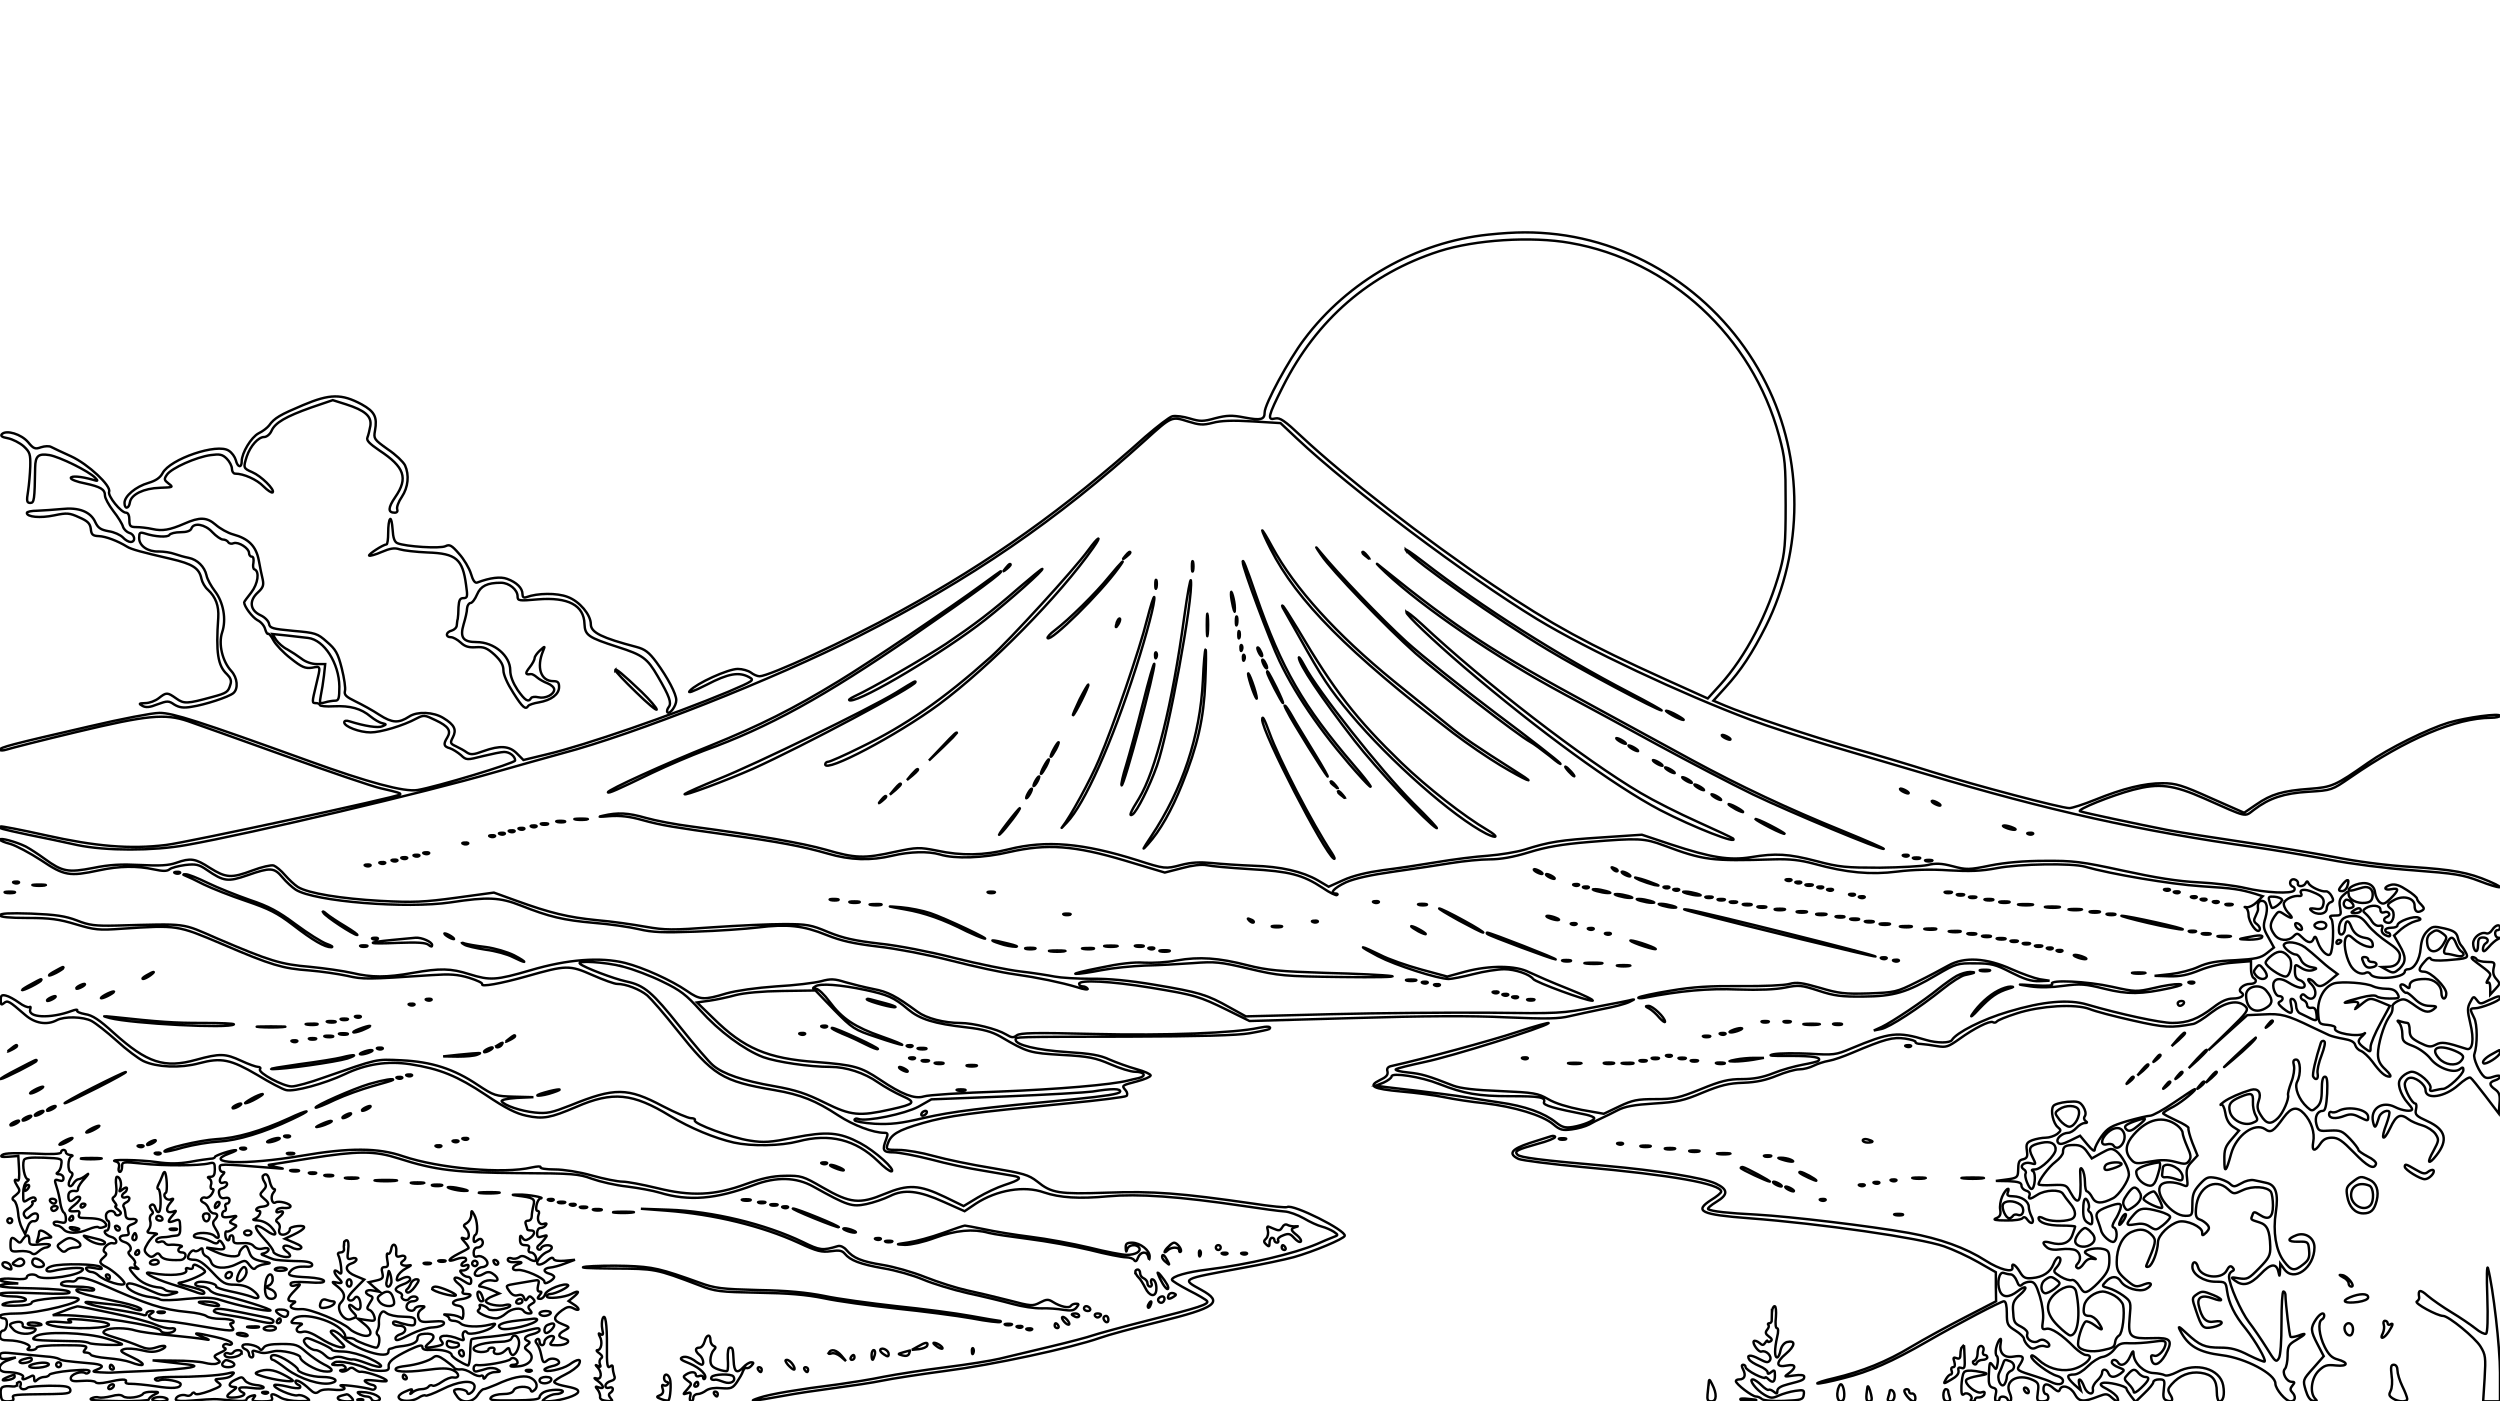 <svg
        version="1.0"
        xmlns="http://www.w3.org/2000/svg"
        viewBox="0 0 1024 574"
        preserveAspectRatio="xMidYMid slice"
        width="100%"
        height="100%"
      >
        <rect fill="white" width="100%" height="100%" />
        <path
          stroke="black"
          fill="none"
          d="M609.6 96.1c-29.5 3.1-57.5 19-75.4 42.9-6.3 8.3-16.2 26.6-16.2 29.9 0 3-1.5 3.4-8.3 2.1-5.1-1-7.2-.9-11.9.3-5 1.4-6.2 1.4-10.5.1-2.6-.8-5.8-1.2-7.1-.9-1.2.3-6.1 4.1-11 8.3-33 29.6-63.8 51.5-100.6 71.6-21.8 12-53.6 26.6-57.5 26.6-.9 0-2.5-.7-3.5-1.5-1.1-.8-3.5-1.5-5.4-1.5-4 0-16.9 5.9-19.6 8.9-1.2 1.3 1 .5 6.8-2.4 9-4.7 13.3-5.4 17.5-3.1 2.2 1.2 1.8 1.5-8.5 5.9-23 9.6-58.8 22-74.5 25.7l-9.5 2.3-2.7-2.7c-3.1-3.1-6.8-3.4-13.8-.9-4 1.5-5.2 1.5-6.7.5-.9-.7-2.9-1.8-4.4-2.5-2.4-1.1-2.5-1.4-1.3-3.7 1.6-3.1.7-5.1-3.9-7.9-4-2.5-10.7-2.8-14-.6-4.3 2.8-6.9 2.7-12.2-.7-2.7-1.8-7.1-4.2-9.8-5.5-3.9-1.9-4.7-2.7-4.3-4.3.3-1.1-.3-5.2-1.3-9.2-1.6-6.3-2.5-7.8-6.1-10.9-3.9-3.5-4.7-3.7-13.8-4.5-8.5-.8-9.6-1.1-9.9-2.9-.2-1.1-1.7-2.7-3.5-3.5-4.3-2-4.8-5.9-1.1-9.3 2.2-2 2.5-3 2-5.4-.4-1.5-1.1-5.1-1.6-7.8-1.1-5.8-4.2-8.9-10.5-10.6-2.2-.6-5.4-2.4-7.2-4-3.6-3.1-6.5-3.2-12.8-.4-6 2.6-9 3.1-13 2.2-2.2-.5-5.2-.8-6.7-.8-2.4 0-2.8-.4-2.8-2.9 0-1.9-.5-3-1.4-3-2 0-7.6-6.9-6.9-8.6.9-2.4-8.6-11.3-15.6-14.5-3.6-1.6-7.3-3.4-8.1-3.8-.8-.5-2.7-.4-4.2.1-2.4.9-3.1.6-5.3-2.1-2.8-3.3-8.9-5.1-10.7-3.3-.7.7 0 1.3 2.4 1.7 2 .4 4.9 1.9 6.5 3.3 2.6 2.4 2.8 3.3 2.7 8.2-.1 3-.5 7.6-.9 10.2-.7 4.1-.5 4.8.9 4.8 1.6 0 1.8-1.1 2-14.5.1-4.8 1.3-5.8 5.8-5.1 4.2.7 16.2 6.6 18.8 9.3 1.3 1.4 1.2 1.5-1 .8-4.8-1.4-9-1.7-9-.7 0 .6 2.6 1.6 5.8 2.2 6.4 1.4 8.2 2.4 8.2 5 0 1 1.5 3.8 3.4 6.3 1.9 2.4 3.7 5.3 4 6.5.4 1.1 1.6 2.2 2.6 2.5 2.3.6 2.7 3.7.5 3.7-.8 0-2.2-.8-3.2-1.9-1-1-3.6-2.2-5.8-2.5-3.2-.6-4.3-1.3-5.4-3.6-1.9-4.4-6.8-6.3-13.8-5.5-3.2.3-7.7.6-10 .7-2.4 0-4.3.4-4.3.9 0 1.7 5.5 2.2 11.2 1 5.2-1.1 6.3-1 10.2.8 3.5 1.5 4.5 2.5 4.8 4.7.2 2.4.8 2.9 3.3 3 2.8.1 7.8 2 11.5 4.3 1.7 1.1 6.2 2.3 17.9 5 9 2.1 11.7 3.8 12.6 8.1.3 1.5 1.5 3.6 2.7 4.6 3.2 3 4.5 6.6 4.2 11.4-1 14.3-.2 19.7 3.6 23.2 1.4 1.4 1.9 2.6 1.4 4.1-.9 3.2-1.5 3.6-7.5 5.2-10.2 2.8-11.5 2.9-14.7.6-3.7-2.6-4-2.6-7.2-.1-1.4 1.1-3.8 2-5.5 2-2.6.1-2.8.2-1.2 1.1 1.4.8 3 .7 6.2-.6 4.1-1.5 4.6-1.5 6.9.1 2 1.2 3.7 1.5 7.1.9 5.4-.8 15.2-4 17.1-5.6 2.1-1.8 1.7-6.3-.9-9.1-3.6-3.9-5.3-11-3.7-15.8 1.8-5.3.5-12.4-3-16.9-1.5-2-3.1-4.8-3.4-6.4-.8-3.6-3.8-6.5-7.3-7.2-1.6-.3-4.1-1-5.8-1.6-1.6-.6-4.5-1-6.4-1-4.5.2-8.1-2.3-8.1-5.5 0-2.3.3-2.5 2.3-1.9 4.2 1.4 9.5 1.7 10.1.6.4-.6 2.4-1.1 4.6-1.1 2.4 0 4-.5 4.4-1.5.9-2.6 5.6-1.8 8.6 1.5 1.5 1.6 3.5 3 4.3 3 .9 0 1.9.5 2.2 1.1.4.6 1.4.8 2.2.4 2-.7 6.3 2.1 6.3 4 0 .8.5 1.5 1.1 1.5.7 0 .9 1 .7 2.5-.3 1.3-.1 2.6.4 2.7 2.2.8 1.5 5.9-1.3 9.5-1.6 2-2.9 3.8-2.9 4 0 1.7 3.3 6.1 5.4 7.3 1.5.7 2.9 2.4 3.2 3.7.4 1.3.9 2.2 1.2 1.9.2-.3 1.3.9 2.2 2.7.9 1.7 4.1 5.1 7.1 7.4 4.5 3.6 5.9 4.2 8.7 3.8 3.7-.7 3.6-.9 1.7 7-1.8 7.5-1.8 7.5 0 7.5.8 0 1.5.4 1.5.8s2.6.7 5.8.5c6.6-.3 11.1.9 15 4.2 1.5 1.2 3.6 2.5 4.7 2.7 1.9.5 1.9.5.1 1.3-1.7.8-7.3-.1-13.3-2-1.5-.5-2.3-.3-2.3.4 0 1.7 6.3 4.1 10.8 4.1 4.1 0 13.5-2.8 18.8-5.7 3-1.5 3.3-1.5 7.8.7 5.3 2.5 6.5 4.3 4.8 7.1-1.7 2.7-1.5 3.7 1.1 4.4 1.2.4 3.2 1.7 4.5 2.8 2.2 2.1 2.4 2.1 9 .4 3.7-.9 7.6-1.7 8.7-1.7 2.3 0 4.5 1.8 4.5 3.5 0 1.1-32.6 10.9-40 12.1-5.4.9-20.2-3.1-44.5-11.9C81.4 295.4 70.8 292 65.3 292c-2.9 0-15.8 2.5-28.6 5.5C4.2 305 0 306.1 0 307.1c0 .4 1.2.4 2.8-.1 1.5-.5 14.4-3.8 28.7-7.2 28.9-6.9 36.1-7.6 45.5-4.4 3 1 20.8 7.4 39.5 14.1 18.7 6.7 36.5 12.8 39.5 13.4 6.9 1.6 8.4 2 7.9 2.5-1 1.1-87.5 19.7-95.9 20.7-14.8 1.8-28.8.6-49.4-4-9.9-2.2-18.2-3.8-18.5-3.6-.7.8-.2.9 11.4 3.4 6.1 1.2 15.1 3.1 20 4.2 11.8 2.5 31.3 2.5 45 0 26.4-4.7 98.3-21.7 125.5-29.6 10.2-2.9 23-6.5 28.5-8 29.5-7.8 86.7-30.4 121-47.8 46-23.3 81.3-47.5 117.7-80.5 10.7-9.7 10.7-9.7 17.3-7.6 4.8 1.5 6.2 1.6 10.2.6 3.2-.9 8.2-1.1 16.2-.6l11.6.7 6.7 6.3c22.2 20.9 69.4 56.3 98.4 74 20.4 12.4 59.6 30.8 87.4 41.2 7.4 2.8 21.4 7.3 31 10.2 9.6 2.8 28.1 8.3 41 12.1 49.6 14.8 88 23.4 134.5 29.9 8.3 1.2 22 3.5 30.5 5.1 9.2 1.8 23.3 3.6 34.7 4.4 17 1.3 20.1 1.8 26.9 4.4 8.5 3.3 11.6 3.4 4 .1-8.6-3.7-15-4.8-31.7-5.9-10.4-.6-22.3-2.2-32-4.1-8.5-1.6-24.8-4.3-36.4-6-11.5-1.7-25.7-3.9-31.5-5-12.8-2.5-33.9-7-36-7.7-1.7-.6 13-6.5 21.7-8.8 10.7-2.8 16.4-2.1 29.3 3.6 18 8 16.2 7.6 20.2 4.6 6.3-4.8 12.3-6.8 22.4-7.4 9.5-.6 9.5-.6 17.2-5.9 22.9-15.8 43.1-24.3 57.5-24.4 2 0 3.7-.4 3.7-.8 0-1.2-13.5.6-21.1 2.8-8.5 2.6-24.7 10.6-32.9 16.4-13.5 9.5-14.8 10-24 10.7-11.1.8-15.7 2.2-21.8 6.4l-5 3.4-13.6-6c-11.8-5.3-14.4-6.1-19.8-6.1-7.5 0-16.1 2.1-27.7 6.8-4.7 1.9-9.4 3.4-10.5 3.4-3.3 0-38.5-9.3-56.1-14.8-8.8-2.8-23.4-7.2-32.5-9.7-16.8-4.8-44.1-13.9-52.5-17.5l-4.7-2 4.9-5.4c6.4-7 11-14 16.6-25.1 15.5-31.1 15.6-68.6.1-99.4-16.7-33.4-49.1-56.6-85.4-61.1-9.5-1.1-16.9-1.1-28.4.1zm33.5 3.4c40.8 7.1 74.6 38.3 85.6 79 2.5 9.2 2.7 11.5 2.7 28.5 0 15.8-.4 19.6-2.2 26.3-5 18.1-14.1 35.6-24.7 47.3l-5 5.5-17.5-7.9c-31.4-14.2-46.3-22.3-70.1-38.3-28.4-19.1-61.3-44.7-78.8-61.1-6.9-6.5-8.8-7.8-10.7-7.4-3.5.9-3.1-.8 3.1-13.1 13.8-27.4 35.5-46.2 64-55.4 14.7-4.7 37.8-6.2 53.6-3.4zM126.2 261.3c6.6.8 12.7 10.4 12.8 19.9 0 4.9-.3 5.8-1.7 5.8-1 0-2.9.3-4.2.7-2.2.6-2.3.4-1.7-2.8.4-1.9 1-5.5 1.3-8.2l.5-4.7h-3.5c-2 0-4.6-.9-6.2-2.2-1.6-1.2-4.2-2.9-5.8-3.8-1.7-.8-3.7-2.6-4.6-3.9l-1.5-2.4 5.9.6c3.3.4 7.2.8 8.7 1z"
        />
        <path
          stroke="black"
          fill="none"
          d="M124.2 165.9c-9.5 4-11.8 5.3-14 8.4-.7.9-2.6 2.4-4.3 3.2-3 1.6-6.9 8-6.9 11.5 0 2.8-1.7 2.5-2.4-.5-.4-1.4-1.6-3.1-2.9-3.9-4.7-3.2-24.1 3.4-27.1 9.2-1 1.9-2.8 3.1-5.8 4-5.2 1.5-9.8 5.4-9.8 8.2 0 2.7 1.8 2.5 2.2-.2.5-3.3 5.7-5.8 12.3-6 5.4-.2 5.6-.2 3.6-1.7-1.9-1.5-2-1.8-.7-3.7 1.9-2.7 12-7.2 17.9-8 3.7-.5 4.8-.3 6.6 1.5 1.1 1.1 2.1 3 2.1 4.1 0 1.1.6 2 1.3 2 3.5 0 8.9 2.4 11.6 5.2 1.7 1.7 3.4 2.8 3.8 2.5 1-1.1-4.8-6.8-8.4-8.3-3.7-1.6-3.7-1.8-2.2-6.5 1.5-4.3 4.7-7.9 7.1-7.9 1 0 2.4-1.1 3-2.5 1.5-3.4 5.9-5.9 16.3-9.6l8.8-3 5.4 1.7c7.8 2.5 10.6 4.9 10 8.8-.3 1.7-.8 3.8-1.2 4.8-.5 1.2.8 2.5 4.9 5.3 10.3 6.8 11.9 11.3 6.5 19.1-3 4.4-3.1 6.4-.2 6.4.9 0 1.3-.6 1-1.4-.3-.8.5-3.1 1.9-5.1 2.6-3.9 3.1-8.9 1.3-12.9-.7-1.4-3.8-4.4-7.1-6.6-5.6-4-5.8-4.3-5.2-7.6 1-5.6-.1-7.8-5.5-10.8-8.2-4.4-13-4.3-23.9.3zM159.8 212.6c-.5.4-.8 2.9-.8 5.6 0 2.6-.3 4.8-.7 4.8-1.3 0-7.6 4.1-7.1 4.6.3.2 2.6-.4 5.1-1.5 3.5-1.5 5.3-1.8 7.4-1.1 1.6.5 6.7 1.1 11.5 1.3 11.7.4 14.3 2.7 15.7 13.3.7 4.8.6 5.4-1.1 5.4-1.4 0-1.8.8-2 3.7 0 2.1-.2 4.2-.3 4.8-.2.5-.3 1.7-.4 2.6 0 .9-1 1.9-2.1 2.2-2.4.6-2.7 2.7-.3 2.7.9 0 2.7 1 4 2.2 1.8 1.7 3.4 2.1 6.3 1.9 3.2-.2 4.5.3 7.6 3.1 2.6 2.5 3.6 4.2 3.6 6.4 0 1.7 1.6 5.4 4 9.1 3.9 6.2 5.1 7.2 6.2 5.4.3-.4 2.3-1.1 4.3-1.4 5.1-.9 8.3-3.3 8.3-6.3 0-1.9-.5-2.4-2.4-2.4-5.1 0-7-5.6-4.1-12.5.8-2 .8-2-1.3-.1-1.2 1.1-2.2 2.5-2.2 3.1 0 .7-.9 2.4-2.1 3.9-1.9 2.4-1.8 3.1.5 2.7.5-.1 1.6.5 2.5 1.3.9.8 2.8 1.9 4.4 2.5 1.5.6 2.7 1.7 2.7 2.5 0 2.1-3.7 3.9-6.5 3.2-1.3-.3-2.7-.2-3 .4-1.1 1.8-2.4 1-5.5-3.4-1.9-2.9-3-5.7-3-8 0-6-6.6-11.6-13.8-11.6-5.6 0-6.9-1.9-5.3-7.3.7-2.3 1.4-5.2 1.4-6.5.1-1.2.8-2.2 1.4-2.2.7 0 1.9-1.6 2.7-3.5 1.5-3.5 4.1-4.8 9.8-4.8 3.3 0 6.8 2.8 6.8 5.6 0 1.8.5 1.9 8.3 1.2 12.4-1 18.9 2.4 19.1 10.1.2 4.6 1.5 5.5 13.6 9.4 10.3 3.3 12.1 4.6 16.4 12 4.8 8.2 5.8 11 4.5 12.6-.6.8-.9 1.8-.5 2.2 1 .9 3.6-2.7 3.6-5 0-2.6-3.5-9.2-8.1-15.5-3.1-4.2-4.8-5.4-8.2-6.3-14.1-3.7-18.7-5.9-18.7-9.3 0-3.9-4.6-9.4-9.5-11.2-4.3-1.7-12.4-1.6-16.9.1-1.1.4-1.6 0-1.6-1.3 0-2.4-2.4-4.8-6.3-6.2-2.7-1-6.9-.5-12.2 1.5-.9.4-1.8-.8-2.6-3.6-.7-2.3-2.9-6-4.9-8.2-3-3.5-3.9-3.9-5.5-3.1-2.1 1.1-16.4.2-19.7-1.2-1.2-.5-1.8-2.1-2-5.7-.2-2.7-.6-4.6-1-4.2zM517 217.3c0 .4 1.5 3.8 3.4 7.5 10.8 21.3 31.7 42.4 74.9 75.5 5.6 4.3 14.3 10.2 19.3 13.2 10.2 6.1 15.8 8.5 7.4 3.2-18.2-11.6-22.4-14.4-29.2-20-4.2-3.4-14.1-11.4-22-17.8-23.4-19.1-40.5-37.9-49.7-54.9-2.2-4.1-4.1-7.2-4.1-6.7zM445.8 225.3c-6 8.2-32.3 36.9-40.1 43.9-19.4 17.3-34.8 28-53.2 36.9-6.6 3.3-12.6 5.9-13.2 5.9-.7 0-1.3.5-1.3 1.1 0 3.6 29.2-11.8 46.5-24.5 21.1-15.7 49.5-44.5 63.4-64.4 3.8-5.4 1.9-4.5-2.1 1.1zM541.2 227.4c4.2 6.2 26.4 29.3 38.7 40.3 9.1 8.1 42.3 33.8 46.9 36.2 1.2.6 4.8 3.3 8 5.8 3.1 2.6 5 3.9 4.2 2.9-.8-1-12.7-10.3-26.5-20.6-13.7-10.3-30.2-23.5-36.5-29.2-10.5-9.6-28.2-28.1-35.3-36.8-2.2-2.7-2.1-2.4.5 1.4zM575.8 225.3c4 4.9 37.6 28.6 58.4 41 12.9 7.8 44.7 24.7 46.4 24.7.5 0-5.4-3.3-13.1-7.3-29.2-15.2-60.3-34.9-84.5-53.6-4.7-3.6-7.9-5.8-7.2-4.8zM460.9 227.7c-1.3 1.6-1.2 1.7.4.4.9-.7 1.7-1.5 1.7-1.7 0-.8-.8-.3-2.1 1.3zM558 226.4c0 .2.8 1 1.8 1.7 1.5 1.3 1.6 1.2.3-.4s-2.1-2.1-2.1-1.3zM488.2 232c0 1.9.2 2.7.5 1.7.2-.9.2-2.5 0-3.5-.3-.9-.5-.1-.5 1.8zM567.5 234.5c15.3 14.4 45.5 35 73.5 50 8 4.3 25.1 13.5 38 20.6 12.9 7 30.5 16.2 39 20.3 15.4 7.4 52.9 23 53.6 22.3.2-.2-7.1-3.4-16.4-7.2-23.2-9.4-42.8-18.7-62.2-29.2-9.1-5-27.1-14.8-40-21.8-41.9-22.7-55.6-31.7-87-57-3.1-2.6-2.7-2 1.5 2zM454.3 236.2c-5.4 6.7-16.5 17.6-22.3 22-1.9 1.4-3.2 2.9-2.9 3.2 1.4 1.5 21.6-18.4 29-28.7 3.6-4.9 1.4-2.8-3.8 3.5zM509 230.2c0 2.4 11.1 32.3 15.1 40.6 7.1 15 19.1 32 33.9 48.2 6 6.5 3.7 2.7-3.4-5.5-20.9-24.4-29.6-39.4-40.1-69.6-4.1-12-5.5-15.4-5.5-13.7zM411.9 232.7c-1.3 1.6-1.2 1.7.4.4 1.6-1.3 2.1-2.1 1.3-2.1-.2 0-1 .8-1.7 1.7zM417.3 240.8c-11.2 9.8-18.4 15.2-29.8 22.9-8.8 5.8-30.5 18.3-37.5 21.5-2.1 1-2.8 1.7-1.7 1.7 4.9.2 38.7-20 55.2-33 10.1-8 24.5-20.8 23.4-20.9-.3 0-4.6 3.5-9.6 7.8zM402.6 239.2c-12.8 9.4-47 32.5-59.1 39.8-18.5 11.3-32.3 18.2-52.5 26.4-18.5 7.4-42 18.1-42 19.1 0 .7 3.6-.9 18.3-8 6.5-3.1 16-7.1 21-9 26.4-9.5 49.4-22.2 85.2-46.8 26.6-18.3 38.4-27 36.3-26.7-.2.1-3.4 2.4-7.2 5.2zM485.1 252.4c-5 36.6-11.7 63.3-18.6 74.7-3.6 5.7-4.2 7.5-2.6 6.5 1.8-1.2 7-11.5 10-20 4.8-13.7 14.9-68.7 13.9-75.8-.2-1.3-1.4 5.3-2.7 14.6zM473.2 239.5c0 1.6.2 2.2.5 1.2.2-.9.2-2.3 0-3-.3-.6-.5.1-.5 1.8zM504.2 243.5c0 1.1.4 3.3.8 5 .7 2.7.8 2.7.8.5 0-1.4-.4-3.6-.8-5-.6-2-.8-2.1-.8-.5zM469.8 253.9c-2.9 11.7-13.9 43.9-19.6 57.1-3.6 8.6-11.9 23.7-15 27.6-.9 1.1-.1.4 1.8-1.7 7.2-7.5 18.4-32.5 28.3-63.4 4.5-14.1 7.9-27.1 7.5-28.9-.2-.7-1.5 3.4-3 9.3zM525.3 248.7c.3.5 3.4 6 7 12.4 9.1 16.3 12.3 21.2 20.9 31.4 16.2 19.3 42.1 42.1 55.6 49 4.7 2.3 5.1 1.2.5-1.5-9.7-5.7-24.8-17.5-35.2-27.5-18.6-18-27.5-29.4-42.5-54.8-3.2-5.3-6-9.7-6.3-9.7-.2 0-.2.3 0 .7zM494.3 256c0 4.1.2 5.8.4 3.7.2-2 .2-5.4 0-7.5-.2-2-.4-.3-.4 3.8zM576 250.7c0 1.2 10.7 11.4 23.5 22.4 30.8 26.3 61.7 48.8 80.5 58.7 13.5 7 32.6 14.5 29.8 11.6-.4-.3-6.9-3.4-14.5-6.8s-18.1-8.7-23.3-11.8c-23.2-13.7-64.2-45.3-89.7-69.2-3.5-3.2-6.3-5.4-6.3-4.9zM506.2 254.5c0 1.6.2 2.2.5 1.2.2-.9.2-2.3 0-3-.3-.6-.5.1-.5 1.8zM457.6 254.5c-.9 2.6-.7 3.2.5 1.2.6-1 .9-2.1.6-2.3-.2-.3-.7.2-1.1 1.1zM507.2 260c0 1.4.2 1.9.5 1.2.2-.6.2-1.8 0-2.5-.3-.6-.5-.1-.5 1.3zM508.1 265.6c0 1.1.3 1.4.6.6.3-.7.2-1.6-.1-1.9-.3-.4-.6.2-.5 1.3zM515 265.5c0 .5.5 1.7 1 2.5s1 1 1 .5c0-.6-.5-1.7-1-2.5s-1-1.1-1-.5zM492.7 278.7c-1.1 22.8-8.4 44.7-21.2 63.9-3.7 5.6-4 6.2-1.3 3.2 4.9-5.4 9.7-13.8 14-24.6 6.3-15.6 8.9-26.9 9.5-42 .3-7.2.4-13.2.1-13.2-.3 0-.8 5.7-1.1 12.7zM473.1 268.6c0 1.1.3 1.4.6.6.3-.7.2-1.6-.1-1.9-.3-.4-.6.2-.5 1.3zM509.1 269.6c0 1.1.3 1.4.6.6.3-.7.2-1.6-.1-1.9-.3-.4-.6.2-.5 1.3z"
        />
        <path
          stroke="black"
          fill="none"
          d="M532 269.3c-.1 2.6 9.1 16.4 22.9 34.2 8.5 11 29.9 33.8 33.5 35.7 1 .5-3.3-4.1-9.6-10.3-13.2-13.3-39.1-45.9-44.6-56.4-1.2-2.2-2.1-3.6-2.2-3.2zM517 270.5c0 .5.5 1.7 1 2.5s1 1 1 .5c0-.6-.5-1.7-1-2.5s-1-1.1-1-.5zM468.1 288.2c-2.4 9.5-5.5 20.8-6.8 25.1-1.4 4.4-2.2 8.1-1.9 8.4.9.9 14-47.9 13.4-49.8-.2-.6-2.3 6.7-4.7 16.3zM252 274.5c0 .4 3.8 4.5 8.5 9 4.7 4.6 8.5 7.8 8.5 7.1 0-.6-2.8-3.9-6.2-7.2-7.9-7.5-10.8-9.9-10.8-8.9zM511.2 276c0 .8.8 3.7 1.8 6.5 1 2.7 1.8 4.3 1.8 3.5 0-.8-.8-3.8-1.8-6.5-1-2.8-1.8-4.3-1.8-3.5zM519 275.4c0 1 6 12.6 6.5 12.6.3 0-.9-2.8-2.6-6.3-3.3-6.5-3.9-7.5-3.9-6.3zM367 283.7c-11 6.7-57.5 29.3-72.5 35.3-7.1 2.9-13.4 5.7-14 6.2-1.5 1.4 17.3-5.6 27.9-10.3 20.4-9.2 66.6-33.8 66.6-35.5 0-.6.1-.7-8 4.3zM442.2 286.5c-1.7 3.6-3 6.5-2.7 6.5.7 0 6.7-12.1 6.3-12.6-.2-.2-1.8 2.6-3.6 6.1zM527.1 291.2c2.4 4.8 15.3 25.4 16.6 26.8.8.8-1.6-3.5-5.3-9.5-3.7-6.1-7.9-12.9-9.2-15.3-2.4-4.3-4.2-6-2.1-2zM685 293c1.9 1.1 4 1.9 4.5 1.9.6 0-.6-.8-2.5-1.9-1.9-1.1-3.9-1.9-4.5-1.9-.5 0 .6.8 2.5 1.9zM517 294.8c0 5.2 25.4 54.5 29.3 56.9.7.4.3-.6-.7-2.2-8.2-12.4-21.7-38.5-25.6-49.3-2.1-5.8-3-7.4-3-5.4zM386 305.7l-5.5 5.8 5.8-5.5c3.1-3 5.7-5.6 5.7-5.7 0-.8-1 .1-6 5.4zM706 302c.8.5 2 1 2.5 1 .6 0 .3-.5-.5-1s-1.9-1-2.5-1c-.5 0-.3.5.5 1zM662 302.4c0 .3.9 1 2 1.6 1.1.6 2 .8 2 .6 0-.3-.9-1-2-1.6-1.1-.6-2-.8-2-.6zM431.5 307c-.9 1.6-1.3 3-1.1 3 .3 0 1.2-1.4 2.1-3 .9-1.7 1.3-3 1.1-3-.3 0-1.2 1.3-2.1 3zM667 305.4c0 .3.9 1 2 1.6 1.1.6 2 .8 2 .6 0-.3-.9-1-2-1.6-1.1-.6-2-.8-2-.6zM427.5 314c-.9 1.6-1.3 3-1.1 3 .3 0 1.2-1.4 2.1-3 .9-1.7 1.3-3 1.1-3-.3 0-1.2 1.3-2.1 3zM677 311.4c0 .3.9 1 2 1.6 1.1.6 2 .8 2 .6 0-.3-.9-1-2-1.6-1.1-.6-2-.8-2-.6zM642.5 316c1 1.1 2 2 2.3 2 .3 0-.3-.9-1.3-2s-2-2-2.3-2c-.3 0 .3.9 1.3 2zM682 314.4c0 .3.9 1 2 1.6 1.1.6 2 .8 2 .6 0-.3-.9-1-2-1.6-1.1-.6-2-.8-2-.6zM373.4 317.2l-1.9 2.3 2.3-1.9c2.1-1.8 2.7-2.6 1.9-2.6-.2 0-1.2 1-2.3 2.2zM424 320c-.6 1.1-.8 2-.6 2 .3 0 1-.9 1.6-2 .6-1.1.8-2 .6-2-.3 0-1 .9-1.6 2zM689 318.4c0 .3.9 1 2 1.6 1.1.6 2 .8 2 .6 0-.3-.9-1-2-1.6-1.1-.6-2-.8-2-.6zM545 320.4c0 .2.8 1 1.8 1.7 1.5 1.3 1.6 1.2.3-.4s-2.1-2.1-2.1-1.3zM366.4 323.2l-1.9 2.3 2.3-1.9c1.2-1.1 2.2-2.1 2.2-2.3 0-.8-.8-.2-2.6 1.9zM694 321.4c0 .3.9 1 2 1.6 1.1.6 2 .8 2 .6 0-.3-.9-1-2-1.6-1.1-.6-2-.8-2-.6zM421 325c-.6 1.1-.8 2-.6 2 .3 0 1-.9 1.6-2 .6-1.1.8-2 .6-2-.3 0-1 .9-1.6 2zM779 324c.8.5 2 1 2.5 1 .6 0 .3-.5-.5-1s-1.9-1-2.5-1c-.5 0-.3.5.5 1zM548 324.4c0 .2.8 1 1.8 1.7 1.5 1.3 1.6 1.2.3-.4s-2.1-2.1-2.1-1.3zM701 325.4c0 .3.9 1 2 1.6 1.1.6 2 .8 2 .6 0-.3-.9-1-2-1.6-1.1-.6-2-.8-2-.6zM360.9 327.7c-1.3 1.6-1.2 1.7.4.4.9-.7 1.7-1.5 1.7-1.7 0-.8-.8-.3-2.1 1.3zM792 329c.8.5 2 1 2.5 1 .6 0 .3-.5-.5-1s-1.9-1-2.5-1c-.5 0-.3.5.5 1zM708 329.4c0 .3 1.4 1.2 3 2.1 1.7.9 3 1.3 3 1.1 0-.3-1.3-1.2-3-2.1-1.6-.9-3-1.3-3-1.1zM412.5 337.2c-2.7 3.5-4 5.5-2.9 4.5 2.1-1.8 8.8-10.7 8.1-10.7-.2 0-2.6 2.8-5.2 6.2z"
        />
        <path
          stroke="black"
          fill="none"
          d="M247 334.1c-2.5.5-1.7.6 2.6.2 4.4-.3 8.2.1 13.5 1.6 8 2.2 12.4 2.9 35.4 6.1 20.3 2.8 30.4 4.7 40.4 7.6 9.5 2.8 17.8 3 26.6.9 7.2-1.7 14.7-1.9 19.5-.5 6.1 1.9 17.9 1.5 28.4-1 15.5-3.5 26.6-2.7 47.4 3.5l16.3 4.9 7-1.8c4.3-1.2 8.1-1.6 10.2-1.2 1.7.4 9.7 1.1 17.7 1.6 16.2.9 21.6 2.3 29.8 7.7 2.9 2 5.6 3.3 5.9 2.9.4-.3.1-.6-.5-.6-2.9 0-.8-2.3 4.1-4.6 3.6-1.6 10-3 19.8-4.4 7.9-1.1 18.5-2.7 23.4-3.5 5-.8 12-1.5 15.6-1.5 4.5 0 9.7-.9 16.2-2.9 7.1-2.2 13.6-3.3 24.4-4.2 20.4-1.7 22.8-1.6 30.8 1.4 16.4 6.1 19.2 6.5 45 5.7 6.7-.2 10.9.3 16.5 1.8 13.4 3.7 23.1 4.6 34.2 3.2 6.4-.8 13.8-1 21.1-.5 8.5.5 13.3.3 19.6-.9 9.4-1.8 30.8-2.1 36.1-.6 10.4 3 35.2 7.2 47.5 8 13.7.9 15.7 1.2 22.2 3.1l3.1 1-2.4 2.4c-1.3 1.3-3.1 2.2-4.1 2.1-1-.2-1.2-.1-.5.1.6.3 1.2 1.6 1.2 3 0 3 3.5 7.9 4.5 6.3.4-.6-.1-1.7-1-2.4-1.4-1-1.5-1.7-.6-3.4.6-1.2 1.1-2.5 1-2.9-.3-2.1.2-3.3 1.5-3.3 2.1 0 2.7 2.8 1.5 7-1 3.3-.9 4.3 1.2 7.9l2.3 4.2-2.9 2.3c-2.5 2-4.4 2.4-13 2.9-7.5.3-11.3 1-15 2.7-2.7 1.3-7.9 2.6-11.5 3l-6.5.7 6.1.2c4.5.1 7.7-.6 12.4-2.5 3.9-1.6 9.3-2.8 13.7-3.1l7.3-.6v3.1c0 1.7.5 3.4 1 3.7 1.8 1.1 1 2.5-1.4 2.5-2.7 0-5.3 2.4-3.6 3.5 1.8 1.1 0 2.5-3.4 2.5-2.3 0-4.8 1.1-8 3.6-6.3 4.8-10.5 6.4-16.8 6.4-4.9 0-21.8-3.7-34.8-7.5-7.7-2.3-18.1-1.4-32.4 2.9-10.5 3.1-21.2 8.5-23.1 11.6-.8 1.3-6.1 1.3-10.5 0-11.9-3.6-14.8-3.2-30.9 3.5-6.1 2.6-7.1 2.7-17 2.1-5.8-.3-12.4-.2-14.6.2-2.9.6-1 .8 6.7.7 9.6 0 13.1.6 11.6 2-.2.3-3.1 1-6.4 1.6-3.2.6-8.7 2.1-12.1 3.5-4.3 1.7-8.1 2.4-12.8 2.4-5.5 0-8.5.7-16.8 4.1-9.2 3.7-11 4.1-18.7 4.1-7.4 0-9.3.4-14.8 3l-6.3 3-9.1-1.6c-5.6-1.1-10.9-2.7-13.7-4.4-4.2-2.4-5.7-2.7-19.6-3.3-10.3-.4-16.3-1.1-19.2-2.2-10.5-4.1-12.8-4.8-18.4-5.4-3.3-.3-5.6-.9-5.2-1.3.4-.4 5.8-1.7 11.8-3 11.1-2.3 49.1-14.2 50.8-15.9.5-.5-5.3 1.1-12.9 3.6-11.2 3.7-38.6 11.1-51.3 13.9-1.6.3-2.2 1-1.8 2.3.3 1.4-.5 2.3-3.1 3.5-5.1 2.5-3 3.6 8.9 4.7 5.7.5 13.6 1.5 17.4 2.3 3.9.8 11.4 2 16.7 2.5 11.9 1.4 23.6 4.9 28 8.6 2.8 2.4 3.8 2.6 7.6 2.1 2.4-.3 5.6-1.2 7.1-2 1.4-.8 3.7-2 5.1-2.6 1.4-.6 4.3-2.1 6.5-3.2 3-1.6 6.9-2.3 15-2.8 9.6-.6 12.2-1.2 20-4.5 7.3-3 10.5-3.8 16.6-4 5.4-.2 9.3-1.1 13.7-2.9 3.4-1.4 7.5-2.6 9.2-2.6 1.7 0 4.4-.7 5.9-1.5 1.6-.8 4.4-1.7 6.2-2 1.9-.3 6.1-1.8 9.4-3.2 13.7-5.8 16.8-6.6 21.8-5.9 2.6.4 4.5 1 4.3 1.4-.2.4.8.8 2.2.8 1.5.1 4.5.5 6.7.9 3.6.6 4.5.3 9-2.9 6.1-4.4 12.6-7.7 13.8-6.9.5.3 1.2.2 1.6-.3.3-.5 4-2 8.1-3.3 9.8-3.2 24.2-4 29.9-1.8 2.1.9 10.1 3 17.7 4.7 13.3 3 15.5 3.1 24.8 1.4 1-.2 4.3-2.2 7.3-4.6 5.9-4.5 11.1-5.5 14.1-2.5 1.3 1.4.6 2.4-6.9 9.7l-8.4 8.2 8-7.2 8-7.2 6.8-.3c7-.4 9.4.2 19.7 5.2 3 1.4 6.2 2.9 7 3.3.9.4 3.5 1.1 5.9 1.5 3 .5 4.5 1.3 4.8 2.6.3 1 1.4 2.1 2.4 2.4 1 .4 3.1 2.3 4.6 4.3 3.3 4.5 5.2 6.2 7.1 6.2.8 0 .1-1.2-1.7-2.9-2.3-2.1-3.1-3.8-3.1-6.3 0-4 2.3-11.8 4.4-15 1.5-2.2 1.6-2.7 1.6-4.8 0-.6 1.1-1.5 2.4-2.1 2-1 3-.7 5.8 1.3 4.6 3.4 6.3 3.9 8.5 2.3 1.7-1.3 1.5-1.4-1.5-1.5-2.3 0-4.2-.9-6.2-2.9-1.6-1.6-3.1-2.7-3.3-2.5-.2.3-1-.2-1.7-1.1-1.7-2-.5-3.2 1.5-1.5 1.2 1 1.5 1 1.5-.3 0-1.8 2.1-2.7 6.4-2.7 3.7 0 6.6 2.5 6.6 5.8 0 1.2.5 2.2 1 2.2.6 0 1-1 1-2.1 0-2.6-6.4-8.9-9.1-8.9-2.5 0-2.4-1.2.2-4.1 1.2-1.5 2.2-2 2.5-1.2.3.7 2.6.9 6.7.6 8.7-.7 9-.8 7.5-3.5-.7-1.3-1.6-2.5-1.9-2.8-.3-.3-.9-1.6-1.2-3-.5-2-1.6-2.8-5.4-3.7-4.4-1-5-1-7.1 1.1-1.6 1.6-2.4 3.7-2.7 7-.4 4.8-2.7 8.6-5.2 8.6-.7 0-1.3.4-1.3.9 0 2.7-12.4 3.7-14 1.2-.4-.8-1.3-1-1.9-.7-1.9 1.2-5-.4-6.5-3.3-2-3.8-2.8-9.3-1.7-11.1.9-1.2 1.3-1.1 3.3.7 1.3 1.2 3.6 2.5 5.1 2.9 2.5.6 2.8.4 2.5-1.2-.2-1.1-1.3-2-2.8-2.2-3.2-.5-5-2-6.1-5-1.1-2.8-2.3-2.2-2.4 1 0 1.2-.6 2.3-1.2 2.5-.8.3-1.3-.4-1.3-1.7 0-3.8 1.7-5.7 5.4-5.8 2.9-.1 4 .5 6.5 3.7 1.7 2.2 5.4 5.3 8.1 7.1 3.5 2.3 5 3.9 5 5.4 0 2.9-1.8 4.6-4.9 4.6l-2.6.1 2.5 1.4c2.2 1.2 2.7 1.1 4.8-.7 2.8-2.7 2.8-4.9 0-9.7l-2.2-3.9 2.9-2.6c1.7-1.4 4.3-2.9 5.9-3.3 2.2-.5 2.5-.8 1.3-1.4-1.7-1-8.7 1.5-8.7 3.1 0 .6-1.1 1-2.5 1s-2.5.4-2.5 1c0 .5.5 1 1 1 .6 0 1 .5 1 1 0 .7-.6.7-2 0-1.2-.6-1.7-1.6-1.3-2.6.4-1.1.1-1.5-1.2-1.2-.9.2-2.2-.6-2.9-1.7-.6-1.1-1.8-2.5-2.6-3.2-1.3-1.1-1.3-1.4 0-2.3 2.4-1.6 6-1.2 6 .6 0 1 .6 1.4 1.5 1.1.8-.4 1.7-.2 2 .4.4.5-.1 1.2-.9 1.5-1.8.7-1.2 2.4.8 2.4s2.8-4.3 1.1-5.6c-2.1-1.6-1.9-2.1 1.4-3.9 3.7-1.9 8.1-.6 8.1 2.4 0 2.4 1.1 3.2 3 2.1 1.1-.7 1-1.1-.3-2.5-1-.9-1.7-2-1.7-2.4 0-.5-1.8-2.1-4.1-3.5-2.8-1.9-4.8-2.6-6.5-2.2-3.2.8-3.1 2.5.1 1.8 3.2-.6 3.2.3-.3 3.8-2.3 2.3-3.1 2.5-4.4 1.6-.9-.7-1.8-2.5-2-4.1-.4-3.4-3.7-4.7-8-3.1-3.2 1.2-3.8 3-.8 2.2 1.1-.3 2.8-.8 3.8-1.1 2.6-.7 4.4.9 4 3.6-.2 1.8-1 2.5-3 2.7-3.4.4-6.8-1.4-6.8-3.5 0-1.4-.3-1.4-2.1.3-1.6 1.4-1.9 2.6-1.4 5.1.5 3.1.4 3.3-2.1 3.3-2.2 0-2.4.3-1.5 1.4 1.2 1.4.8 13.3-.5 14.5-1.1 1.1-3.9-1.7-5-4.9-.8-2.4-1.2-2.9-1.7-1.6-.8 2.1-2.3 2-4.7-.4-1.9-1.9-2.2-1.9-3.6-.5-2.2 2.2-6 1.9-7.8-.7-2-2.8-2-4.3 0-7.4 1.6-2.3 1.8-2.4 4-.9 3.4 2.2 4.1 1.8 1.5-.8-1.2-1.4-1.9-3.1-1.6-3.9.7-1.7 4-3.1 6.4-2.8.7.1 1-.3.7-.9-1.1-1.8 1.3-2.2 4.7-.7 4.1 1.6 5 2.9 4.2 5.5-.4 1.3-1.2 1.7-3.3 1.3-1.8-.3-2.4-.1-1.7.6 2.2 2.3 6.5 1.8 6.5-.7 0-1 .7-2.2 1.5-2.5 1.3-.4 1.4-1 .5-2.6-.6-1.1-1.6-2-2.3-1.9-1.8.3-6.4-1.8-7.1-3.3-.5-1-.7-1-1.2-.1-.7 1.6-3.5 1.7-3.2.1.2-.6-.5-1.4-1.4-1.6-2-.4-2.5 2.4-.6 3 .6.2.9.9.5 1.5-.9 1.5-11.9 1-20.2-1-3.8-.9-12.4-2-19-2.3-8.4-.4-17.7-1.9-31-4.8-17-3.7-20.4-4.1-32-4-8.6 0-16.2.7-22.3 1.9-8.7 1.8-9.8 1.8-15.4.3-4.6-1.2-7-1.3-10.2-.5-2.2.5-11.1 1-19.6 1.1-13.8 0-16.6-.2-26-2.7-11.5-3-16.7-3.3-26.9-1.6-8.7 1.4-16.2.2-32.6-5.2l-12-4-16.4 1.1c-17 1.1-21.6 1.8-31.6 5-3.3 1-10 2.1-15 2.5-4.9.3-14.3 1.5-20.8 2.6s-16.5 2.6-22.2 3.3c-6.6.9-12.4 2.3-16.3 4.1l-6 2.7-4.4-2.6c-6.2-3.6-15.2-5.7-26.5-6-5.4-.2-12.9-.7-16.8-1.1-5-.5-8.6-.3-12.8.8-6.3 1.7-6.8 1.6-17.7-1.9-22.4-7.1-37.5-8.4-53-4.5-10.1 2.5-19.1 2.7-29.3.5-7.2-1.4-8.1-1.4-17.1.5-12.6 2.8-16.2 2.7-28.5-.9-9.6-2.7-26.7-5.7-55.1-9.5-6.3-.8-14.7-2.4-18.5-3.5-7.3-2.1-11.5-2.3-17.5-.9zm687.7 34.4c.3 1-3.6 4-4.2 3.3-.1-.2-.6-1.3-.9-2.5-.6-1.9-.4-2.2 2-2 1.5.1 2.9.7 3.1 1.2zm29.3 2.6c0 .5-.9.9-2 .9-1.9 0-2.7-2-1.3-3.3.7-.8 3.3 1.1 3.3 2.4zm3 1.9c0 .5-1 1-2.2 1-1.9 0-2-.2-.8-1 1.9-1.3 3-1.3 3 0zm33.6 9.4c1.8 1.4 1.8 1.6.2 4.3-2.4 4-6.2 3.9-6.6-.2-.3-1.9.2-3.3 1.4-4.2 2.2-1.6 2.6-1.6 5 .1zm5.4 4c.5 1.3 1.4 2.7 1.9 3.1 2.2 1.3 1.1 2.7-1.6 2-1.6-.4-3.4-.8-4-.8-1.6 0-1.6-.9-.1-4.2 1.4-3.1 2.6-3.2 3.8-.1zm-47-1c0 .3-.4.8-1 1.1-.5.3-1 .1-1-.4 0-.6.5-1.1 1-1.1.6 0 1 .2 1 .4zm-14.9 2.6c1.5 1.2 4.1 3.3 5.7 4.8 1.6 1.5 4 3.5 5.3 4.4l2.4 1.8-3 2.5c-3.5 2.9-4.8 3.1-6.5 1-.7-.8-1.7-1.5-2.3-1.5-.6 0-.1 1.1 1.2 2.3 3.2 3.5.7 7.9-2.6 4.6-.8-.8-1.3-.8-1.8 0-.3.6.1 1.4.9 1.7.9.3 1.6 1.3 1.6 2.1s.8 1.3 1.8 1.1c1.2-.2 1.8.5 2 2.4.4 3.1.1 3.3-3.1 1.6-1.2-.6-2.9-1.4-3.7-1.8-.8-.4-1.5-1.8-1.5-3 0-1.3-.6-2.5-1.4-2.8-1-.3-1.1.3-.6 2.7.8 3.6 0 3.8-3.5 1-1.7-1.4-2.1-2.2-1.2-2.6 1.7-.7 1.5-2.3-.3-2.3-1.6 0-3.1-4.3-2-5.9.9-1.5 3.1-1.4 5.8.3 3.8 2.4 6.7 2.9 6.7 1.2 0-.8-.9-1.8-2-2.1-1.4-.5-2-1.5-2-3.7 0-3 0-3 2.5-1.4 1.7 1.1 3.3 1.4 4.8 1 2-.7 2-.8-.8-1.3-1.8-.4-3.4-1.5-4-2.9-.5-1.2-1.4-2.2-2-2.2-1.8 0-5.6-3.1-5-4.1 1-1.6 5.6-1 8.6 1.1zm-6.4 4.2c1.6 1.9.4 7.8-1.5 7.8-2.1 0-8.2-4.2-8.2-5.7 0-.6 1.2-2 2.7-3.1 2.8-2.1 4.8-1.8 7 1zm-9.3 7.9c-.8 1.4-3 1.1-4.4-.6-1-1.2-1-1.8.1-3.1 1.2-1.5 1.5-1.4 3.1.6 1 1.2 1.5 2.6 1.2 3.1zM972 404c1 .5 3.5 1 5.4 1 2.5 0 3.8.6 4.6 2 1 1.9.8 2-3.3 2-2.3 0-4.7-.4-5.2-.9-.6-.6-3.1-.4-6.5.5-6.8 1.7-8.6 2.6-4.2 1.9 3.4-.5 4 .2 2 2.5-.7.7.2.2 2-1.3 3.9-3.2 3.9-3.1 8.5-1.2l3.6 1.5-3.9 7.2c-2.2 4-4 8.3-4 9.6 0 2.3 0 2.3-2.5.5-2.9-2.2-3.1-3-.7-5.1.9-1 1.3-1.4.8-1-2.4 1.9-13.4-.1-12.1-2.1.3-.6-1.1-1.1-3.1-1.3-3.5-.3-3.6-.4-3.9-5.1-.3-5.5 2.5-10.6 6.5-11.9 3.1-.9 13.5-.2 16 1.2zm-43.8 1.7c2.7 3.2 2.9 5.2.5 6.8-4.6 3.2-8.7 1-8.7-4.9 0-3.6 5.6-4.9 8.2-1.9zM589.5 444c10.1 4 16.1 5 29 5 12.2 0 14.7.4 13.9 2.5-.5 1.2 4.1 2.5 17.4 5.1 1.7.4 3.2 1 3.2 1.4 0 1-4.6 2.9-8.8 3.6-3.1.5-4.4.1-6.8-1.8-4.8-3.9-12.7-6.8-23.6-8.3-5.7-.9-13.2-2-16.8-2.6-3.6-.5-10.5-1.4-15.5-2-4.9-.6-11-1.3-13.5-1.6l-4.5-.6 3.3-1.3c1.7-.8 3.2-1.9 3.2-2.5 0-1.7 12 .1 19.5 3.1zM235.8 335.7c1.2.2 3.2.2 4.5 0 1.2-.2.2-.4-2.3-.4s-3.5.2-2.2.4zM719 335.5c0 .2 2.7 1.8 6 3.5s6 2.8 6 2.5c0-.2-2.7-1.8-6-3.5s-6-2.8-6-2.5zM228.3 336.7c.9.2 2.3.2 3 0 .6-.3-.1-.5-1.8-.5-1.6 0-2.2.2-1.2.5zM221.8 337.7c.6.2 1.8.2 2.5 0 .6-.3.1-.5-1.3-.5-1.4 0-1.9.2-1.2.5zM217.8 338.7c.7.3 1.6.2 1.9-.1.4-.3-.2-.6-1.3-.5-1.1 0-1.4.3-.6.6zM821.5 339c1.1.5 2.7.9 3.5.9.9 0 .8-.4-.5-.9-1.1-.5-2.7-.9-3.5-.9-.9 0-.8.4.5.9zM212.8 339.7c.7.3 1.6.2 1.9-.1.4-.3-.2-.6-1.3-.5-1.1 0-1.4.3-.6.6zM208.8 340.7c.7.3 1.6.2 1.9-.1.4-.3-.2-.6-1.3-.5-1.1 0-1.4.3-.6.6zM204.8 341.7c.7.3 1.6.2 1.9-.1.4-.3-.2-.6-1.3-.5-1.1 0-1.4.3-.6.6zM830.8 341.7c.7.3 1.6.2 1.9-.1.4-.3-.2-.6-1.3-.5-1.1 0-1.4.3-.6.6zM200.8 342.7c.7.3 1.6.2 1.9-.1.4-.3-.2-.6-1.3-.5-1.1 0-1.4.3-.6.6z"
        />
        <path
          stroke="black"
          fill="none"
          d="M0 343.9c0 .4 1.9 1.2 4.3 1.8 2.3.7 8 3.7 12.6 6.7 9.4 6.3 11.5 6.7 23.6 4.1 8.4-1.8 15.6-1.9 22.5-.4 3.7.8 5.4.8 6.4 0 .8-.7 3.7-1.4 6.5-1.8 4.4-.5 5.6-.2 8.8 2 7 4.8 8.6 5 16.7 2.2 9.4-3.3 10.9-3.2 14.3.9 1.5 1.8 4 4.1 5.4 5 7.6 4.9 45.5 7.9 63.6 5.2 15-2.3 20-2.1 28.6 1.3 11.6 4.6 17.4 6 29.9 7.1 6.4.5 14.7 1.7 18.5 2.6 5.5 1.3 10 1.5 23.2 1 9.1-.3 20.5-1.1 25.5-1.7 12.1-1.5 18.6-.8 28.2 3.1 6 2.4 11 3.5 20.9 4.7 7.4.8 20.4 3.3 30.2 5.8 9.4 2.4 20.9 4.9 25.5 5.5 9.9 1.4 19.5 3.4 26.1 5.4 2.6.9 4.5 1.1 4.2.6-.4-.6-1.3-1-2.1-1s-1.4-.5-1.4-1c0-1.8 13.1-1.1 29 1.5 18.7 3.1 20 3.5 31.7 9.2l9.1 4.5 42.4-1.2c29-.9 48.7-1 62.8-.3 16.5.7 21.6.6 26-.5 3-.7 9.1-2 13.4-2.9 4.4-.8 9.4-2.1 11-2.9 1.7-.8 2.4-1.2 1.4-1-.9.3-7.9 1.7-15.5 3.1-13.3 2.6-14.8 2.7-43.3 2.3-16.2-.1-45.3.1-64.6.6l-35.1.9-6.7-3.7c-9.2-5.2-12.5-6.2-30.4-9.2-10.6-1.8-19.1-2.6-26.2-2.5-5.8 0-12.5-.4-15-.9s-8.8-1.5-14-2.1c-5.2-.6-17.4-3.1-27-5.5-10.2-2.6-23-5.1-30.7-5.9-10.3-1.2-14.8-2.2-21-4.7-7.1-3-8.7-3.3-18.3-3.3-5.8 0-18.8.6-29 1.3-16.6 1.2-19.5 1.2-27.5-.2-5-.9-13.9-2.2-20-2.7-11.9-1.2-19-2.9-33.1-8l-9.1-3.3-15.4 2.1c-13.2 1.8-17.6 2-30.9 1.3-16.3-.9-29.8-3.1-34-5.7-1.4-.9-3.7-3.1-5.3-4.9-1.5-1.8-3.6-3.5-4.6-3.9-1-.3-4.9.6-8.6 2-8.8 3.3-10.9 3.1-17.5-1-6-3.9-7.9-4.2-13.8-2.1-3.1 1.1-6.8 1.3-14.6.9s-12.6-.2-19.4 1.2c-10.4 2-12.6 1.6-20-3.8-2.6-1.9-6-4.1-7.7-5C6.6 344.8 0 343 0 343.9zM189.8 345.7c.7.3 1.6.2 1.9-.1.4-.3-.2-.6-1.3-.5-1.1 0-1.4.3-.6.6zM173.8 349.7c.7.3 1.6.2 1.9-.1.4-.3-.2-.6-1.3-.5-1.1 0-1.4.3-.6.6zM169.8 350.7c.7.3 1.6.2 1.9-.1.4-.3-.2-.6-1.3-.5-1.1 0-1.4.3-.6.6zM779.8 350.7c.7.3 1.6.2 1.9-.1.4-.3-.2-.6-1.3-.5-1.1 0-1.4.3-.6.6zM164.8 351.7c.7.3 1.6.2 1.9-.1.4-.3-.2-.6-1.3-.5-1.1 0-1.4.3-.6.6zM783.8 351.7c.6.2 1.8.2 2.5 0 .6-.3.1-.5-1.3-.5-1.4 0-1.9.2-1.2.5zM160.8 352.7c.7.3 1.6.2 1.9-.1.4-.3-.2-.6-1.3-.5-1.1 0-1.4.3-.6.6zM788.8 352.7c.6.2 1.8.2 2.5 0 .6-.3.1-.5-1.3-.5-1.4 0-1.9.2-1.2.5zM155.8 353.7c.7.3 1.6.2 1.9-.1.4-.3-.2-.6-1.3-.5-1.1 0-1.4.3-.6.6zM149.8 354.7c.7.3 1.6.2 1.9-.1.4-.3-.2-.6-1.3-.5-1.1 0-1.4.3-.6.6zM660.7 356.1c.7.7 1.5 1 1.8.7.3-.3-.2-.9-1.2-1.2-1.4-.6-1.5-.5-.6.5zM629 357c.8.5 2 1 2.5 1 .6 0 .3-.5-.5-1s-1.9-1-2.5-1c-.5 0-.3.5.5 1z"
        />
        <path
          stroke="black"
          fill="none"
          d="M71.8 357.7c.7.3 1.6.2 1.9-.1.4-.3-.2-.6-1.3-.5-1.1 0-1.4.3-.6.6zM665 358c.8.5 2 1 2.5 1 .6 0 .3-.5-.5-1s-1.9-1-2.5-1c-.5 0-.3.5.5 1zM76 358.7c.8.3 4.2 1.9 7.5 3.6 3.3 1.6 11.1 4.7 17.4 6.8 9.4 3.2 12.7 4.9 19 9.7 8.4 6.5 13.1 9.2 15.8 9.2 1-.1.1-.7-1.9-1.4s-7.7-4.3-12.7-8c-7.1-5.3-11-7.4-18.8-10-5.4-1.9-13.2-5-17.3-7-4.1-2-8.1-3.6-9-3.5-1.3 0-1.3.1 0 .6zM634 359c.8.5 2 1 2.5 1 .6 0 .3-.5-.5-1s-1.9-1-2.5-1c-.5 0-.3.5.5 1zM671.6 360.5c1.7.7 4.4 1.6 6 2 2.5.4 2.4.3-.6-.8-1.9-.8-4.6-1.7-6-2-1.9-.5-1.7-.3.6.8zM731.8 360.7c.7.3 1.6.2 1.9-.1.4-.3-.2-.6-1.3-.5-1.1 0-1.4.3-.6.6zM959.7 362c-2.1 2.5-2.1 3-.3 3 .8 0 1.8-.9 2.1-2.1.9-2.9.2-3.2-1.8-.9zM5.8 361.7c.7.3 1.6.2 1.9-.1.4-.3-.2-.6-1.3-.5-1.1 0-1.4.3-.6.6zM735.8 361.7c.7.3 1.6.2 1.9-.1.4-.3-.2-.6-1.3-.5-1.1 0-1.4.3-.6.6zM13.8 362.7c1.2.2 3.2.2 4.5 0 1.2-.2.2-.4-2.3-.4s-3.5.2-2.2.4zM644.8 362.7c.7.3 1.6.2 1.9-.1.4-.3-.2-.6-1.3-.5-1.1 0-1.4.3-.6.6zM739.8 362.7c.6.2 1.8.2 2.5 0 .6-.3.1-.5-1.3-.5-1.4 0-1.9.2-1.2.5zM648.8 363.7c.7.3 1.6.2 1.9-.1.4-.3-.2-.6-1.3-.5-1.1 0-1.4.3-.6.6zM681.8 363.7c.7.3 1.6.2 1.9-.1.4-.3-.2-.6-1.3-.5-1.1 0-1.4.3-.6.6zM744.8 363.7c.7.3 1.6.2 1.9-.1.4-.3-.2-.6-1.3-.5-1.1 0-1.4.3-.6.6zM654 365c1.4.4 3.4.8 4.5.8 1.6 0 1.5-.2-.5-.8-1.4-.4-3.4-.8-4.5-.8-1.6 0-1.5.2.5.8zM685.8 364.7c.7.3 1.6.2 1.9-.1.4-.3-.2-.6-1.3-.5-1.1 0-1.4.3-.6.6zM748.8 364.7c.7.3 1.6.2 1.9-.1.4-.3-.2-.6-1.3-.5-1.1 0-1.4.3-.6.6zM886.8 364.7c.7.3 1.6.2 1.9-.1.4-.3-.2-.6-1.3-.5-1.1 0-1.4.3-.6.6zM2.3 365.7c.9.2 2.5.2 3.5 0 .9-.3.1-.5-1.8-.5-1.9 0-2.7.2-1.7.5zM404.8 365.7c.6.2 1.8.2 2.5 0 .6-.3.1-.5-1.3-.5-1.4 0-1.9.2-1.2.5zM691 366c1.4.4 3.4.8 4.5.8 1.6 0 1.5-.2-.5-.8-1.4-.4-3.4-.8-4.5-.8-1.6 0-1.5.2.5.8zM796.8 365.7c.6.2 1.8.2 2.5 0 .6-.3.1-.5-1.3-.5-1.4 0-1.9.2-1.2.5zM890.8 365.7c.7.3 1.6.2 1.9-.1.4-.3-.2-.6-1.3-.5-1.1 0-1.4.3-.6.6zM663 367c1.4.4 3.4.8 4.5.8 1.6 0 1.5-.2-.5-.8-1.4-.4-3.4-.8-4.5-.8-1.6 0-1.5.2.5.8zM757.8 366.7c.7.3 1.6.2 1.9-.1.4-.3-.2-.6-1.3-.5-1.1 0-1.4.3-.6.6zM801.8 366.7c.6.2 1.8.2 2.5 0 .6-.3.1-.5-1.3-.5-1.4 0-1.9.2-1.2.5zM698.8 367.7c.6.2 1.8.2 2.5 0 .6-.3.1-.5-1.3-.5-1.4 0-1.9.2-1.2.5zM761.8 367.7c.7.3 1.6.2 1.9-.1.4-.3-.2-.6-1.3-.5-1.1 0-1.4.3-.6.6zM806.8 367.7c.6.2 1.8.2 2.5 0 .6-.3.1-.5-1.3-.5-1.4 0-1.9.2-1.2.5zM897.8 367.7c.7.3 1.6.2 1.9-.1.4-.3-.2-.6-1.3-.5-1.1 0-1.4.3-.6.6zM340.3 368.7c.9.2 2.3.2 3 0 .6-.3-.1-.5-1.8-.5-1.6 0-2.2.2-1.2.5zM672 369c1.4.4 3.4.8 4.5.8 1.6 0 1.5-.2-.5-.8-1.4-.4-3.4-.8-4.5-.8-1.6 0-1.5.2.5.8zM703.8 368.7c.6.2 1.8.2 2.5 0 .6-.3.1-.5-1.3-.5-1.4 0-1.9.2-1.2.5zM813.3 368.7c.9.2 2.3.2 3 0 .6-.3-.1-.5-1.8-.5-1.6 0-2.2.2-1.2.5zM901.8 368.7c.7.3 1.6.2 1.9-.1.4-.3-.2-.6-1.3-.5-1.1 0-1.4.3-.6.6zM348.3 369.7c.9.2 2.5.2 3.5 0 .9-.3.1-.5-1.8-.5-1.9 0-2.7.2-1.7.5zM562.8 369.7c.7.3 1.6.2 1.9-.1.4-.3-.2-.6-1.3-.5-1.1 0-1.4.3-.6.6zM708.8 369.7c.6.2 1.8.2 2.5 0 .6-.3.1-.5-1.3-.5-1.4 0-1.9.2-1.2.5zM819.3 369.7c.9.2 2.5.2 3.5 0 .9-.3.1-.5-1.8-.5-1.9 0-2.7.2-1.7.5zM906.8 369.7c.7.3 1.6.2 1.9-.1.4-.3-.2-.6-1.3-.5-1.1 0-1.4.3-.6.6zM356.8 370.7c1.2.2 3 .2 4 0 .9-.3-.1-.5-2.3-.4-2.2 0-3 .2-1.7.4zM581.3 370.7c.9.2 2.3.2 3 0 .6-.3-.1-.5-1.8-.5-1.6 0-2.2.2-1.2.5zM681 371c1.4.4 3.4.8 4.5.8 1.6 0 1.5-.2-.5-.8-1.4-.4-3.4-.8-4.5-.8-1.6 0-1.5.2.5.8zM714.3 370.7c.9.2 2.3.2 3 0 .6-.3-.1-.5-1.8-.5-1.6 0-2.2.2-1.2.5zM827.3 370.7c1.5.2 3.7.2 5 0 1.2-.2 0-.4-2.8-.4-2.7 0-3.8.2-2.2.4zM911.8 370.7c.6.2 1.8.2 2.5 0 .6-.3.1-.5-1.3-.5-1.4 0-1.9.2-1.2.5zM370.7 372.5c8 1.4 15.7 4.1 25.3 9 2.5 1.2 5.6 2.5 7 2.9 4.1 1.1-16-8.4-22-10.4-3-1-8.4-2.1-12-2.4-6.3-.5-6.3-.5 1.7.9zM720.3 371.7c.9.2 2.3.2 3 0 .6-.3-.1-.5-1.8-.5-1.6 0-2.2.2-1.2.5zM838.3 371.7c1.5.2 3.7.2 5 0 1.2-.2 0-.4-2.8-.4-2.7 0-3.8.2-2.2.4zM597.5 377c5 2.7 9.5 5 10 5 .6 0-3-2.3-8-5-4.9-2.7-9.4-4.9-10-4.9-.5 0 3.1 2.2 8 4.9zM693.5 373.6c20.2 5.4 73.9 18.4 74.7 18.2 1.1-.4-71.2-18.5-76.7-19.2-2.8-.4-2.1-.1 2 1zM727.3 372.7c.9.2 2.5.2 3.5 0 .9-.3.1-.5-1.8-.5-1.9 0-2.7.2-1.7.5zM847.8 372.7c1.2.2 3.2.2 4.5 0 1.2-.2.2-.4-2.3-.4s-3.5.2-2.2.4zM132.4 373.8c1 1.7 12.5 9.2 13.9 9.2.6 0-1.6-1.6-4.9-3.6-3.2-1.9-6.8-4.3-7.8-5.2-1.1-1-1.6-1.1-1.2-.4zM736.3 373.7c.9.2 2.5.2 3.5 0 .9-.3.1-.5-1.8-.5-1.9 0-2.7.2-1.7.5zM856.3 373.7c.9.2 2.5.2 3.5 0 .9-.3.1-.5-1.8-.5-1.9 0-2.7.2-1.7.5z"
        />
        <path
          stroke="black"
          fill="none"
          d="M0 374.9c0 .7 3.6 1.1 11.3 1.1 9.3 0 12.8.5 19.8 2.6 7.7 2.3 9.3 2.5 18.9 1.8 22.8-1.5 22.6-1.5 41 6.3 20.3 8.7 24.7 10 35.8 10.8 4.8.4 11.7 1.4 15.4 2.2 6.7 1.5 7.8 1.5 34.7-.3 7.4-.5 10.5-.3 15.2 1.1 3.2 1 5.6 2.1 5.4 2.6-.8 1.3 7.6-.2 18.2-3.2 16.2-4.6 17.5-4.7 27-.5 4.5 2 9 3.6 10 3.6 3.7 0 9.3 2.2 12.4 4.7 1.7 1.5 7.1 7.7 11.9 13.8 15.3 19.2 18.6 21.3 40.2 25 11 1.9 16.9 4.3 26.2 10.4 6.3 4.1 14.3 7.1 18.8 7.1 1.5 0 1.6.4.8 2.6-1.8 4.6-1.3 5.4 2.9 5.4 2.2 0 9.1 1.3 15.4 2.9 6.2 1.7 15.6 3.7 20.8 4.5 5.2.9 10.9 1.9 12.8 2.2 4.1.7 3.2 1.6-3.5 3.8-2.8.9-7.7 3.2-10.9 5.1l-5.8 3.5-7.6-3.7c-10.6-5.1-15.1-5.3-24.7-1.3-10.3 4.3-14.1 3.9-25.4-2.6-8.1-4.7-8.9-4.9-15.5-4.8-5.2.1-9.3 1-16 3.4-12.8 4.7-22.4 5.1-36.5 1.6-5.8-1.4-12.1-2.6-14-2.6-1.9 0-7.5-1.1-12.5-2.5-5.2-1.5-11.7-2.5-15.3-2.5-3.5 0-6.1-.4-5.8-.9.3-.5-1.3-.4-3.7.1-11.4 2.7-37.8.4-52.6-4.6-10.1-3.5-21.9-3.6-41.6-.2-22.9 3.9-41.3 3.3-29.4-1 1.9-.7 3-1.3 2.5-1.3-1.5-.2-8.6 2.2-8.6 2.8 0 .4-.8.7-1.7.7-1 .1-4.8.6-8.5 1.3-4.7.8-8.7.8-13.5.1-6.7-1-20.5-1.2-17-.3 1.3.3 1.7 1.1 1.4 2.4-.3 1-.1 1.9.4 1.9s.9-1 .9-2.1c0-2.1.2-2.1 8.3-1.3 8.7 1 23.5.9 27.4-.1 2-.5 2.3-.2 2.3 2.5 0 2.2-.5 3-1.7 3-1.3 0-1.5.2-.5.8.7.5 1 1.6.6 2.5-.3 1-.1 1.7.5 1.7.8 0 .7.6-.1 2-.7 1.1-1.8 1.8-2.5 1.6-.7-.3-1.5-.1-1.8.5-.4.5.1 1.2.9 1.5.8.3 1.8 1.4 2.1 2.5.4 1 1.3 1.9 2.1 1.9 1.7 0 1.8 1.2.3 2.7-.9.9-.8 1.8.5 3.8 1.9 2.8 1.4 4.7-.6 2.7-1.5-1.5-7.4-1.6-8.3-.2-.3.6.4 1 1.7 1 1.3 0 3.5.6 5 1.4 2 1.1 2.8 1.1 3.2.3.3-.8.8-.7 1.5.3 1.8 2.6 1.2 3.1-2.6 2.5l-3.8-.5 3.5 1.6c4.6 2.2 10 2.7 10 .9 0-.7.7-1.8 1.5-2.5 1.3-1.1 1.7-.8 2.6 1.8.8 2.4 1.8 3.1 5.2 3.8 4 .7 4 .8 1.2 1.2-1.6.2-3.3.9-3.8 1.5-.5.8-1.3.5-2.5-1.1-1.7-2.2-1.7-2.2-5.4-.4-4.3 2.2-9.5 1.8-10.3-.8-.3-1-1.2-2.1-2-2.4-.8-.3-1.5-1.3-1.5-2.2 0-1.3-.3-1.4-1.3-.5-.8.6-1.7.8-2.1.4-.7-.7-2.6 1.4-2.6 2.9 0 .5 1.2.8 2.6.8 1.8 0 4 1.5 7.4 5.1 4.3 4.6 5.2 5.1 9.3 5.1 3.2.1 5.4.8 7.4 2.4 3.2 2.5 2.7 4-.8 2.5-1.3-.5-5.2-1.5-8.6-2.2-3.4-.7-6-1.6-5.8-2 .5-.8-3-1.9-6.2-1.9-1.3 0-2.3.4-2.3 1 0 .5 1.1 1 2.4 1 1.3 0 2.9.6 3.5 1.4.6.8 2.4 1.6 3.9 1.9 6.7 1.2 22.5 6.2 20.9 6.5-1.9.4-13.1-2-20.3-4.3-3.1-1.1-6.4-1.2-13.9-.5-5.3.6-10.2.7-10.8.3-.6-.4-2.4-.8-3.9-1-4.4-.5-9.8-3-9.8-4.7 0-1.7 2.6-1.1 10.2 2.3 3.8 1.7 5.4 2 8 1.2 3-.8 3.1-.9.7-1-1.4-.1-2.9-.4-3.3-.8-.4-.4-1.3-.8-1.9-.9-4.1-.3-7.9-2-10.1-4.5-3.2-3.5-3.2-4.2-.3-3.4 1.7.5 1.8.4.7-.4-.8-.5-1.1-1.3-.7-1.7.3-.4-.3-1.5-1.4-2.5-1.2-1-1.6-2-1-2.3 1.5-1 .3-3.3-2-3.9-2.5-.7-2.4-2.7.2-2.7 1.6 0 1.9-.4 1.4-1.9-.4-1.4 0-2.1 1.5-2.6 2.7-.9 2.6-2.5-.2-2.2-1.7.1-2.3-.4-2.4-1.9-.1-1.2-.4-2.6-.8-3.2-.3-.5.1-1.2.9-1.6.8-.3 1.5-1 1.5-1.7 0-.6-.7-.9-1.5-.5-1.7.6-2.1-.9-.5-1.9.6-.3 1-1.1 1-1.7 0-.6-.7-.5-1.7.3-1.5 1.2-1.6 1.2-1-.4.7-1.9-.1-4.7-1.4-4.7-.4 0-.6 1.7-.3 3.7.3 2.2 0 3.9-.8 4.4-.9.6-.9 1.1.1 2.3.8.9 1 1.6.5 1.6s-.1.7.9 1.4c1.4 1.1 1.5 1.6.6 2.2-.7.4-1.5.2-1.7-.4-.6-2-3.8-1.4-3.8.8 0 1.1.4 2 .8 2s.6.9.5 2c-.1 1.1-.5 2-.9 2-1.9 0-.6 2 1.7 2.6 2.5.6 3 3.2.6 2.6-1.9-.4-4.7 2.8-3.2 3.7.9.6.8 1.1-.4 2.1-2.1 1.8-1.9 2.5 1.3 4.1 2.5 1.3 7.2 5.5 7.2 6.5 0 1.7-8.2-.8-10.8-3.3-.7-.7-2-1.3-2.7-1.3-.8 0-1.7-.5-2.1-1.1-.5-.9.4-1 3.2-.5 3 .6 3.6.5 2.7-.4-1.2-1.3-16-1.6-20-.4-3.2.9-2.9 2.8.3 2 4.7-1.2 12.4-1.7 12.4-.8 0 2.5-16.5 5-18.7 2.9-1.1-1.1-4.3-.8-4.3.4 0 .8-1.8 1-5.5.7-6.1-.5-7.7.8-1.7 1.5l3.7.4-3.7.1c-2.1.1-3.8.5-3.8.9 0 .5 6.2.9 13.7 1 8.6.2 14.1.7 14.7 1.4.8.9-2.7 1-13.6.6-9.3-.4-14.8-.3-14.8.3s2.2 1 4.9 1c5.9 0 8.1 2 2.4 2.1-2.1 0-4.7.4-5.8.9-1.4.6.1.9 4.8.8 4.6-.1 6.7-.5 6.7-1.3 0-1.3 16.1-2.7 18.8-1.7 3.6 1.3-16.2 6.2-24.9 6.2-3.9 0-6.9.4-6.9 1 0 .5.7 1 1.5 1 1 0 1.4.9 1.3 2.5-.1 1.4-.8 2.5-1.5 2.5s-1.3.9-1.3 2c0 1.6.7 2 3.4 2 4.7 0 10.2 2 8.4 3.1-.9.6-.7.9 1 .9 1.2 0 2.2-.5 2.2-1 0-.6 4.2-1 10.6-1 9.4 0 10.5.2 9.4 1.5-1 1.2-1 1.5.3 1.5.8 0 1.7.4 1.9.9.1.4 3.2 1.1 6.8 1.4 3.6.3 7.8 1 9.3 1.6 6.2 2.4 7.1 1 1.2-1.8-5.3-2.5-5.7-2.8-3.7-3.5 1.3-.4 4.4-.2 7 .4 3.5.9 5.4.9 7.6.1 3.8-1.5 2.6-2.6-1.4-1.2-2.5.8-3.9.7-6.8-.5-2.1-.9-5.9-2.3-8.7-3.1-6.3-1.9-7-2.4-5.4-3.4 1.9-1.2 8.9-1.1 12.5.1 1.6.5 7.9 1.4 13.9 1.9 6.1.6 12.4 1.3 14 1.6 2.8.5 2.8.4-.5-.9-4.7-1.9-3.3-1.9 5.1 0 3.8.8 6.9 2 6.9 2.6 0 .6-.7.8-1.5.5-.8-.4-1.7-.2-2 .3-.3.4 0 1 .7 1.2.7.3-.2 1.1-1.9 1.8-2.8 1.3-2.9 1.5-1.5 2.6 1.6 1.2 1.6 1.3 0 1.9-.9.4-3.1.2-5-.3-1.8-.5-7.4-.9-12.3-.9l-9-.1 9.5 1.1c8.2.9 9 1.1 6 1.8-1.9.4-9.6 1.1-17 1.4-7.4.3-14.2.6-15 .7-.8.1-3.1 0-5-.1-3.3-.2-3.4-.3-1.1-1.2 3.2-1.2 2.1-2.1-3.1-2.5-10-.9-11.6-1.1-12.6-1.8-.7-.4-3.1-.9-5.4-1-2.4-.2-7.6-.7-11.5-1.1-6.4-.7-7.3-.6-7.3.8 0 1.3.7 1.5 3.3 1.2l3.2-.5-3.3 1.2c-4.2 1.4-4.5 4.8-.4 4.8 3.9 0 7.3 1.1 6.6 2.1-.7 1.2.3 1.1 2.7-.1 1.5-.9 1.9-.7 1.9.7 0 1.3.3 1.4 1.2.5.7-.7 2-1.2 2.9-1.2 1 0 1.9-.4 2.1-.9.2-.5 4.1-1.3 8.7-1.7 6.2-.5 8.2-.4 7.7.5-.4.6-1.2.9-1.7.5-1.7-1-5.9.5-5.9 2.1 0 1.2 1 1.4 4.7 1.1 2.6-.2 5 0 5.4.5.4.6 2.2.6 5 0 5.6-1.3 8.2-1.4 7.4-.1-.3.5.7.9 2.2.8 1.5 0 6 .4 10 1 7 1.1 10.3.9 10.3-.9 0-1.1-6.5-2.3-8.5-1.6-.8.4-1.7.2-2-.3-.3-.6 2.3-1 6.2-1 10.9 0 19.5-.6 23.3-1.4 2.8-.7 3.3-.6 2.3.4-1.1 1.2-2.4 1.5-6.7 1.9-.6.1-.2.7.8 1.4 1.7 1.2 1.3 1.5-3.5 3.4-3.3 1.2-5.6 1.7-6 1.1-.4-.6-.9-.6-1.4.2-.4.6-1.3.9-2.1.6-1.8-.7-4.4.3-4.4 1.6 0 .7 2.7.8 7.3.4 9-.7 8-.7 15.5 0 3.9.4 6.2.3 6.2-.4 0-.5.9-1.2 2.1-1.5 1.6-.4 1.8-.3.8.9s-.4 1.4 3.4 1.4c3.7 0 4.5-.3 4.1-1.5-.8-1.9.4-1.9 3.6 0 1.4.8 4.8 1.4 7.5 1.4 4.6 0 4.9-.1 3.1-1.4-1.1-.8-2.8-1.3-3.7-1-1.9.6-10.5-3.2-9.5-4.2.3-.3 2.6 0 5.2.6 2.5.7 4.9.9 5.3.5.3-.4 0-.9-.6-1.1-.7-.3-1.3-.9-1.3-1.4 0-1.2 2.8.2 5.8 3.1 1.8 1.7 2.6 1.9 3.8 1 .9-.8 3.1-1.1 5.9-.8 4.2.5 6.1-.4 3.3-1.5-2.5-1 9.6.4 12.7 1.5.6.1 1.1-.2 1.3-.7.2-.6-.5-1.2-1.5-1.3-1-.2-2.2-.8-2.8-1.4-.6-.6 1-.7 4.5-.3 4.1.5 5.1.4 4-.4-1.7-1.3-9.1-3.6-10.4-3.2-.4.1-1.4-.4-2.2-1-1.1-.9-1.8-.9-2.9.1-.8.6-2 1-2.7.7-.8-.3-.6-.6.5-.6 1-.1 1.5-.6 1.2-1.1-.4-.6-1.2-1-1.8-.9-.7.1-1.9.1-2.7 0-1.3-.1-1.2-.3.1-1.1 1.6-.9 9.8.8 13.9 2.8.8.4 3.1.7 5 .7 2.7 0 3.4-.4 3.2-1.6-.3-2.1 1.7-3.7 8.4-7 4.1-1.9 5.4-2.2 5.4-1.2 0 1 1.1 1.4 3.8 1.2 4.2-.3 8.2.8 8.2 2.1 0 .8 4.3 3.5 6.7 4.3.4.1.8-2.2.9-5 0-2.9.3-5.5.5-5.7.2-.3 3.8-.8 7.9-1.1 4.1-.4 10-1.3 13.1-2.1 6.7-1.7 6.9-1.7 6.9-.5 0 .5-1.3 1.2-3 1.6-3.1.7-3.9 2-1.7 2.8.9.4.8.8-.3 1.6-1.3 1-1.3 1.3.3 2.5 2.9 2.2 1.3 5.3-2.9 6.1-2 .3-3.9.4-4.2.1-.3-.3.2-.6 1.1-.6 1 0 1.7-.4 1.7-.9 0-1.5-2.1-2.5-2.9-1.4-.6 1-11.4 2.9-13.8 2.4-.7-.1-1.3.5-1.3 1.4 0 1.1.6 1.5 1.7 1.1 1-.2 2.8-.7 4-1.1 1.3-.3 3.1-.2 4 .4 1.6.9 1.4 1-.9 1.1-1.5 0-3.2.8-3.7 1.8-.6 1-1.1 1.2-1.1.4 0-.7-.5-1-1-.7-.6.4-2.3-.1-3.8-1.1s-3.5-1.7-4.6-1.5c-1 .1-2.2-.1-2.5-.6-.3-.5-2.1-1.9-3.9-3.2-2.5-1.8-3.6-2-4.6-1.2-1.7 1.5-7 3.1-11.4 3.6-1.9.2-3.6.6-3.9.9-1.5 1.5 3.8 1.8 11.8.8 6.7-.9 9.4-.9 11.4 0 2.8 1.2 2.9 3.5.1 3-.9-.2-3 .7-4.6 1.8-1.7 1.2-3.4 1.9-3.9 1.5-.5-.3-1.2-.1-1.6.5-.3.5-1.6 1-2.9 1-1.2 0-2.8.6-3.5 1.2-1.1 1-1.3 1-.7 0 .9-1.5.4-1.5-2.9 0-1.4.6-2.4 1.6-2.2 2.2.6 1.8 5.4 1.8 8 .2 1.3-.9 2.6-1.3 3-1 .3.3 3.3-.8 6.7-2.5 6.5-3.3 12.4-4.1 13.3-1.7.3.8-.1 2-1 2.8-1.3 1-1.7 1-2 0-.5-1.3-5.3-1.7-5.3-.5 0 .5.7 1.6 1.4 2.5 2 2.7 6.2 2.3 8.2-.7.9-1.4 2-2.5 2.5-2.5s2.8-.9 5.2-1.9c6.2-2.9 11-3.9 13.5-3 2.8 1.1 3.9 3.6 2.2 5.2-1 .9-1.4.9-1.7-.1-.7-1.7-6.2-1.5-6.9.3-.4 1-2 1.5-4.4 1.5-2.1 0-4.3.6-4.9 1.4-.9 1.1.6 1.3 9.4 1.2 7.5-.1 10.5-.4 10.5-1.3 0-.7.8-1.6 1.8-2.1 2.3-1.2 8.4-1.3 7.7-.1-.4.5-1.6.9-2.8.9-1.2 0-3.1.8-4.2 1.6-1.9 1.5-1.8 1.5 2 1.3 4.9-.4 10.8-2.3 11.3-3.7.3-1.1-.9-1.6-6.5-2.7-1.8-.4-3.3-1-3.3-1.5 0-.4 2-1.8 4.5-3s5-3.1 5.6-4.1c1.3-2.5-.4-2.5-4 .1-2.8 1.9-10.1 3.4-10.1 2 0-.4 1.4-1 3-1.4 1.7-.3 3-1 3-1.5 0-1.5-3.2-2.2-4.7-1-1.7 1.5-2 1.1-2.7-2.5-.3-1.5-1-3.4-1.6-4.1-.8-.9-.8-1.5 0-2 .5-.3 1 .1 1 .9 0 .9.5 1.6 1 1.6.6 0 1-.6 1-1.4 0-1.4 2.9-3.1 3.8-2.1.3.2-.1 1.1-.8 2-1.1 1.3-.8 1.5 2.3 1.5 4.1 0 6-1.9 2.8-2.7-2.7-.7-2.7-1.9.2-3.4 2.2-1.2 2.2-1.3-1.1-2.6-3.8-1.5-3.7-2.8 0-5.6 2.1-1.5 3-1.7 4.7-.8 2.7 1.5 2.8 0 0-1.7l-2-1.3 2.3-1.9c2.5-2.1 1.8-2.6-1.2-1-2.6 1.4-10 2.2-10 1 0-.6.7-1 1.5-1 2 0 7.9-3 7.2-3.6-1.2-1.2-8.9 1.8-9.4 3.7-.3 1-1.2 1.9-2 1.9-1.3 0-1.3-.3-.3-1.5s1-1.5 0-1.5c-.8 0-1-.8-.6-2.5.6-2.2.4-2.4-2.1-1.9-1.6.3-4.7.8-7.1 1.2-4.2.7-4.2.7-2.6 3 1.1 1.6 2.2 2.1 3.5 1.7 1.3-.4 2.1-.1 2.5 1 .5 1.3.8 1.4 1.5.3.7-1 1-1.1 2.1 0s1 1.5-.5 2.3c-1.4.8-1.6 1.4-.6 2.5.9 1.1.8 1.4-.4 1.4-.9 0-1.9-.5-2.2-1-1-1.7-5-1.1-7.3 1-1.2 1.1-3 2-4 2-3.1 0-8.6-2.6-7.3-3.4.6-.4.9-1.2.6-1.7-.7-1.1 2.8.1 3.6 1.3.7 1.1 8.9-.2 8.9-1.4 0-.5-.9-.6-2-.3-2.5.8-8-.3-8-1.6 0-.5 1.2-1.4 2.8-2l2.7-1.1-3-1.4c-1.6-.7-3.7-1.3-4.5-1.4-1.1 0-1-.4.5-1.6 1.2-.9 3-1.2 4.3-.9 2.7.7 2.6-1.2-.1-2.9-1.2-.8-2.3-.7-3.7.2-2.6 1.6-4.6.6-2.9-1.4.6-.8 1.7-1.4 2.5-1.4.7 0 1.6-.5 1.9-1 .9-1.5-2.1-4.1-3.9-3.4-1.2.4-1.6 0-1.6-1.5 0-1.2.6-2.1 1.4-2.1 1.8 0 2.9-1.7 2.1-3-.5-.8-1.1-.7-2.1.1-1.1.9-1.4.8-1.4-.4 0-.9.3-1.8.8-2 1.1-.7.7-6-.6-8.2-1.1-1.9-1.1-1.9-1.2.2 0 1.2-.8 2.6-1.7 3.2-1.5.8-1.6 1.2-.5 2.2 1.9 2 1.5 5-.5 4.2-1.6-.6-1.6-.4.1 1.5 1.1 1.2 1.7 2.3 1.5 2.5-.2.2-2.1 1.2-4.1 2.2-4.5 2.3-5 3.8-.8 2.2 1.6-.6 3.3-.7 3.7-.3.4.5.2 1.1-.4 1.3-.7.3-1.3.9-1.3 1.4 0 .4.7.6 1.6.2 1.2-.4 1.5-.2 1.2.8-.3.8-1.3 1.3-2.2 1.3-1.3-.2-1.4.1-.5 1.2.6.8 1.8 1.4 2.5 1.4.8 0 1.4.7 1.4 1.5 0 1.9-.5 1.9-3.6-.1-3.2-2.2-4.6-.8-1.5 1.5 1.3 1 2.1 2.3 1.7 3-.5.7.1 1.1 1.5 1.1 3.3 0 1.1 1.8-2.6 2.2-3.5.4-4 2.2-.8 2.6 1.7.3 2.1 1 2.1 3.3-.1 1.7-.4 2.5-.8 1.9-.4-.6-2.4-1.3-4.6-1.5-2.1-.2-3.1-.2-2.1.1.9.3 1.7 1 1.7 1.5s.8.9 1.8.9 2.3.5 2.9 1.1c1.4 1.4 7.5 1.6 11.8.5 2.6-.6 2.8-.6 1.5.7-2 1.9-9.8 3.8-10.6 2.6-.9-1.5-2.4 0-1.7 1.8.5 1.3.3 1.5-1.3.9-5.4-2.3-9.7-1.8-7.5.8.9 1.1.5 1.5-2 2-4.9 1-5.6.7-3.1-1.4 2.9-2.4 2.1-4-1.8-3.7-2.1.1-3 .7-3 1.9 0 1.7-2.4 2.8-7.4 3.3-1.1.1-2.2.4-2.3.5-.2.1-.7.3-1.3.4-.5 0-1 .5-.9 1.1.3 3.7-14-.8-18.8-5.9-1.3-1.4-3.2-2.6-4.1-2.6-1.3.1-.9.8 1.6 3 1.7 1.6 3.2 3.2 3.2 3.4 0 1.4-5.2-.3-9.7-3.2-3.5-2.2-5.9-3.1-7.2-2.7-2.5.8-3.6-1.1-1.4-2.4 1.5-.9 1.4-1-1.1-1.1-2.5 0-2.7-.2-1.5-1.6 2.6-3.2 15.5-.2 20.1 4.6.9 1 1.4 2.1 1.1 2.4-.4.3.3.6 1.4.6 1.1 0 2.3.3 2.7.7.6.7 7.5 3.3 8.7 3.3 1.2 0 1.8-4.4.7-5.1-.6-.4-.7-1.2-.2-2 .5-.8.7-2.3.6-3.4-.1-1.1.2-2.6.7-3.4.8-1.2 1.2-1.2 2.5-.2.9.7 3.8 1.4 6.6 1.4 4.3.1 5 .4 5 2s-.5 1.8-2.8 1.4c-1.5-.3-3.5-.9-4.4-1.2-1.1-.4-1.8-.3-1.8.4 0 .6 1.1 1.1 2.5 1.1 3 0 3.4 2.6.5 3.5-1.1.3-2 1.1-2 1.6 0 1.3.7 1.2 6.4-1.7 2.8-1.4 6.9-2.7 9-2.7 2.2-.1 4.1-.8 4.4-1.5.3-1-.8-1.2-4.7-.9-4.4.4-5.1.1-5.7-1.6-.4-1.4 0-2.5 1.2-3.4 1.7-1.2 1.7-1.3-.3-1.3-1.2 0-2.3.5-2.5 1.2-.2.6-1.2.9-2.1.5-2.2-.8-1.1-3.7 1.4-3.7 1 0 1.9-.5 1.9-1 0-1.3-2.7-1.3-3.5 0-.3.5-1.2.7-2 .4-.8-.4-1.2-1-.9-1.5.3-.5-.2-1.2-1-1.5-2.4-.9-1.9-2.1 1.4-3.3 1.6-.5 3-1.5 3-2 0-1.4-1.6-1.4-4-.1-1.5.8-1.7.6-1.3-.9.3-1.1 1.9-2.7 3.6-3.6 2.3-1.2 2.5-1.5 1-1.2-2.4.5-4-.7-2.3-1.8 1.8-1.1 1.1-2.7-.9-2-1.6.5-2 .2-1.8-1.9.3-3.1-1.7-3.9-2.1-.8-.2 1.2-.8 2-1.3 1.7-.5-.4-.6.7-.3 2.5.5 2.4.3 3-1 3-1.2 0-1.5.6-1 2.4.5 2.1.1 2.5-2.5 3.1l-3.1.7 2.2 2 2.3 1.9-2.7-.5c-3-.7-4 1-1.3 2.1 1.4.5 1.4.8 0 2.9-1.3 2.1-1.4 2.5-.1 3 .8.3 1.6 1.5 1.9 2.6.5 1.9.2 2-3.1 1.5l-3.7-.6 2.8 2.3c3.9 3.1 2.9 5.9-1.6 4.3-1.8-.6-3.8-1.6-4.5-2.4-2.8-2.8-16.4-8.4-19.8-8.1-3.8.3-5.5-.9-3.4-2.2 1.3-.8 1.2-1-.2-1-2.5 0-2.2-1.3 1-4.5 2.5-2.6 2.6-2.7.5-2.1-1.5.5-2.3.3-2.3-.5s1.9-1 7-.7c5 .4 7 .2 6.7-.6-.2-.6-3-1.2-6.3-1.4-8.1-.4-9.2-.8-7.1-2.9 1.1-1.1 3-1.6 5.3-1.5 2.6.2 3.5-.1 3.2-1-.3-.9-2.7-1.3-7.4-1.3-3.8-.1-7.6-.4-8.4-.7-.8-.3-2.4-.9-3.5-1.4-1.8-.6-1.8-.8-.2-1.1.9-.3 1.7-.9 1.7-1.5s-1-.8-2.4-.4c-1.5.4-2.8 0-3.7-1-.8-1-2.5-1.4-4.8-1.2-2.9.2-3.6 0-3.5-1.5.1-.9-.2-1.7-.7-1.7-.5 0-.9.4-.9 1 0 1.9-1.6 1-1.7-1-.1-1.1.1-1.8.5-1.6.4.2 1.6-.2 2.6-1 1.8-1.3 1.8-1.4.1-2-1.7-.7-1.7-.8.1-2.2 1.8-1.3 1.7-1.4-1.3-.8-2.5.4-3.3.2-3.3-.9 0-.8.4-1.5 1-1.5.5 0 .7-.7.4-1.5-.4-.8-.1-1.5.5-1.5s1.1-.6 1.1-1.4c0-.9-.7-1.2-1.9-.9-1.2.3-2-.2-2.3-1.5-.4-1.4 0-2.2 1.3-2.5 1.1-.3 1.9-1.1 1.9-1.7 0-.7-.7-1-1.5-.6-1.8.7-2-1.5-.3-3.2.9-.9.9-1.2 0-1.2-.7 0-1.2-.7-1.2-1.6 0-1.8-.8-1.8 22 0 4.7.4 4.9.4 1.5-.3-2.2-.5-3.7-.9-3.4-1 .3 0 7.7-1.2 16.5-2.6 20.2-3.2 26.7-3.2 36.7 0 14.9 4.8 23.4 5.8 49.2 6 22.1.1 24.5.3 29.9 2.3 3.3 1.2 9.8 2.7 14.5 3.2 4.7.6 10.7 1.7 13.3 2.5 11.9 3.6 23.1 2.7 38.5-3.1 9.3-3.5 17.4-3.3 24.4.6 14.2 7.9 15.8 8.4 21.7 7.2 2.9-.6 7.3-2.1 9.7-3.3 5.8-2.9 11.7-2.3 22.3 2.5l8.3 3.7 4.6-3.1c8.6-5.6 19.8-7.5 27.9-4.6 6.5 2.2 14.4 2.7 26.2 1.6 12.3-1.1 28.8 0 55.8 4 7.2 1.1 14.7 2.1 16.5 2.2 1.9.1 5.4 1.4 7.9 2.8 2.5 1.5 5.8 3 7.4 3.4 1.6.4 3.8 1.4 4.9 2.1 2 1.4 2 1.4-.4 2.3-1.3.5-4.2 1.7-6.4 2.7-9.4 4-28.1 8.4-44.9 10.5-8.3 1-14.6 2.8-14.6 4.2 0 .4 3.1 2.3 6.9 4.3 3.8 1.9 7.2 3.9 7.5 4.4.9 1.3-3 2.6-24.4 8-10.7 2.7-20.8 5.5-22.5 6.1-1.6.6-9.5 2.7-17.5 4.6-8 1.9-17.2 4.1-20.5 4.9-3.3.8-13.2 2.4-22 3.5s-20.3 2.9-25.5 3.9c-5.2 1.1-13.5 2.4-18.5 3.1-16.8 2.1-28 4-32.5 5.5-5.1 1.7-3.3 1.6 10-.8 4.7-.9 14.1-2.3 21-3.2 6.9-.9 15.6-2.2 19.4-3 3.8-.8 15.5-2.6 26-4 18.9-2.4 51.5-9.4 63.1-13.5 3.3-1.2 14-4.1 23.8-6.5 24.1-5.9 27-8.1 17.7-13.2-8.2-4.5-8.5-4.3 16.5-8.9 8.3-1.5 17.9-3.5 21.5-4.5 8.1-2.3 20.3-7.4 20.8-8.7.7-2.2-21.3-13.2-23.6-11.8-.5.3-6.7-.3-13.8-1.4-29.7-4.3-41.2-5.2-59.9-4.5-19.9.7-22.8.2-28.7-4.6-3.5-2.7-5.5-3.3-18.6-5.5-8.1-1.3-18.7-3.5-23.7-4.9-4.9-1.4-11.4-2.5-14.3-2.5-5.1 0-5.3-.1-4.7-2.2 1.3-4.1 4-5.8 14.4-8.8 10.5-3 19.3-4.2 59.6-8.1 12.7-1.2 23.4-2.6 23.9-3 .5-.5.4-1.5-.4-2.4-1.6-1.9-1.7-1.9 4.8-3.6 3-.8 5.4-1.8 5.5-2.4.1-.5-2.5-1.7-5.8-2.6-3.3-.9-8.2-2.7-11-3.9-3.8-1.8-7.8-2.5-17.6-3.1-12.1-.8-20.9-2.9-20.9-5 0-1.3-1.5-1.2 45.5-1.3 29.9-.1 45.3-.5 50.4-1.4 4.1-.7 7.7-1.5 8-1.7 1.1-1.1-.7-1.3-4.4-.5-9.6 2.1-37.8 3.2-67.2 2.5-24.2-.6-30.6-.5-31.9.6-1.3 1-2 1-4.3-.4-3.8-2.3-13.6-4.7-18.8-4.7-6.5 0-13.9-1.9-17.5-4.6-9-6.6-12.2-8.2-18-9.3-3.5-.7-8.7-2-11.5-2.8-4.5-1.4-6-1.5-10-.4-2.7.7-10.9 1.7-18.3 2.1-8.3.6-16.2 1.7-20.5 2.9-9.2 2.8-10.8 2.7-16.1-1-6.4-4.4-17.9-9.6-25.4-11.5-10.1-2.5-23.5-1.5-38.7 3-14.1 4.1-16.5 4.3-25.1 1.6-7.6-2.4-11.9-2.5-23.2-.5-10.7 1.9-16.8 1.9-24.8 0-3.5-.8-11.2-1.9-17.2-2.5-12-1-16.5-2.4-38-11.6-15-6.5-11.5-6.1-41.5-5.3-8.4.2-11-.1-16-2.1-4.7-1.8-8.7-2.4-18.7-2.8-9.1-.3-12.8-.1-12.8.7zm255.2 21c4.1 1.1 11.4 3.8 16.2 6.2 7.3 3.5 9.7 5.4 15.4 11.7 7.7 8.6 18 16.2 25.8 19.2 5.5 2 19 4 27.5 4 6.4 0 13.9 2.4 19.6 6.4 2.6 1.8 7.1 4.3 9.8 5.5 5.9 2.6 5.3 3.3-4.6 5.5-13 2.9-16.3 2.6-27-2.7-7.7-3.8-11.8-5.2-20.8-6.8-12.7-2.2-20.9-5-25-8.5-1.6-1.3-7.7-8.4-13.5-15.7-11.5-14.4-14.6-17.1-22.1-18.7-5.1-1.1-17.2-5.7-18.9-7.2-1.9-1.5 10.1-.8 17.6 1.1zm99.3 9.6c9.2 2 11.6 3 17.4 7.9 4.9 4.1 10.7 5.9 23.9 7.4 7 .8 10.5 1.8 14 3.8 11.1 6.5 11.9 6.7 25.2 7.5 11.1.6 13.7 1.2 19.8 3.8 3.9 1.7 8.4 3.1 10.1 3.1 3.9 0 4.9 1.8 1.4 2.6-1.5.3-3.5.8-4.3 1-6.5 1.7-29 3.6-52.5 4.5-15.4.5-29.4 1.4-31.1 2-3.8 1.2-9.1-.9-18-6.9-7.8-5.2-10.5-6-26.1-7.2-19.9-1.4-29.7-5.6-42.2-18l-6.6-6.4 5-.7c2.8-.4 7.6-1.4 10.8-2.3 3.5-.9 10.8-1.6 19.2-1.7l13.5-.2 7.7 8c7.5 7.6 8.2 8.1 17.3 11.1 5.2 1.8 10 3.2 10.5 3.2.6-.1-3.1-1.6-8.2-3.4-11.2-3.9-16.4-7.4-21.5-14.3-2.1-2.9-4.6-5.3-5.6-5.3-1.5 0-1.5-.2-.2-1 1.9-1.3 10.1-.7 20.5 1.5zm104.3 41.7c-.3.9-6.4 1.8-18.4 3-39.5 3.7-50.4 5.1-61.9 7.7-9.7 2.3-13.6 2.7-20.2 2.4-4.6-.3-8.3-1-8.3-1.5 0-.6.7-.8 1.5-.5 3.2 1.3 19.4-2.1 24.7-5l5.3-3 30.5-1.2c16.8-.7 32.8-1.6 35.5-2 8-1.3 11.7-1.3 11.3.1zm-369.6 47c-.7.7-1.2.8-1.2.2 0-1.4 1.2-2.6 1.9-1.9.2.3-.1 1.1-.7 1.7zm-40.1 9.1c-.1 1.2-1.5.9-1.9-.4-.3-.6.1-1 .8-.8.6.3 1.1.8 1.1 1.2zm146.3 14.8c-.3.5-1 .7-1.5.3-.5-.3-.7-1-.3-1.5.3-.5 1-.7 1.5-.3.5.3.7 1 .3 1.5zm-94.4 2.8c0 2-2.7 4.8-3.7 3.7-.9-.8 1.4-5.6 2.7-5.6.5 0 1 .8 1 1.9zm16.4-.9c-.9.8-5.3.7-4.8-.2.3-.4 1.6-.7 2.9-.6 1.3.1 2.2.5 1.9.8zm42.8 5.7c-.8 2.3-2.5 1.4-1.8-1 .3-1.2.6-2.9.7-3.7 0-.8.4-.4.8 1s.6 3.1.3 3.7zM95 521.8c0 1.3-1.2 2.2-2.2 1.6-1-.6-.1-2.4 1.3-2.4.5 0 .9.4.9.8zm16.7 2.1c.1 1.1-.6 2.2-1.5 2.6-1.5.6-1.4.8.6 1.6 2.7 1 2.9 3.9.3 3.9-2.2 0-3-2.3-2.3-6.8.5-3.5 2.7-4.4 2.9-1.3zM41.5 526c19.2 8.5 25 10.4 35.4 11.4 3.5.3 7 1.1 7.7 1.7.7.6 3.3 1.1 5.8 1.1s4.8.4 5.2.9c.3.5 0 .9-.7.9-.8 0-.8.4.1 1.5 1.7 2 .3 2-14-.5-6.3-1.1-12.8-2-14.5-2-1.6 0-3.7-.5-4.5-1-1.3-.9-1.3-1.1 0-2 1.3-.8 1.2-1-.2-1-1 0-1.8.5-1.8 1.1 0 .7-.7.8-1.7.4-1-.3-6-1.3-11.1-2.1-9.5-1.4-16.8-3.9-8.7-2.9 2.2.2 6 .7 8.5.9 2.5.2 5.8.9 7.4 1.6 1.6.6 3.1.8 3.4.6.8-.9-4.3-2.5-15-4.6-5.6-1.1-10.7-2.5-11.3-3.2-.7-.8.2-.9 3.3-.4 2.9.4 4.1.3 3.7-.4-.3-.5-3.5-1-7.1-1-3.6 0-6.4-.4-6.4-1 0-.9 2-1.4 4.7-1.1.6.1 1.4-.3 1.8-.9.7-1.2 4.4-.5 10 2zm119.4 5.2c.5 1.3.7 2.6.4 3-.8 1.4-4.6.8-5.8-.9-1.1-1.4-1-2 .4-3 2.4-1.9 4.1-1.6 5 .9zm36.5-.6c.8 2.1.8 2.4-.3 2.4-.5 0-1.1-.9-1.4-2-.6-2.4.8-2.7 1.7-.4zM89 534c1.2.8 1 1-1 .9-1.4-.1-3.6-.5-5-.9-2.3-.7-2.2-.8 1-.9 1.9 0 4.2.4 5 .9zm-42.9 3.9c7.4 1.5 15.2 3.6 17.4 4.6 2.2 1 5.1 1.7 6.4 1.6 1.4-.2 2.1.1 1.7.8-.9 1.4-5.3 1.5-5.8.1-.6-2-28.2-6.3-40.2-6.3h-4l4.5-1.7c2.4-1 4.9-1.8 5.5-1.9.6-.1 7.1 1.2 14.5 2.8zm52.9-.3c4.1.8 8.7 1.8 10.3 2.1 1.5.3 2.7.9 2.7 1.4 0 1.2-1.4 1.1-8.5-.5-3.3-.8-8.4-1.7-11.3-2.1-2.8-.4-4.9-1.1-4.6-1.6.7-1.2 2.5-1.1 11.4.7zm19 0c0 1.9-1.2 2.3-3.1 1.1-2.6-1.6-2.4-2.5.6-2.3 1.4 0 2.5.6 2.5 1.2zm107.5.4c-.3.5-1.5 1-2.6 1-1 0-1.9-.5-1.9-1 0-.6 1.2-1 2.6-1 1.4 0 2.3.4 1.9 1zm-182.9 3.6c7.6 1.9-7.7 3.3-19 1.8-6.6-1-5.7-2.5 1.2-1.9 4.2.4 5.2.3 3.7-.5-1.5-.7-.1-.9 4.9-.5 3.8.3 7.9.8 9.2 1.1zm72.4-.6c0 .5-.5 1-1.1 1-.5 0-.7-.5-.4-1 .3-.6.8-1 1.1-1 .2 0 .4.4.4 1zm105-.5c0 1.8-12.8 4.9-14.9 3.6-2.1-1.3.4-2.5 6.9-3.2 3-.3 6.1-.7 6.8-.8.6 0 1.2.1 1.2.4zM9.3 542.9c-.2.6 1 1.1 2.9 1.1 2.4 0 2.9.3 2 1.2-1.7 1.7-6.7 1.4-8.6-.5-2-2-2-2.4.2-3 2.4-.6 3.7-.2 3.5 1.2zm7.7-.3c0 .2-1.4.4-3.1.4-1.6 0-2.8-.4-2.5-.9.5-.8 5.6-.3 5.6.5zm210 .2c0 1-2.2 3.2-3.2 3.2-1.3 0-.9-2.8.5-3.3 1.9-.8 2.7-.8 2.7.1zm-121.2.9c-1 .2-2.8.2-4 0-1.3-.2-.5-.4 1.7-.4 2.2-.1 3.2.1 2.3.4zm7.2.3c0 .6-1.1 1-2.5 1s-2.5-.4-2.5-.8 1.1-.9 2.5-1c1.4-.1 2.5.3 2.5.8zm-69.2 4.3c3.4 1 6.2 2.1 6.2 2.3 0 .6-12.4.2-13.5-.5-.5-.3-2.3-.6-4-.7-20.1-.4-20.1-.4-18-2 2.9-2.2 20.9-1.7 29.3.9zm57.6-1.4c.3.4-.6.6-1.9.3-1.4-.2-2.5-.6-2.5-.8 0-.8 3.9-.4 4.4.5zm29.7 3.2c2.7 1.2 4.9 2.4 4.9 2.8 0 .3 2.1.7 4.8.7 2.7.1 7.2 1.3 10.7 2.9 6.8 3.1 5.8 4.7-1.3 1.9-2.6-1-5.1-1.7-5.6-1.6-.5.2-2.1-.1-3.6-.6-1.6-.6-3.3-.6-4.3-.1-1.2.7-2.2.4-3.7-1.1-1.1-1.1-2.8-2-3.8-2-2.1 0-5.6-3.3-4.5-4.3.9-.9.8-1 6.4 1.4zm56-.1c.5 0 .9.4.9 1 0 .5-1.1 1-2.5 1-1.6 0-2.5-.6-2.5-1.6 0-1.1.5-1.4 1.6-1 .9.3 2 .6 2.5.6zm-80.8 2.4c.5.8 1 .6 1.7-.4.6-1 2.8-1.5 7.3-1.5 5.8 0 6.7.3 10.1 3.3 2.1 1.8 5.4 4.1 7.2 5 4.3 2 4.3 3.4 0 2.9-3.4-.4-9.6-4.1-9.6-5.7 0-1.4-8-3.2-10.9-2.5-3.8.9-4.4.9-6.8.1-1.8-.6-2.2-.4-1.7.8.3.9.1 1.6-.5 1.6s-1.1-.6-1.1-1.4c0-.8-.7-1.7-1.6-2-.8-.3-1.3-1-1-1.5.7-1.1 5.9-.1 6.9 1.3zm-7.3 1.5c0 .5-.7 1.2-1.6 1.5-2.5 1-5.4.7-5.4-.5 0-.6.7-.9 1.5-.6.8.4 1.7.2 2-.3.8-1.3 3.5-1.3 3.5-.1zm91 .7c0 .8-.4 1.2-1 .9-.5-.3-1-1-1-1.6 0-.5.5-.9 1-.9.6 0 1 .7 1 1.6zm-72 2.9c2.2 1.4 4 2.9 4 3.4 0 1.3 5.7 3.1 9.9 3.1 5 0 7.4 1.6 3.8 2.5-4.1 1.1-12.7-1.6-18.2-5.7-2.7-2.1-5.3-3.8-5.7-3.8-.5 0-.8-.5-.8-1 0-1.7 2.9-1.1 7 1.5zm-105-.6c0 .5-1.1 1.1-2.5 1.3-2.8.6-3.5-.8-.7-1.5 2.8-.8 3.2-.7 3.2.2zm81.4.7c2.5.9 1.9 2.4-.9 2.4-2.4 0-3.2-1-1.8-2.3.8-.8.8-.8 2.7-.1zM20 558.9c0 .5-1.8 1.1-4 1.3-4 .4-5.5-.7-2.2-1.5 3.1-.8 6.2-.7 6.2.2zm5 .1c0 .5-.4 1-1 1-.5 0-1-.5-1-1 0-.6.5-1 1-1 .6 0 1 .4 1 1zm91 4c2.2 1.1 4 2.3 4 2.5 0 .8-7.7-.3-12.3-1.7-3.2-1-3.6-1.3-2.1-1.9 3.3-1.3 6.4-1 10.4 1.1zm101.7-1.4c-.3.3-1.2.4-1.9.1-.8-.3-.5-.6.6-.6 1.1-.1 1.7.2 1.3.5zm-117.3 3.9c.6.9 2.6 1.6 4.3 1.8 1.8.1 3.3.6 3.3 1 0 .5-2.2.6-5 .2-3.2-.4-5-.3-5 .3s.6 1.2 1.3 1.5c1.9.7.1 1.9-3.2 2.1-3.7.3-3.9-.6-.8-2.7 1.8-1.3 1.9-1.6.5-1.6-2.5-.1-2.2-1.6.5-2.9 2.9-1.4 2.8-1.4 4.1.3zm125.4-.3c-.6 1.8-4.8 1.9-4.8.2 0-.8 1.1-1.4 2.6-1.4 1.6 0 2.4.5 2.2 1.2zm-116.1 5.4c-.3.3-1.2.4-1.9.1-.8-.3-.5-.6.6-.6 1.1-.1 1.7.2 1.3.5z"
        />
        <path
          stroke="black"
          fill="none"
          d="M355.1 409.4c.9.9 11.2 3.7 11.7 3.1.2-.2-1.6-.9-3.9-1.5-2.4-.6-5.3-1.4-6.4-1.7-1.1-.3-1.7-.2-1.4.1zM336.8 420.7c.7.3 1.6.2 1.9-.1.4-.3-.2-.6-1.3-.5-1.1 0-1.4.3-.6.6zM345 423.4c3 1.2 7.5 3.3 9.8 4.5 2.4 1.2 4.6 2.1 4.8 1.8.6-.5-17.1-8.7-18.8-8.7-.7.1 1.2 1.1 4.2 2.4zM327.8 423.7c.7.3 1.6.2 1.9-.1.4-.3-.2-.6-1.3-.5-1.1 0-1.4.3-.6.6zM371.8 428.7c.7.3 1.6.2 1.9-.1.4-.3-.2-.6-1.3-.5-1.1 0-1.4.3-.6.6zM376.3 429.7c.9.2 2.3.2 3 0 .6-.3-.1-.5-1.8-.5-1.6 0-2.2.2-1.2.5zM372.8 433.7c.7.3 1.6.2 1.9-.1.4-.3-.2-.6-1.3-.5-1.1 0-1.4.3-.6.6zM377.8 434.7c.6.2 1.8.2 2.5 0 .6-.3.1-.5-1.3-.5-1.4 0-1.9.2-1.2.5zM383.3 435.7c.9.2 2.3.2 3 0 .6-.3-.1-.5-1.8-.5-1.6 0-2.2.2-1.2.5zM396.3 436.7c.9.2 2.5.2 3.5 0 .9-.3.1-.5-1.8-.5-1.9 0-2.7.2-1.7.5zM369 438c.8.5 2 1 2.5 1 .6 0 .3-.5-.5-1s-1.9-1-2.5-1c-.5 0-.3.5.5 1zM392.3 446.7c.9.2 2.3.2 3 0 .6-.3-.1-.5-1.8-.5-1.6 0-2.2.2-1.2.5zM377.5 456c-.3.5-.2 1 .4 1 .5 0 1.3-.5 1.6-1 .3-.6.2-1-.4-1-.5 0-1.3.4-1.6 1zM64.8 537.7c.6.2 1.8.2 2.5 0 .6-.3.1-.5-1.3-.5-1.4 0-1.9.2-1.2.5zM435.8 374.7c.6.2 1.8.2 2.5 0 .6-.3.1-.5-1.3-.5-1.4 0-1.9.2-1.2.5zM744.3 374.7c.9.2 2.5.2 3.5 0 .9-.3.1-.5-1.8-.5-1.9 0-2.7.2-1.7.5zM863.3 374.7c.9.2 2.3.2 3 0 .6-.3-.1-.5-1.8-.5-1.6 0-2.2.2-1.2.5zM634.5 376c1.1.5 2.7.9 3.5.9.9 0 .8-.4-.5-.9-1.1-.5-2.7-.9-3.5-.9-.9 0-.8.4.5.9zM752.3 375.7c.9.2 2.3.2 3 0 .6-.3-.1-.5-1.8-.5-1.6 0-2.2.2-1.2.5zM880 378.1c6.9 1.6 13.2 2.8 14 2.6 1.7-.3-22.7-5.7-25-5.6-.8 0 4.1 1.4 11 3zM511.7 377.1c.7.7 1.5 1 1.8.7.3-.3-.2-.9-1.2-1.2-1.4-.6-1.5-.5-.6.5zM758.3 376.7c.9.2 2.3.2 3 0 .6-.3-.1-.5-1.8-.5-1.6 0-2.2.2-1.2.5zM537.8 377.7c.7.3 1.6.2 1.9-.1.4-.3-.2-.6-1.3-.5-1.1 0-1.4.3-.6.6zM764.3 377.7c.9.2 2.3.2 3 0 .6-.3-.1-.5-1.8-.5-1.6 0-2.2.2-1.2.5zM949.8 377.7c-1 .3-1.8.8-1.8 1.3 0 1.3 3.3 2.1 4.4 1 1.3-1.3-.3-2.8-2.6-2.3zM643.8 378.7c.7.3 1.6.2 1.9-.1.4-.3-.2-.6-1.3-.5-1.1 0-1.4.3-.6.6zM770.3 378.7c.9.2 2.5.2 3.5 0 .9-.3.1-.5-1.8-.5-1.9 0-2.7.2-1.7.5zM940.2 379.1c.2.7 1 1.5 1.7 1.7.8.3 1.2-.1.9-.9-.2-.7-1-1.5-1.7-1.7-.8-.3-1.2.1-.9.9zM521.3 379.7c.9.2 2.5.2 3.5 0 .9-.3.1-.5-1.8-.5-1.9 0-2.7.2-1.7.5zM578 379.4c0 .3 1.4 1.2 3 2.1 1.7.9 3 1.3 3 1.1 0-.3-1.3-1.2-3-2.1-1.6-.9-3-1.3-3-1.1zM778.8 379.7c1.2.2 3 .2 4 0 .9-.3-.1-.5-2.3-.4-2.2 0-3 .2-1.7.4zM1020.8 380.9c-.6 1-1.7 1.7-2.4 1.4-2.2-.8-5.4 1.6-5.4 4.2 0 1.3.5 2.7 1 3 .6.4 1-.7 1-2.4 0-2.4.4-3.1 2-3.1 2.1 0 2.7 1.5 1 2.5-.5.3-1 1.4-1 2.3.1 1.3.6 1.1 2.4-.9 1.2-1.4 2.9-2.9 3.7-3.2.9-.4 1-.6.2-.6-1.5-.1-1.8-3.1-.3-3.1.6 0 1-.5 1-1 0-1.7-1.9-1.1-3.2.9zM650.8 380.7c.7.3 1.6.2 1.9-.1.4-.3-.2-.6-1.3-.5-1.1 0-1.4.3-.6.6zM788.8 380.7c1.2.2 3 .2 4 0 .9-.3-.1-.5-2.3-.4-2.2 0-3 .2-1.7.4zM798.8 381.7c1.2.2 3 .2 4 0 .9-.3-.1-.5-2.3-.4-2.2 0-3 .2-1.7.4zM896.8 381.7c.6.2 1.8.2 2.5 0 .6-.3.1-.5-1.3-.5-1.4 0-1.9.2-1.2.5zM182 382.4c0 .3.9 1 2 1.6 1.1.6 2 .8 2 .6 0-.3-.9-1-2-1.6-1.1-.6-2-.8-2-.6zM609.1 382.5c.8.8 26.9 10.5 28.1 10.5 1.2-.1-26.8-11-28-11-.3 0-.3.2-.1.5zM657.8 382.7c.7.3 1.6.2 1.9-.1.4-.3-.2-.6-1.3-.5-1.1 0-1.4.3-.6.6zM806.3 382.7c.9.2 2.3.2 3 0 .6-.3-.1-.5-1.8-.5-1.6 0-2.2.2-1.2.5zM902.3 382.7c.9.2 2.3.2 3 0 .6-.3-.1-.5-1.8-.5-1.6 0-2.2.2-1.2.5zM812.3 383.7c.9.2 2.3.2 3 0 .6-.3-.1-.5-1.8-.5-1.6 0-2.2.2-1.2.5zM908.8 383.7c1.2.2 3.2.2 4.5 0 1.2-.2.2-.4-2.3-.4s-3.5.2-2.2.4zM920 384c-3.4.7-3.4.7 1.2.9 2.6 0 5-.4 5.3-.9.7-1.1-1.2-1.1-6.5 0zM152.8 384.7c.7.3 1.6.2 1.9-.1.4-.3-.2-.6-1.3-.5-1.1 0-1.4.3-.6.6zM160.7 385c-11.6 1.1-10.3 1.8 2.2 1.2 8.1-.3 11.5-.1 12.6.8 1.1.9 1.5.9 1.5.1 0-1.3-4.3-3.2-6.8-3-.9.1-5.2.5-9.5.9zM818.3 384.7c.9.2 2.3.2 3 0 .6-.3-.1-.5-1.8-.5-1.6 0-2.2.2-1.2.5zM409.5 386.5c2.2.8 5.1 1.3 6.5 1.3 1.4 0 0-.6-3-1.3-6.9-1.8-8.8-1.7-3.5 0zM671.5 387c2.8 1 5.7 1.8 6.5 1.8.8 0-.7-.8-3.5-1.8-2.7-1-5.7-1.8-6.5-1.8-.8 0 .8.8 3.5 1.8zM823.8 385.7c.6.2 1.8.2 2.5 0 .6-.3.1-.5-1.3-.5-1.4 0-1.9.2-1.2.5zM190.1 386.9c.9.6 4.9 1.5 8.8 2.1 4 .5 9 1.9 11.1 3 2.2 1.1 4.3 2 4.7 2 .4-.1-1.4-1.3-4.1-2.7-2.8-1.4-7.9-2.9-11.6-3.4-3.6-.4-7.4-1.1-8.5-1.4-1.7-.6-1.8-.5-.4.4zM828.8 386.7c.6.2 1.8.2 2.5 0 .6-.3.1-.5-1.3-.5-1.4 0-1.9.2-1.2.5zM147.8 387.7c.6.2 1.8.2 2.5 0 .6-.3.1-.5-1.3-.5-1.4 0-1.9.2-1.2.5zM452.8 387.7c1.2.2 3.2.2 4.5 0 1.2-.2.2-.4-2.3-.4s-3.5.2-2.2.4zM465.3 387.7c.9.2 2.3.2 3 0 .6-.3-.1-.5-1.8-.5-1.6 0-2.2.2-1.2.5zM833.8 387.7c.6.2 1.8.2 2.5 0 .6-.3.1-.5-1.3-.5-1.4 0-1.9.2-1.2.5zM420.3 388.7c.9.2 2.5.2 3.5 0 .9-.3.1-.5-1.8-.5-1.9 0-2.7.2-1.7.5zM443.8 388.7c1.2.2 3 .2 4 0 .9-.3-.1-.5-2.3-.4-2.2 0-3 .2-1.7.4zM470.8 388.7c.7.3 1.6.2 1.9-.1.4-.3-.2-.6-1.3-.5-1.1 0-1.4.3-.6.6zM564.5 391.7c7.1 3.7 24.6 9.3 28.9 9.3 1.2 0 5.8-.9 10.1-2s10-2 12.7-2c4.4 0 10.4 2.1 11.8 4 .9 1.3 21.8 9 24.2 8.9 1.3 0-3.1-2.2-9.7-4.8-6.6-2.6-13.9-5.8-16.2-6.9-5.5-2.8-16-2.9-26.2-.2l-7.3 2-10.7-2.9c-5.8-1.6-13.4-4.2-16.8-6-3.4-1.7-6.6-3.1-7-3.1-.4.1 2.4 1.7 6.2 3.7zM838.8 388.7c.7.3 1.6.2 1.9-.1.4-.3-.2-.6-1.3-.5-1.1 0-1.4.3-.6.6zM430.3 389.7c1.5.2 3.9.2 5.5 0 1.5-.2.2-.4-2.8-.4s-4.3.2-2.7.4zM475.3 389.7c.9.2 2.5.2 3.5 0 .9-.3.1-.5-1.8-.5-1.9 0-2.7.2-1.7.5zM842.8 389.7c.7.3 1.6.2 1.9-.1.4-.3-.2-.6-1.3-.5-1.1 0-1.4.3-.6.6zM850.5 392c1.1.5 2.7.9 3.5.9.9 0 .8-.4-.5-.9-1.1-.5-2.7-.9-3.5-.9-.9 0-.8.4.5.9zM482 393.4c-4.1.8-10.1 1.1-13.5.9-3.9-.3-10.1.4-18 2.1-6.6 1.3-11 2.4-9.9 2.5 1.2.1 5.9-.6 10.5-1.5s12.7-1.7 17.9-1.9c5.2-.1 14-.6 19.6-1 9.2-.7 11.1-.5 23 2.3 12.3 2.9 14.1 3.1 37.9 3.4 13.8.2 23 0 20.5-.4s-14.6-1-27-1.3c-18.9-.6-24-1.1-31.9-3.1-12.1-3.1-19.8-3.6-29.1-2zM770.8 392.7c.7.3 1.6.2 1.9-.1.4-.3-.2-.6-1.3-.5-1.1 0-1.4.3-.6.6zM968.1 394.3c.8 1.8 1.7 2.3 3.5 1.9 2.5-.4 2.4-2.2-.2-2.2-.8 0-1.4-.5-1.4-1 0-.6-.7-1-1.5-1-1.2 0-1.2.5-.4 2.3zM1013.8 393.8c7.1 5.3 6.8 4.9 5.4 7.2-.8 1.2-.9 1.9-.3 1.5.7-.4 1.1.4 1.1 2.1v2.8l2.1-2.3c2-2.1 2-2.3.4-4.1-1.2-1.3-1.5-2.7-1.1-4.5.6-2.3.4-2.5-2.8-2.5-1.9 0-3.8-.5-4.1-1-.3-.6-1.2-1-1.8-1-.7.1-.2.9 1.1 1.8zM640.3 393.7c.9.2 2.3.2 3 0 .6-.3-.1-.5-1.8-.5-1.6 0-2.2.2-1.2.5zM775.8 393.7c.7.3 1.6.2 1.9-.1.4-.3-.2-.6-1.3-.5-1.1 0-1.4.3-.6.6zM798 395.5c-2.5 1.4-8.3 4.5-13 6.8-8.2 4.1-8.9 4.2-19.6 4.6-9.8.3-12.3 0-20-2.3-7.3-2.1-9.5-2.4-12.4-1.6-1.9.6-10.9 1-20 .9-12.6-.1-19.5.3-28.9 1.9-6.8 1.1-12.6 2.4-13 2.8-.3.3.8.4 2.4.1 15-2.9 26.1-3.9 38.4-3.4 8.7.3 15.5 0 19.4-.8 5.5-1.1 6.5-1 13.6 1.3 6.3 2.1 9.4 2.5 18.3 2.4 12.6-.1 17.9-1.7 30.1-8.9 7.9-4.6 8.5-4.8 15.7-4.7 6.6 0 8.3.4 14.7 3.7 5.3 2.7 8.3 3.7 11.5 3.6l4.3-.2-4-.6c-2.2-.4-7.4-2.3-11.5-4.1-10.4-4.7-19.5-5.2-26-1.5zM649.8 394.7c1.8.2 4.5.2 6 0s0-.4-3.3-.4-4.5.2-2.7.4zM662.8 395.7c1.2.2 3.2.2 4.5 0 1.2-.2.2-.4-2.3-.4s-3.5.2-2.2.4zM22.8 397.6c-3.8 2-3.6 2.8.2.9 1.7-.9 3-1.8 3-2 0-.7-.1-.6-3.2 1.1z"
        />
        <path
          stroke="black"
          fill="none"
          d="M811.3 397.7c.9.2 2.5.2 3.5 0 .9-.3.1-.5-1.8-.5-1.9 0-2.7.2-1.7.5zM60 399.5c-1.4.8-2 1.4-1.4 1.5.5 0 1.9-.7 3-1.5 2.4-1.8 1.6-1.9-1.6 0zM801.5 399.7c-1.6.9-5 3.3-7.5 5.3-5.7 4.7-19 13.6-23.2 15.6l-3.3 1.5 3-.6c3.3-.6 15.6-8.6 25.3-16.4 3.5-2.8 7.5-5.4 9-5.7 4.3-.9 4.9-1.2 2.2-1.3-1.4 0-3.8.7-5.5 1.6zM873.8 398.7c1.2.2 3.2.2 4.5 0 1.2-.2.2-.4-2.3-.4s-3.5.2-2.2.4zM12.8 403.1c-2.1 1.1-3.8 2.2-3.8 2.4 0 .3 1.8-.4 4-1.5s4-2.3 4-2.5c0-.7 0-.7-4.2 1.6zM576.3 401.7c.9.2 2.5.2 3.5 0 .9-.3.1-.5-1.8-.5-1.9 0-2.7.2-1.7.5zM582.8 402.7c.7.3 1.6.2 1.9-.1.4-.3-.2-.6-1.3-.5-1.1 0-1.4.3-.6.6zM840.5 403c.5.8-1.8.9-7.2.6-7.6-.5-7.6-.5-1.8.4 3.9.6 8.8.5 13.7-.2 6.9-.9 8.8-.8 16.8 1.2 9.7 2.4 14.9 2.3 27-.3 4.4-1 5.5-1.5 3.5-1.6-1.6-.1-6.3.6-10.3 1.6-7.1 1.6-7.5 1.6-17-.5-10.3-2.3-25.8-3-24.7-1.2zM896.8 402.7c.7.3 1.6.2 1.9-.1.4-.3-.2-.6-1.3-.5-1.1 0-1.4.3-.6.6zM32 404c-.8.5-1 1-.5 1 .6 0 1.7-.5 2.5-1s1.1-1 .5-1c-.5 0-1.7.5-2.5 1zM587.8 403.7c.7.3 1.6.2 1.9-.1.4-.3-.2-.6-1.3-.5-1.1 0-1.4.3-.6.6zM818.5 405.7c-3.8 1.9-8.1 5.9-10.7 9.8-1.1 1.6.2.7 2.8-2.2 4.9-5.1 7.4-6.9 12.3-8.4 2-.6 2.2-.7.6-.8-1.1 0-3.3.7-5 1.6zM43 407.5c-1.4.8-2 1.4-1.5 1.4.6 0 2.1-.6 3.5-1.4 1.4-.8 2.1-1.4 1.5-1.4-.5 0-2.1.6-3.5 1.4zM611.8 406.7c.7.3 1.6.2 1.9-.1.4-.3-.2-.6-1.3-.5-1.1 0-1.4.3-.6.6zM.3 409.6c0 2 .2 2.2 1.3 1.3 1.5-1.3 2-1 8.7 4.8 4 3.5 8.9 4.3 12.9 2.2 3.1-1.7 10.9-1.5 14.3.3 1.7.9 6.3 4.5 10.3 8.1 3.9 3.6 8.9 7.3 10.9 8.3 5.5 2.6 15.2 3 22.9.9 9-2.4 12.9-1.6 23.8 4.8 5.1 3.1 10.4 5.9 11.8 6.2 3.2.8 15.7-2.6 24-6.5 8.8-4.2 17.5-5.5 26.8-4.1 12.2 1.9 19.3 4.8 31 12.6 8.2 5.5 12.4 7.6 16.6 8.5 6.9 1.5 9.9.9 20.4-3.6 15-6.5 23.1-5.7 38.5 3.7 8.3 5 18.2 9.1 26.1 10.9 7.2 1.6 19.2 1.4 26.4-.5 12.8-3.4 23.5-.7 32.6 8.1 2.5 2.5 5 4.4 5.6 4.2 1.8-.6-6.7-8.3-12.9-11.6-8.5-4.5-13.6-4.9-27.2-2.2-9.5 1.9-12.3 2.1-17.9 1.2-7.5-1.1-23.4-7-22.6-8.3.3-.5-.4-.9-1.6-.9-1.1 0-6.3-2.2-11.5-4.9-14.5-7.7-19.7-7.7-37.7-.4-7.9 3.1-9.7 3.5-14.7 3-5.8-.6-12.5-2.9-13.6-4.6-.3-.6 2.2-1.1 6.2-1.4l6.8-.3-7.9-.2c-7.7-.2-8.2-.4-14.9-4.8-9.8-6.6-18.9-9.5-31.2-10.1-10.8-.5-9.3-.8-32 7.1-5.5 2-11.3 3.6-13 3.6-3.5 0-13.9-5.6-13-7 .4-.6 0-1-.8-1s-3.9-1.1-6.9-2.5c-6.5-3-8.7-3.1-18.5-.4-13 3.6-20 1.3-33.7-11-5.9-5.4-8.8-7.3-11.7-7.7-2.1-.4-3.6-1-3.3-1.5.3-.5-.7-.4-2.3.2-8.6 3.2-18.2 2.8-16.9-.8.3-.8.1-1.1-.4-.8-.5.3-2.5-.5-4.2-1.8-1.8-1.3-4.3-2.7-5.4-2.9-1.7-.4-2.1-.1-2.1 1.8zM615.8 407.7c.7.3 1.6.2 1.9-.1.4-.3-.2-.6-1.3-.5-1.1 0-1.4.3-.6.6zM20 409c-.8.5-1 1-.5 1 .6 0 1.7-.5 2.5-1s1.1-1 .5-1c-.5 0-1.7.5-2.5 1zM619.8 408.7c.7.3 1.6.2 1.9-.1.4-.3-.2-.6-1.3-.5-1.1 0-1.4.3-.6.6zM1011.8 410.5c-1.2 2.2-1.2 3.5 0 8.5 1.7 6.9 1 11.5-1.6 10.6-8.4-2.7-10.1-3-12.5-1.7-2.1 1.1-3 1-6.6-.8-3.4-1.8-4.1-2.6-4.1-5.1 0-1.7-.4-3-.9-3s-1.8-.3-2.8-.6c-1.5-.6-1.6-.4-.5.7.6.7 1.2 2.7 1.2 4.5 0 2.9.5 3.4 4.5 4.9 2.5 1 5.5 3.2 7 5.1 3 3.9 9.7 6.3 12.1 4.3 1.1-.9 1.4-.8 1.4.4 0 1.7-6.4 7.7-8.3 7.7-.7 0-2.2.3-3.5.6-1.7.5-2.1.3-1.7-.8.7-1.9-4.8-6.8-7.6-6.8-1 0-2.8.9-3.8 1.9-1.6 1.6-1.8 2.6-1.1 5.2.5 1.8 1.9 4.2 3 5.4 1.1 1.2 2 2.4 2 2.8 0 1.2-4 .7-7.1-.9-5.2-2.6-10.1.7-8.9 6.1.7 3 1 2.8 2.5-2 .5-1.7 3.2-3.1 4.1-2.2.4.3-.2 2.6-1.1 5.1-2.5 6.4-1.4 7.7 1.5 1.7 2.5-5.4 4.2-6.2 7.6-3.6 1 .8 3.6 1.9 5.7 2.5 2 .6 4.4 2.2 5.3 3.5 1.5 2.3 1.4 2.7-.9 7-2.8 4.9-2.1 6 1.2 1.8 5-6.3 3.9-10.6-3.5-14-4.8-2.2-5.3-2.7-4.8-4.9.3-1.3.2-2.4-.3-2.4-1.3 0-4.3-5.5-4.3-7.8 0-1.1.8-2.3 1.7-2.6 2.2-.9 6.8 2.5 6.8 4.9 0 4.1 8 2.9 13.5-2.1 2.2-2 4.3-3.3 4.9-3 .5.3 3.3 3.8 6.2 7.6l5.4 7.1.3-4.2c.3-3.3-.1-4.4-1.7-5.6-2.6-1.8-2.7-3-.1-3.8 1.1-.3 2-1 2-1.5 0-.6-1.1-.5-2.6 0-1.8.7-3.1.7-3.9 0-1.9-1.6-4.6-7.6-4-9.2 1.3-3.7 1.3-12.3-.1-14.9-1.8-3.6-1.8-3.9.3-3.9 2.5 0 10.3-3.1 10.3-4.1 0-1.2-.4-1.1-4.6.8-3.4 1.7-3.6 1.7-4.9-.1-1.3-1.7-1.4-1.6-2.7.9zm-6.3 19.9c3.7 1.6 4.2 2.5 2.3 4.4-2 2-6.3 1.4-8.7-1.2-4-4.3-.4-6 6.4-3.2zM174.8 409.7c.7.3 1.6.2 1.9-.1.4-.3-.2-.6-1.3-.5-1.1 0-1.4.3-.6.6zM625.8 409.7c.6.2 1.8.2 2.5 0 .6-.3.1-.5-1.3-.5-1.4 0-1.9.2-1.2.5zM892 411c0 .5.4 1 .9 1 .6 0 1.3-.5 1.6-1 .3-.6-.1-1-.9-1-.9 0-1.6.4-1.6 1zM167.8 411.7c.7.3 1.6.2 1.9-.1.4-.3-.2-.6-1.3-.5-1.1 0-1.4.3-.6.6zM675.5 413.1c1.1.6 3 2.3 4.2 3.8 1.3 1.4 2.3 2.1 2.3 1.6 0-1.7-5-6.5-6.8-6.5-1.4.1-1.4.2.3 1.1z"
        />
        <path
          stroke="black"
          fill="none"
          d="M45 417c9 2.3 49 4.4 50.8 2.6.3-.4-5.5-.6-12.9-.6-11.8 0-17.3-.4-36.9-2.5-4.2-.4-4.3-.4-1 .5zM145.8 416.7c.7.3 1.6.2 1.9-.1.4-.3-.2-.6-1.3-.5-1.1 0-1.4.3-.6.6zM139.8 417.7c.6.2 1.8.2 2.5 0 .6-.3.1-.5-1.3-.5-1.4 0-1.9.2-1.2.5zM134.3 418.7c.9.2 2.3.2 3 0 .6-.3-.1-.5-1.8-.5-1.6 0-2.2.2-1.2.5zM721.8 418.7c.6.2 1.8.2 2.5 0 .6-.3.1-.5-1.3-.5-1.4 0-1.9.2-1.2.5zM730.8 418.7c.6.2 1.8.2 2.5 0 .6-.3.1-.5-1.3-.5-1.4 0-1.9.2-1.2.5zM928.9 419.7c-1.3 1.6-1.2 1.7.4.4 1.6-1.3 2.1-2.1 1.3-2.1-.2 0-1 .8-1.7 1.7zM125.8 419.7c1.2.2 3 .2 4 0 .9-.3-.1-.5-2.3-.4-2.2 0-3 .2-1.7.4zM739.3 419.7c1.5.2 3.9.2 5.5 0 1.5-.2.2-.4-2.8-.4s-4.3.2-2.7.4zM751.3 419.7c.9.2 2.3.2 3 0 .6-.3-.1-.5-1.8-.5-1.6 0-2.2.2-1.2.5zM106.3 420.7c2.6.2 6.8.2 9.5 0 2.6-.2.4-.3-4.8-.3s-7.4.1-4.7.3zM147 421.5c-1.9.7-2.8 1.4-2 1.4.8 0 2.9-.6 4.5-1.4 3.9-1.7 2.1-1.8-2.5 0zM709.5 422c-1.3.5-1.4.9-.5.9.8 0 2.4-.4 3.5-.9 1.3-.5 1.4-.9.5-.9-.8 0-2.4.4-3.5.9zM139.3 423.7c.9.2 2.3.2 3 0 .6-.3-.1-.5-1.8-.5-1.6 0-2.2.2-1.2.5zM704.8 423.7c.7.3 1.6.2 1.9-.1.4-.3-.2-.6-1.3-.5-1.1 0-1.4.3-.6.6zM891.9 425.7l-2.4 2.8 2.8-2.4c1.5-1.4 2.7-2.6 2.7-2.8 0-.8-.8-.1-3.1 2.4zM133.3 424.7c.9.2 2.3.2 3 0 .6-.3-.1-.5-1.8-.5-1.6 0-2.2.2-1.2.5zM208.4 425.6c-1.8 1.4-1.8 1.5.4.4 1.2-.6 2.2-1.3 2.2-1.5 0-.8-.5-.6-2.6 1.1zM697.8 424.7c.6.2 1.8.2 2.5 0 .6-.3.1-.5-1.3-.5-1.4 0-1.9.2-1.2.5zM126.8 425.7c.6.2 1.8.2 2.5 0 .6-.3.1-.5-1.3-.5-1.4 0-1.9.2-1.2.5zM916 432.2c-6.3 6-6.6 6.3-1.5 2 5.6-4.7 10.3-9.3 9.4-9.2-.2.1-3.8 3.3-7.9 7.2zM119.8 426.7c.7.3 1.6.2 1.9-.1.4-.3-.2-.6-1.3-.5-1.1 0-1.4.3-.6.6zM950.6 427.2c-2.1 6.4-3.6 13-3.1 13.8 1.1 1.8 2.2 1 1.8-1.3-.3-1.2.5-4.6 1.6-7.4 1.2-3.2 1.7-5.5 1.1-5.8-.6-.4-1.2 0-1.4.7zM204 428c-.9.6-1 1-.3 1 .6 0 1.5-.5 1.8-1 .8-1.2.4-1.2-1.5 0zM4.4 429.6c-1.8 1.4-1.8 1.5.4.4 1.2-.6 2.2-1.3 2.2-1.5 0-.8-.5-.6-2.6 1.1zM780.8 428.7c.7.3 1.6.2 1.9-.1.4-.3-.2-.6-1.3-.5-1.1 0-1.4.3-.6.6zM154.8 429.7c.7.3 1.6.2 1.9-.1.4-.3-.2-.6-1.3-.5-1.1 0-1.4.3-.6.6zM199 430c-.8.5-1 1-.5 1 .6 0 1.7-.5 2.5-1s1.1-1 .5-1c-.5 0-1.7.5-2.5 1zM148.5 431c-1.3.5-1.4.9-.5.9.8 0 2.4-.4 3.5-.9 1.3-.5 1.4-.9.5-.9-.8 0-2.4.4-3.5.9zM899.9 433.7l-3.4 3.8 3.8-3.4c3.4-3.3 4.2-4.1 3.4-4.1-.2 0-1.9 1.7-3.8 3.7zM1021.2 431.5c-3.1 1.6-4.7 3.3-4 4 .8.9 6.8-2.9 6.8-4.3 0-.6-.1-1.2-.2-1.1-.2.1-1.4.7-2.6 1.4zM188 432l-6.5.7 6 .1c3.3 0 6.9-.3 8-.8 2.2-.9 1.9-.9-7.5 0zM140 433.1c-1.9.5-9.8 1.8-17.5 2.8-7.7 1.1-12.7 1.9-11.2 2 4.7.2 26.2-2.9 30.9-4.3 4.8-1.6 3.2-1.9-2.2-.5zM682.8 432.7c.7.3 1.6.2 1.9-.1.4-.3-.2-.6-1.3-.5-1.1 0-1.4.3-.6.6zM882.9 433.7c-1.3 1.6-1.2 1.7.4.4 1.6-1.3 2.1-2.1 1.3-2.1-.2 0-1 .8-1.7 1.7zM623.8 433.7c.7.3 1.6.2 1.9-.1.4-.3-.2-.6-1.3-.5-1.1 0-1.4.3-.6.6zM676.8 433.7c.6.2 1.8.2 2.5 0 .6-.3.1-.5-1.3-.5-1.4 0-1.9.2-1.2.5zM687.8 433.7c.6.2 1.8.2 2.5 0 .6-.3.1-.5-1.3-.5-1.4 0-1.9.2-1.2.5zM711 434c-3.4.7-3.4.7-.5.8 1.7 0 5-.3 7.5-.7l4.5-.8h-4c-2.2 0-5.6.3-7.5.7zM7 438c-4.1 2.1-7.2 3.9-6.7 4 1 0 14.7-6.9 14.7-7.5 0-.7.3-.8-8 3.5zM671.8 434.7c.6.2 1.8.2 2.5 0 .6-.3.1-.5-1.3-.5-1.4 0-1.9.2-1.2.5zM692.8 434.7c.6.2 1.8.2 2.5 0 .6-.3.1-.5-1.3-.5-1.4 0-1.9.2-1.2.5z"
        />
        <path
          stroke="black"
          fill="none"
          d="M939.6 436.5c.3 1.3-.1 4.3-1.1 6.8-.9 2.4-1.5 4.7-1.3 5.3.4 1.6-2 7.2-4.1 9.3-2.9 2.9-4.8 2.6-7-1-1.6-2.5-1.7-3.7-.9-6.1 1.2-3.3-.3-5.2-3.2-4.4-4.4 1.3-8.9 3.3-11.1 4.9-1.3 1-1.9 1.5-1.2 1.2.7-.3 1.4 1 1.8 3.4.4 2.6 1.5 4.5 3.1 5.6l2.5 1.6-3 3.5c-2.6 3-3.1 4.2-3 8.7 0 5.5.7 4.9 2.8-2.8 2.1-7.5 9.6-12.9 13.9-10 2.3 1.7 3.4 1 7.6-4.8 3.1-4.2 5.4-4.7 8.4-1.5 3 3.3 4.4 7.8 3.7 11.5-.7 3.9.6 4.3 2.9.8 1.2-1.8 2.5-2.5 4.8-2.5 2.5 0 4.2 1.2 8.9 6 5.6 5.8 8.3 7.3 9.1 4.8.3-.7-1.3-2.1-3.4-3.1-2.1-1.1-3.8-2.3-3.8-2.7 0-.5-1.5-2.5-3.4-4.5-3.2-3.3-3.9-3.6-8.2-3.4-4.5.3-4.8.2-5.6-2.6-.8-3 .4-5.5 2.7-5.5.9 0 1.4-2.1 1.7-7 .2-5.1 0-7-.9-7s-1.3 1.7-1.3 5.3c0 4.1-.5 5.8-2 7.2-1.9 1.7-2.1 1.7-4 0-3.4-3.1-5.3-8-4.1-10.4 1.7-3.1 1.4-9.1-.4-9.1-1.1 0-1.4.7-.9 2.5zm-16.8 14.8c-.1 1.8.4 4.3 1.1 5.5 1.1 2 .9 2.3-1.4 3.2-3.4 1.3-8.2-1.1-9.1-4.5-.8-3.1.1-4.4 4-6.1 4.7-2 5.6-1.8 5.4 1.9zM642.8 435.7c1.2.2 3.2.2 4.5 0 1.2-.2.2-.4-2.3-.4s-3.5.2-2.2.4zM657.3 435.7c.9.2 2.5.2 3.5 0 .9-.3.1-.5-1.8-.5-1.9 0-2.7.2-1.7.5zM664.8 435.7c1.2.2 3 .2 4 0 .9-.3-.1-.5-2.3-.4-2.2 0-3 .2-1.7.4zM703.3 435.7c.9.2 2.3.2 3 0 .6-.3-.1-.5-1.8-.5-1.6 0-2.2.2-1.2.5zM877.4 438.2l-1.9 2.3 2.3-1.9c1.2-1.1 2.2-2.1 2.2-2.3 0-.8-.8-.2-2.6 1.9zM38 445.5c-6.9 3.5-12 6.4-11.5 6.4.6 0 6.6-2.9 13.5-6.4 6.9-3.5 12.1-6.4 11.5-6.4-.5 0-6.6 2.9-13.5 6.4zM891.9 440.7c-1.3 1.6-1.2 1.7.4.4 1.6-1.3 2.1-2.1 1.3-2.1-.2 0-1 .8-1.7 1.7zM905.4 441.2l-1.9 2.3 2.3-1.9c1.2-1.1 2.2-2.1 2.2-2.3 0-.8-.8-.2-2.6 1.9zM166.8 440.7c.7.3 1.6.2 1.9-.1.4-.3-.2-.6-1.3-.5-1.1 0-1.4.3-.6.6zM162.8 441.7c.7.3 1.6.2 1.9-.1.4-.3-.2-.6-1.3-.5-1.1 0-1.4.3-.6.6zM871.9 442.7c-1.3 1.6-1.2 1.7.4.4 1.6-1.3 2.1-2.1 1.3-2.1-.2 0-1 .8-1.7 1.7zM151.2 444c-6.4 1.9-22.5 9-21.9 9.7.2.2 3.8-1.2 7.9-3.2 4.1-1.9 11.1-4.4 15.4-5.6 4.3-1.2 8.1-2.3 8.3-2.5 1-.9-3.9-.1-9.7 1.6zM886.9 444.7c-1.3 1.6-1.2 1.7.4.4 1.6-1.3 2.1-2.1 1.3-2.1-.2 0-1 .8-1.7 1.7zM900.9 444.7c-1.3 1.6-1.2 1.7.4.4 1.6-1.3 2.1-2.1 1.3-2.1-.2 0-1 .8-1.7 1.7zM14 446.5c-1.4.8-2 1.4-1.5 1.4.6 0 2.1-.6 3.5-1.4 1.4-.8 2.1-1.4 1.5-1.4-.5 0-2.1.6-3.5 1.4zM223 447.5c-2.5.7-3.6 1.3-2.5 1.3s3.8-.5 6-1.3c5.2-1.7 2.4-1.7-3.5 0z"
        />
        <path
          stroke="black"
          fill="none"
          d="M890.5 451.6c-4.4 3-8.8 5.4-9.8 5.4-.9 0-5.2 1-9.4 2.2-6.6 2-8 2.8-10.5 6.2-1.5 2.1-2.8 4.6-2.8 5.5 0 1-1.1.2-3-2.1l-3-3.6-4.1 2c-3.3 1.6-4.3 1.7-5 .7-.9-1.5 1.7-3.8 4.2-3.9.9 0 2.4-.9 3.4-2s2.5-2 3.4-2c1.1 0 1.2-.3.4-.8-.7-.5-.9-1.3-.3-2.1.5-.9.2-2.3-.7-3.8-1.4-2.1-2.2-2.3-6.5-2-2.8.3-5.4 1-5.8 1.8-1.2 1.8 0 7.1 1.9 8.6 1.4 1.2 1.4 1.4-.3 2.8-1.1.8-3.2 1.5-4.7 1.5s-4 .5-5.4 1c-2.3.9-2.7 1.5-2.3 4.2.4 2.4.1 3.2-1.4 3.6-1.9.4-2.1 1-2.2 5.2-.1 2.2-.7 2.6-4.6 3.1l-4.5.6 5.3.1c4 .2 5.2.6 5.2 1.8 0 .9.9 1.8 1.9 2.1 1.2.3 1.7 1.1 1.4 1.9-.7 1.8.2 1.8 3.2-.2 3.2-2.1 9.4-2.3 10.5-.4.5.8 1.8 2.6 2.9 3.9 2.6 3 2.7 5.8.2 6.6-3.3 1-8.6.8-10.9-.4-1.3-.7-2.2-.8-2.2-.2 0 1.9 3.8 3.1 9.4 3.1 3.1 0 5.6.2 5.6.4 0 .1-.5 1.7-1.1 3.3-1.2 3.5-4.4 4.6-9 3.3-3.2-.9-3.8 0-1.4 2 1 .8 3 1.1 5.7.7 2.3-.3 5-.1 6 .4 2 1.1 2.4 3.9.7 5.6-.7.7-.7 1.3 0 1.7.5.4 1.7-.4 2.6-1.8 1.1-1.6 2.3-2.3 3.8-2 1.7.3 1.5.1-.5-.8-1.6-.7-2.8-1.5-2.8-1.9 0-1.1 4.8-2 7.5-1.3 2.1.5 2.5 1.2 2.5 4.6 0 3.1-.7 4.9-3.2 7.7-1.7 2-4 4.1-5.2 4.8-1.8 1-2.3.7-3.9-1.9-1-1.7-2.4-2.8-3.1-2.5-.7.3-2.8-.3-4.6-1.4-3-1.9-3.1-2.1-1.6-3.8 1.7-1.9 2.1-4.1.7-4.1-.5 0-1.4 1.2-2 2.8-1.4 3.4-4.3 5.3-8.7 5.7-2.9.3-3.7-.2-5.1-2.6-1.8-3-3.5-3.9-3-1.7.4 2.3-5.3.8-10.9-2.8-8.2-5.3-18.9-9.1-31.5-11.4-16.4-2.9-48.4-6.7-62.4-7.5-11.9-.6-18.2-1.3-19.8-2.2-.5-.3 1-1.6 3.3-3 5-3 4.9-5.1-.2-7.5-5-2.4-24-5.4-45.3-7.3-26.7-2.3-34.8-3.4-35.9-4.5-1.5-1.5-.2-2.1 8.3-4.5 3.9-1 7.1-2.3 7.1-2.8 0-.4-.8-.6-1.7-.3-1 .3-4.9 1.6-8.8 2.8-7.5 2.5-8.9 4.4-4.5 6.5 1.4.6 13.1 2.1 26 3.3 36.8 3.3 57 6.9 57 10.1 0 .5-1.8 2-4.1 3.4-7.2 4.6-4.3 6 15.6 7.5 29.2 2.2 70 8.1 79.8 11.5 3.7 1.3 10 4.2 14 6.5l7.2 4.1v5.9l.1 6-12.6 6.5c-7 3.6-16.9 9-22.1 12.1-10.1 6.1-20 10.1-31.7 12.9-4 .9-7.1 1.9-6.9 2.2.3.2 5.2-.7 10.8-2.2 10.5-2.6 19.8-6.7 34.4-15.1 12.7-7.3 30.1-16.4 31.3-16.4.8 0 1.2 1.8 1.2 4.9 0 4.6.3 5.1 3.5 7.1 1.9 1.2 3.5 2.7 3.5 3.3 0 .6.7 1.9 1.6 2.8 1.3 1.4 2.1 1.6 3.6.8 1.1-.6 2.6-.8 3.3-.5 2.1.8 2.6-.6.8-1.9-1.2-.9-2.2-1-3.4-.2-2.1 1.3-5.3-.8-4.5-3 .3-.7-.7-1.9-2.4-2.8-3.1-1.6-3.2-1.8-3.5-7.3-.1-2.6.6-3.9 2.8-5.8 3.6-3.1 2.8-4.4-.9-1.5-3.5 2.7-6.2 2.7-7.3-.2-1.3-3.3-.2-8 1.6-7.3.8.3 2.1.6 2.9.6.8 0 1.9 1.2 2.5 2.7.7 2 1.3 2.3 2.1 1.5.7-.7 2.2-1.2 3.3-1.2 1.8 0 2.5 1.1 4 5.9 1.1 3.6 1.6 7.5 1.3 9.9-.5 3.5-.4 3.9 1.3 3.5 2-.6 6.4 2.3 11.7 7.7 1.7 1.6 3.8 3 4.6 3 4.4 0-.9 5.1-6.2 6-4.8.8-9.7-.7-13.3-4.1-1.9-1.7-2.9-2.2-2.9-1.3 0 1.6 7.4 7.2 10.7 8 1.3.4 2.3 1.2 2.3 2 0 1.6-2.2 1.8-4.8.5-.9-.5-3.5-1.4-5.7-2.1-8.9-2.8-8.7-2.7-7-5.3 1.9-3 1.2-3.7-3-3-3.8.6-5.8-1.7-5-5.7.6-3.2-1.1-1.2-1.9 2.2-.3 1.5-.2 2.9.3 3.2.4.3.6 1.8.3 3.2-.5 2.6-.6 2.6-1.8.9-1.5-2-1.5-2-1.8 4.2-.1 3.3.3 4.3 1.7 4.7 1.4.3 1.6 1 1.1 3-.4 1.6-.2 2.6.5 2.6.6 0 1.1-.5 1.1-1 0-1.4 2.8-1.2 3.3.2.2.7.8 1 1.2.6.5-.5.3-1.9-.3-3.2-2.3-5 3.2-8.2 9.4-5.4 2.3 1.1 2.6 1.6 2.1 5-.5 3.5-.3 3.8 1.9 3.8 1.5 0 2.4-.6 2.4-1.5 0-.8-.4-1.5-1-1.5-.5 0-1-.9-1-2 0-2.5 1.7-2.6 4.3-.2 1.5 1.2 2.1 1.4 2.4.4.8-2.3 4.4-1.3 6.1 1.8 1.8 3.3 3.5 3.4 9.9.9 2.8-1.1 3.5-1.1 5.1.4 2.3 2.1 3.3 2.2 2.5.2-.3-.9-2.2-2.4-4.2-3.5-2.8-1.4-3.2-2-2-2.5 1.9-.7 9.9 1.2 9.9 2.3 0 .4.9 1.8 1.8 3l1.9 2.4 3.6-3.5c2-1.9 3.7-3.9 3.7-4.6 0-.6 1.1-1.1 2.4-1.1 2.2 0 2.4.3 1.9 4-.4 3.1-.2 4.1 1.1 4.6 2.4.9 3-.1 1.5-2.4-1.1-1.8-1-2.4.6-4.2 3.3-3.7 7.4-5.3 11.9-4.7 4.8.7 6.6 2.8 6.6 7.9 0 2.1.5 3.8 1 3.8 1.7 0 2.3-2.7 1.6-6.6-1.3-6.8-11.1-9.6-18.9-5.4-2.1 1.1-4.3 1.7-5 1.3-.7-.4-2.7-.8-4.6-.9-3.9-.1-8-4-8.2-7.7 0-1.8-.3-1.6-1.5 1.1-1.4 3.1-3.7 4.2-4.9 2.2-.8-1.3-2.5-1.3-2.5 0 0 .6 1.2 1.5 2.8 2.1 2.6 1 2.6 1.1.8 2.5-2.5 1.8-4.2 1.8-5-.1-.7-1.9-2.6-2-2.6-.2 0 .8-.9 2.2-2 3.2s-1.9 2.5-1.8 3.3c.6 3-2.3 2.4-3.5-.7-1.3-3.6-2.8-4.2-2-.8l.6 2.2-2.7-2.4c-3.2-3-3.3-4.1-.1-4.1 1.4 0 3.7-1.4 5.7-3.4 1.9-1.9 4.6-3.6 6-3.8 1.5-.2 3.7-1.6 4.8-3.1 1.8-2.3 2.9-2.7 6.3-2.5 2.3.1 6.6-.2 9.5-.6 4.1-.6 5.2-.5 5.2.6 0 2.5-3 5.7-4.6 5.1-1.2-.4-1.5-.1-1.2 1.3.6 3.4 3.3 2.6 5.7-1.6 3.3-6 2.4-7.2-5.2-6.9-9.3.3-10.1-.4-9.4-8.4.6-6.5.6-6.6-2.6-9-1.8-1.3-4.5-2.7-6.1-3.1-2.7-.7-2.8-.8-1.1-2.6 2.3-2.5 4.7-2.5 6.2-.1 1.7 2.7 7.6 4.5 10.3 3.1 2.9-1.6 2.5-3.2-.6-2-3.6 1.4-3.9 1.3-7.9-2.1-2.9-2.6-3.5-3.8-3.5-7 0-5.9 2.4-10.7 6.1-12.3 3.7-1.6 6.1-1.1 8.5 1.5 1.7 1.9 1.5 2.9-2.5 12.3-.2.5.2.7 1 .4 1.5-.5 3.7-6.2 3.8-10 .1-2.9 4.7-7.4 8.5-8.4 3.2-.8 9.6 2.1 9.6 4.3 0 1.6.1 1.6 1.7.1 1.3-1.4 1.4-2 .4-3.2-.7-.8-2.1-1.8-3.1-2.1-1.4-.5-1.8-1.4-1.5-4.6.6-8.6 7.8-12.8 13.1-7.8 2.3 2.1 2.4 2.1 6 .4 4-1.9 10.1-1.5 11.6.7.4.7.8 3.2.8 5.6 0 5-1.8 6.2-5.4 3.8-2.2-1.4-2.5-1.4-3 .1-.8 1.9-.9 1.8 2.9 3 3.2 1 4.2 3.3 4.4 9.9.1 3.6-.5 4.7-4.5 8.8-4.3 4.4-4.9 4.7-8.3 4.2-3.4-.6-3.5-.5-1.7.9 3.3 2.5 6.2 1.8 10.5-2.6 4.2-4.5 6.6-4.7 7.4-.7.4 1.9.5 1.8.6-.7l.1-2.9 1.6 2.2c3.9 5.6 12.4-.5 12.4-8.9 0-3.8-3.7-6.3-7.3-5-4.1 1.6-3.9 2.8.6 2.7 4.1-.1 4.2 0 4.5 3.5.3 3-.2 4.1-2.4 5.8-3.6 2.9-4.9 2.7-7.9-1.3-3.3-4.3-4.6-12.1-3.3-20.2 1.1-7.5 0-11.1-3.9-11.9-1.5-.4-3.8-.8-5.1-1.1-1.3-.3-3.6.3-5.2 1.3-2.7 1.5-3.1 1.6-4.7.1-1-.9-3.5-1.9-5.5-2.3-3.4-.6-4-.4-6.8 2.6-2.5 2.8-3 4.2-3 8.1 0 4.6-.1 4.8-2.9 4.8-5.6 0-12.9-9.2-10-12.6 1.3-1.6 5.5-1.5 9.3.1 1.7.7 1.8.4 1.4-3.1-.4-3.2-.1-4.4 1.9-6.5l2.4-2.6-2.1-5.2c-1.1-2.9-1.8-5.6-1.6-6 .3-.4-2-1.8-4.9-3.1-3-1.4-5.5-2.7-5.5-3 0-.3 2-1.6 4.4-2.8 3.6-2 10.1-7.4 8.5-7.1-.2 0-4 2.5-8.4 5.5zm-39.1 3c.9 2.3-1.6 6.9-3.8 6.9-1 0-2.8-1.3-4-2.8-2.1-2.8-2.1-2.9-.2-4.3 2.7-1.9 7.2-1.8 8 .2zm24.6 6.3c-2.6 2.2-3.8 2.7-4.8 1.9-1.5-1.3-1-2 3.1-3.5 5.1-1.8 5.5-1.5 1.7 1.6zm15.7 0c1.2.9 2.3 2.3 2.3 3.1 0 .8.9 3.4 1.9 5.7 1.5 3.3 1.7 4.5.7 5.8-1 1.4-1.7 1.5-5.6.4-3.4-.9-6-.9-10.5-.1-5.5 1-6.1.9-7.7-1-2.6-3-2.2-6.3 1.2-10.1 5.7-6.5 12.1-7.9 17.7-3.8zm-21.9 2.8c1.8 3.5-2.3 8.6-4.2 5.4-.3-.5-1.5-.7-2.6-.4-2.7.7-2.6-2 .2-4.7 2.7-2.5 5.4-2.6 6.6-.3zm-27.8 7.1c0 2.3-6 8.2-8.4 8.2-1.5 0-1.7.3-.8.8 1.2.8.7 7.2-.7 7.2-1 0-3.1-5.2-2.4-6.3.3-.5 0-1.3-.7-1.7-2.1-1.3 0-3.2 2.6-2.6 2.5.7 2.5.7.9-2.5-1.9-3.7-1.2-4.8 3.7-5.8 3.6-.8 5.8.2 5.8 2.7zm12.8.9l2 2.8 3.9-2.2c3.6-2 4.2-2.1 6.1-.8 2.3 1.7 5.2 6.9 5.2 9.6 0 2.4-4.1 8.5-6.5 9.7-4.7 2.4-7.1 2.3-8.5-.3-.7-1.4-1.7-2.5-2.2-2.5-.4 0-.8-1.7-.8-3.8 0-2-.5-4.4-1.1-5.2-.7-1.1-1-.5-.8 2.5.5 11-.7 13-4.1 6.8-1.6-3-1.9-3.1-7.3-2.9-3.2.2-5.7 0-5.7-.3 0-1.6 4.2-7.2 6.9-9.2 1.7-1.3 3.1-3 3.1-3.9 0-2.4.9-3 4.6-3 2.4 0 3.8.7 5.2 2.7zm29.8 6.8c-1.6 6.3-2.5 7.7-4.9 7-2.6-.8-4.7-3.2-4.7-5.5 0-1.5 4-3.1 9.4-3.9.4 0 .5 1 .2 2.4zm7.2.1c1.2.8 2.2 2.4 2.2 3.4 0 1.7-.4 1.8-2.9.9-1.5-.5-3.4-.9-4.2-.7-.8.2-1.4-.3-1.3-1 .1-.6.2-1.9.3-2.7.1-1.9 3.1-1.9 5.9.1zm-15.4 9.7c1.3 2 .2 4.3-3.1 6.4-1.9 1.3-2.3 1.2-3.2-.5-.8-1.4-.5-2.6 1.2-5 2.4-3.4 3.4-3.6 5.1-.9zm8 2.9c.9 1.7 1.4 3.3 1.2 3.5-.7.7-7.6-2.6-7.6-3.6s2.8-3 4.2-3.1c.3 0 1.4 1.4 2.2 3.2zm-29 1.4c.3.9.4 2 .1 2.4-.3.5-.1 1.1.5 1.5.5.3 1 1.7 1 3.1 0 2.1-.2 2.3-1.9 1.2-1.4-.9-1.9-2.3-1.8-5.5 0-4.4 1-5.6 2.1-2.7zm13.1 2.6c-.4 1.3-1.4 3.4-2.3 4.7-1 1.8-1.2 2.6-.4 2.9 1.5.5 1.6 4.9.1 5.8-1.2.7-4.9-2.5-5.3-4.7-.2-.8-.8-2.5-1.3-3.9-1.3-2.9-.5-4 4-5.7 5-1.8 5.9-1.6 5.2.9zm16 1c2.5.7 4.5 1.7 4.4 2.3 0 .5-1.3 2-2.9 3.3-2.8 2.2-3 2.2-5.5.6-1.8-1.2-3.5-1.4-6.1-.9-3.9.7-3.9 0-.1-4.3 2.3-2.5 3.9-2.7 10.2-1zm-14.9 4c-1.8 2.6-2.2 1.7-.5-1.4.6-1.1 1.3-1.7 1.6-1.5.3.3-.2 1.6-1.1 2.9zm-13.2 4.4c2.2 2.1 2 4.1-.4 5.4-2.6 1.4-6 .4-6-1.7 0-1.7 2.8-5.3 4.1-5.3.4 0 1.5.7 2.3 1.6zm-14 19.7c1.7 1.3 1.7 1.5-.9 3.6-1.6 1.2-3.3 2-3.9 1.8-1.9-.6-1.9-4 0-5.4 2.2-1.6 2.6-1.6 4.8 0zm8 4.9c1.9 9.1.7 17.8-2.4 17.8-.6 0-2.8-1.7-5-3.9-5.2-5.1-5.5-9.6-.9-13.5 3.9-3.3 7.7-3.5 8.3-.4zm15.7 1.5c1.7 1 3.2 2.7 3.5 3.8.8 3.4-.2 11.7-1.6 12.5-.8.5-1.5 1.6-1.6 2.5-.3 2.3-.7 2.6-5 3.5-4.6 1.1-9.4.2-10.1-1.7-.7-1.7 1.6-9.1 3-10 .5-.3 2.2.4 3.8 1.6 3.3 2.5 3.6 2.1 1.3-1.4-.9-1.4-2.5-2.5-3.5-2.5-2.3 0-2.8-.9-2.2-4.3.6-2.8 4.3-5.6 7.6-5.7 1.1 0 3.2.8 4.8 1.7zm-42.7 26.9c2 .8 2.1 3.3.1 4-.8.4-1.5 1.4-1.5 2.3 0 .9-.4 2.2-.9 3-1.4 2.1-3.4-2.3-2.2-4.6.5-1 1.2-2.6 1.5-3.6.6-1.9.8-2 3-1.1zm52.6 4.9c.7.8 1.9 1.5 2.6 1.5 2.2 0 1.7 1.4-1.6 4.5-1.6 1.6-3 2.3-3 1.7 0-.7-.9-2.1-2.1-3.3-2-2-2-2.2-.3-4 2.1-2.3 2.8-2.4 4.4-.4z"
        />
        <path
          stroke="black"
          fill="none"
          d="M863.3 476.7c-.7.2-1.3 1-1.3 1.7 0 1 .8 1.1 3.5.2 1.9-.6 3.5-1.4 3.5-1.8 0-.9-3.8-.9-5.7-.1zM103 450c-1.9 1.1-3 1.9-2.5 1.9.6 0 2.6-.8 4.5-1.9 1.9-1.1 3.1-1.9 2.5-1.9-.5 0-2.6.8-4.5 1.9zM96 453c-.8.5-1 1-.5 1 .6 0 1.7-.5 2.5-1s1.1-1 .5-1c-.5 0-1.7.5-2.5 1zM20 454c-.8.5-1 1-.5 1 .6 0 1.7-.5 2.5-1s1.1-1 .5-1c-.5 0-1.7.5-2.5 1zM149 454c-.8.5-1 1-.5 1 .6 0 1.7-.5 2.5-1s1.1-1 .5-1c-.5 0-1.7.5-2.5 1zM957.7 455.1c-.9.5-2.2.7-2.7.4-.6-.3-1 .1-1 .9 0 1.8 2.7 2.1 6.5.6 2.1-.8 3.5-.7 5.8.5 3.7 1.8 3.7 1.8 3.7 0 0-3.1-8.3-4.7-12.3-2.4zM15 456c-.8.5-1 1-.5 1 .6 0 1.7-.5 2.5-1s1.1-1 .5-1c-.5 0-1.7.5-2.5 1zM118.5 458c-11.6 5.3-21.7 8.2-29.9 8.6-6.8.4-22.3 4.1-21.2 5.1.2.2 3.7-.5 7.7-1.7 4.1-1.1 10.6-2.2 14.4-2.4 7.7-.4 18.9-3.8 30-9.1 3.9-1.8 6.6-3.3 6-3.3-.5 0-3.7 1.2-7 2.8zM141 457c-.8.5-1 1-.5 1 .6 0 1.7-.5 2.5-1s1.1-1 .5-1c-.5 0-1.7.5-2.5 1zM10 458c-.8.5-1 1-.5 1 .6 0 1.7-.5 2.5-1s1.1-1 .5-1c-.5 0-1.7.5-2.5 1zM5 460c-.8.5-1 1-.5 1 .6 0 1.7-.5 2.5-1s1.1-1 .5-1c-.5 0-1.7.5-2.5 1zM131.5 460.5c-2.5 1.2-2.6 1.4-.5.9 2.8-.7 6-2.3 4.5-2.3-.5 0-2.3.6-4 1.4zM37 462.5c-1.4.8-2 1.4-1.5 1.4.6 0 2.1-.6 3.5-1.4 1.4-.8 2.1-1.4 1.5-1.4-.5 0-2.1.6-3.5 1.4zM116.8 465.7c.7.3 1.6.2 1.9-.1.4-.3-.2-.6-1.3-.5-1.1 0-1.4.3-.6.6zM26 467.5c-1.4.8-2 1.4-1.5 1.4.6 0 2.1-.6 3.5-1.4 1.4-.8 2.1-1.4 1.5-1.4-.5 0-2.1.6-3.5 1.4zM110.5 467c-1.3.5-1.4.9-.5.9.8 0 2.4-.4 3.5-.9 1.3-.5 1.4-.9.5-.9-.8 0-2.4.4-3.5.9zM189.8 466.7c.7.3 1.6.2 1.9-.1.4-.3-.2-.6-1.3-.5-1.1 0-1.4.3-.6.6zM638.8 466.7c.6.2 1.8.2 2.5 0 .6-.3.1-.5-1.3-.5-1.4 0-1.9.2-1.2.5zM763 467.1c0 .5.9.9 2 .9s2-.2 2-.4-.9-.6-2-.9c-1.1-.3-2-.1-2 .4zM61 468c-.8.5-1 1-.5 1 .6 0 1.7-.5 2.5-1s1.1-1 .5-1c-.5 0-1.7.5-2.5 1zM185.8 467.7c.7.3 1.6.2 1.9-.1.4-.3-.2-.6-1.3-.5-1.1 0-1.4.3-.6.6zM662.8 468.7c.7.3 1.6.2 1.9-.1.4-.3-.2-.6-1.3-.5-1.1 0-1.4.3-.6.6zM56.8 469.7c.7.3 1.6.2 1.9-.1.4-.3-.2-.6-1.3-.5-1.1 0-1.4.3-.6.6zM178.8 469.7c.7.3 1.6.2 1.9-.1.4-.3-.2-.6-1.3-.5-1.1 0-1.4.3-.6.6zM672.3 469.7c.9.2 2.5.2 3.5 0 .9-.3.1-.5-1.8-.5-1.9 0-2.7.2-1.7.5zM98.8 470.7c.7.3 1.6.2 1.9-.1.4-.3-.2-.6-1.3-.5-1.1 0-1.4.3-.6.6zM682.3 470.7c.9.2 2.5.2 3.5 0 .9-.3.1-.5-1.8-.5-1.9 0-2.7.2-1.7.5zM25 472c0 .7-3.9.9-11.2.5-7.2-.3-11.8-.2-12.8.5-1.1.8-.5 1 2.5.8l4-.3.3 5.3c.2 3.6 0 5.2-.7 4.7-1.4-.8-1.4.1.1 2.5 1.1 1.6.9 2.2-.7 3.5-1.6 1.1-1.7 1.7-.7 2.3.7.5 1.4 2.6 1.6 4.8.1 2.2.9 5.1 1.6 6.4l1.3 2.5 1-2.8c.5-1.6 1.5-2.6 2.4-2.5.9.2 1.7-.5 1.8-1.5.4-2-1.5-2.3-3.3-.5-1 1-1.5 1-2.2-.2-.6-1-.2-1.9 1.6-3 1.3-.9 2.1-2 1.7-2.3-.3-.4-.1-.7.6-.7s.9-.5.6-1.1c-.5-.7-1.4-.5-2.9.4-2.1 1.4-2.1 1.3-2.1-2.5 0-2.3.6-4.2 1.5-4.8.8-.5 1-1 .4-1-1.3 0-2.4-5.7-1.6-7.8.3-.9 2.5-1.2 8.1-1 7.5.3 7.6.3 7.2 2.8-.1 1.4-.8 2.8-1.5 3.2-.7.5-.5.8.7.8.9 0 1.7.7 1.7 1.6 0 1.1-.6 1.3-1.9.9-1.8-.6-1.9-.3-.9 2.7.6 1.8 1.3 4.8 1.5 6.6.3 1.8.9 3.5 1.4 3.8.5.3.9 1.4.9 2.6 0 1.7-.4 1.9-2.5 1.4-1.4-.4-2.5-.2-2.5.4 0 .5.6 1 1.4 1 .7 0 1.9.7 2.6 1.5 1.6 1.9 5.8 1.9 10.3 0 1.9-.8 3.7-1.2 4-.8.4.3 1.3.3 2.2-.1 1.3-.4 1.3-.8.4-1.9-1.3-1.3-3.2-1.7-8.2-1.8-2.2 0-2.7-.3-2.3-1.5.4-1 0-1.5-1.2-1.3-3.5.3-3.6-.2-.7-2.5 1.7-1.3 2.7-2.8 2.2-3.2-.4-.4-1.3-.2-1.9.4-1.8 1.8-2.8 1.5-2.8-.8 0-1.8 1-2.5 3.3-2.1.4 0 .7-.4.7-1.1 0-.7 1.2-2.6 2.8-4.2 1.5-1.7 1.8-2.3.6-1.3-1.1.9-2.6 1.7-3.2 1.7-.6 0-1.5.8-2.1 1.7-.5 1-1.3 1.4-1.7 1-.5-.4-.2-1.8.5-3 1-1.5 1-2.2.2-2.5-1.5-.5-1.4-5.9.2-6.5.7-.3.5-.6-.5-.6-1-.1-1.8-.6-1.8-1.1 0-.6-.4-1-1-1-.5 0-1 .5-1 1zm5 27c0 .5-.5 1-1.1 1-.5 0-.7-.5-.4-1 .3-.6.8-1 1.1-1 .2 0 .4.4.4 1zm1.6 4.8c-1 .2-2.2 0-2.8-.6-.6-.6 0-.7 1.9-.4 2.1.5 2.3.7.9 1zM692.3 471.7c.9.2 2.5.2 3.5 0 .9-.3.1-.5-1.8-.5-1.9 0-2.7.2-1.7.5zM63.8 472.7c.7.3 1.6.2 1.9-.1.4-.3-.2-.6-1.3-.5-1.1 0-1.4.3-.6.6zM117.8 472.7c.6.2 1.8.2 2.5 0 .6-.3.1-.5-1.3-.5-1.4 0-1.9.2-1.2.5zM703.8 472.7c1.2.2 3.2.2 4.5 0 1.2-.2.2-.4-2.3-.4s-3.5.2-2.2.4zM722.8 473.7c.6.2 1.8.2 2.5 0 .6-.3.1-.5-1.3-.5-1.4 0-1.9.2-1.2.5zM33.7 474.7c1.8.2 5 .2 7 0 2.1-.2.7-.4-3.2-.4-3.8 0-5.5.2-3.8.4zM730 475c3.4 1.1 6 1.1 3.5 0-1.1-.5-2.9-.8-4-.8-1.6 0-1.5.2.5.8zM336.8 476.7c.7.3 1.6.2 1.9-.1.4-.3-.2-.6-1.3-.5-1.1 0-1.4.3-.6.6zM340 477.3c0 .3 1.5 1 3.2 1.6 1.8.6 2.8.7 2.3.2-1.2-1-5.5-2.5-5.5-1.8zM985 477.9c0 1.2 6.3 5.1 8.2 5.1 1.8 0 4.4-2.8 3.5-3.7-.4-.3-1.3 0-2.2.7-1.2 1-2.1.8-5-.9-4.1-2.4-4.5-2.5-4.5-1.2zM713 478.4c0 .5 10.9 5.6 11.9 5.6.8-.1-10.1-5.9-11.1-6-.5 0-.8.2-.8.4zM119.3 479.7c.9.2 2.3.2 3 0 .6-.3-.1-.5-1.8-.5-1.6 0-2.2.2-1.2.5zM66.5 481.6c-.4 1-1.1 2.7-1.6 3.6-.5 1-.6 1.8-.1 1.8 1.1 0 1.4 8.8.3 9.4-.5.3-1.1-.4-1.4-1.5-.3-1.2-1-1.8-1.7-1.4-.8.5-.8 1 0 2s.8 1.5 0 2c-.6.4-.8 1.6-.5 2.6.4 1.1.1 2.6-.5 3.4-1 1.3-.8 1.5 1.6 1.6 1.6.1 2.2.3 1.3.6-.8.2-2.3 1.8-3.3 3.4-1.7 2.8-1.7 3.2-.3 4.7 1.3 1.2 1.9 1.3 3.1.3 1.1-1 1.6-.9 2.3.2.8 1.5 3.4 2 8.1 1.8 2.4-.1 3.1-3.1.7-3.1-1.8 0-2-1.6-.2-2.3 1.2-.5-2.6-1.1-5-.8-.6.1-1.4-.3-1.8-.8-.3-.6-1.2-.8-2-.4-.8.3-1.5 0-1.5-.6s1-1.2 2.3-1.3c1.2 0 2.7-.2 3.2-.3.6-.2 1.8-.3 2.7-.4 1.3-.1 1.7-.9 1.6-3.5-.1-3.2-.3-3.4-2.5-2.5-2.7 1-2.9.3-.5-2.4 1.6-1.9 1.6-2 0-1.4-2.6.9-3.2-1.1-1.1-3.5 1.6-1.9 1.6-2.1.1-1.5-1.7.6-3.4-1.8-1.9-2.7.8-.5.4-7.6-.4-8.5-.3-.2-.7.5-1 1.5zm0 17.4c.3.5-.1 1-.9 1-.9 0-1.6-.5-1.6-1 0-.6.4-1 .9-1 .6 0 1.3.4 1.6 1zm5.8 4.7c-.7.2-1.9.2-2.5 0-.7-.3-.2-.5 1.2-.5s1.9.2 1.3.5zM126.8 480.7c.6.2 1.8.2 2.5 0 .6-.3.1-.5-1.3-.5-1.4 0-1.9.2-1.2.5zM737.1 480.4c1 .9 6.9 3.6 6.9 3.2 0-.6-5.5-3.6-6.6-3.6-.4 0-.5.2-.3.4zM107.7 481.6c-.3.3-.1 1.5.6 2.5.9 1.5.8 2.2-.5 3.5-1.5 1.6-1.5 1.8.5 3.5 2.4 1.9 2 2.9-1.2 3.2-2 .1-3.1 1.7-1.1 1.7 1.5 0 0 2.8-1.8 3.3-1 .3-.3.5 1.4.6 1.9.1 4 1.1 5.4 2.6 3.1 3.3 1.9 4.3-1.8 1.6-5.5-3.9-5.9-1.7-.7 3.7 1.9 2 3.5 4.2 3.5 4.9 0 1.2 5.8 2.9 6.7 1.9.4-.3-.2-1.3-1.3-2-2.6-1.9-1-3.3 2-1.7 1.3.8 3 1 3.7.5.9-.5.1-1.3-2.6-2.4l-3.8-1.6 3.6-1.7c5-2.4 5.7-3.9 1.6-3.5-1.9.2-3.3.7-3.2 1.3.2 1.4-2.5 2.8-3.8 2-.6-.4-.8-1.4-.4-2.3.3-.8 0-1.9-.7-2.4-1-.7-.9-1.1.5-2.2 2.1-1.7 2.2-3 .1-2.2-1 .4-1.4.1-1.1-.6.2-.7 1.6-1.2 3.1-1 1.4.1 2.6-.1 2.6-.7 0-1.1-4.7-2.4-6.1-1.6-1.5 1-2.3-2.4-.9-4 .8-.9.8-1.5.2-1.5-.6 0-1.3-1.4-1.7-3-.6-2.9-1.5-3.7-2.8-2.4zM133.3 481.7c.9.2 2.3.2 3 0 .6-.3-.1-.5-1.8-.5-1.6 0-2.2.2-1.2.5zM141.8 482.7c1.2.2 3.2.2 4.5 0 1.2-.2.2-.4-2.3-.4s-3.5.2-2.2.4zM783.8 482.7c1.2.2 3.2.2 4.5 0 1.2-.2.2-.4-2.3-.4s-3.5.2-2.2.4zM804.3 482.7c2 .2 5.4.2 7.5 0 2-.2.3-.4-3.8-.4s-5.8.2-3.7.4zM963.5 484.2c-2.3 1.8-2.6 2.6-2.1 5.6.7 4.5 3.2 7.2 6.6 7.2 3.1 0 4.5-1.3 5.5-5.3s-.1-7.2-3-8.5c-3.5-1.6-3.8-1.5-7 1zm6.9 1.4c1.9.7 2.2 6.4.4 8.2-2.6 2.6-7.8-.2-7.8-4.3 0-3.7 3.3-5.5 7.4-3.9zM154.3 483.7c2 .2 5.4.2 7.5 0 2-.2.3-.4-3.8-.4s-5.8.2-3.7.4zM774.8 483.7c.7.3 1.6.2 1.9-.1.4-.3-.2-.6-1.3-.5-1.1 0-1.4.3-.6.6zM168.8 484.7c1.2.2 3.2.2 4.5 0 1.2-.2.2-.4-2.3-.4s-3.5.2-2.2.4zM727 485c.8.5 2 1 2.5 1 .6 0 .3-.5-.5-1s-1.9-1-2.5-1c-.5 0-.3.5.5 1zM767.8 484.7c.7.3 1.6.2 1.9-.1.4-.3-.2-.6-1.3-.5-1.1 0-1.4.3-.6.6z"
        />
        <path
          stroke="black"
          fill="none"
          d="M10.7 485.7c-.4.3-.7 1.1-.7 1.7 0 .6.5.5 1.2-.2.6-.6.9-1.4.7-1.7-.3-.3-.9-.2-1.2.2zM177.3 485.7c.9.2 2.5.2 3.5 0 .9-.3.1-.5-1.8-.5-1.9 0-2.7.2-1.7.5zM761.8 485.7c.7.3 1.6.2 1.9-.1.4-.3-.2-.6-1.3-.5-1.1 0-1.4.3-.6.6zM185 487c1.4.4 3.6.8 5 .8 2.2 0 2.2-.1-.5-.8-1.6-.4-3.9-.8-5-.8-1.6 0-1.5.2.5.8zM732 487c.8.5 2 1 2.5 1 .6 0 .3-.5-.5-1s-1.9-1-2.5-1c-.5 0-.3.5.5 1zM820.1 490.1c-.7 1.6-1.1 4.1-.8 5.5.3 1.9-.1 2.8-1.7 3.4-1.5.6-.4.9 4.1.9 3.4.1 6.5-.4 6.8-1 .5-.6 1.2-.4 2 .8 1.7 2.3 3 1.1 1.6-1.5-.6-1.2-1.1-2.8-1.1-3.8 0-2.3-2.9-4.3-6.4-4.4-2.1 0-2.7-.4-2.2-1.5 1.1-2.9-.9-1.5-2.3 1.6zm7.4 3.3c2.1 1.5 1.3 5.1-1 4.2-.8-.3-1.7-.1-2 .4-.4.6-1 1-1.5 1-1.4 0-3.2-4-2.6-5.6.7-1.8 4.6-1.8 7.1 0zM196.7 488.7c1.8.2 5 .2 7 0 2.1-.2.7-.4-3.2-.4-3.8 0-5.5.2-3.8.4zM211.5 489.7c7.2.9 7.7 1.2 7 4.1-.4 1.5-.7 3.5-.7 4.4 0 1-.6 1.8-1.5 1.8-1 0-1.3.6-.9 1.6.3.9.6 1.8.6 2 0 .2.7.4 1.6.4 1.9 0 1.4 2-.9 3.4-1.3.8-2 .7-2.7-.4-.8-1.2-1-1.1-1 .7 0 1.7.6 2.3 2.1 2.3s1.9.5 1.5 1.5c-.3.9 0 1.5.8 1.5 1.5 0 2.8 2.4 1.9 3.4-.4.3-1.7-.1-3-1-1.8-1.1-2.8-1.2-3.7-.4-.8.5-2.1.8-3 .4-.9-.3-1.6-.1-1.6.6 0 .6 1 1.1 2.3 1 3.4-.3 4.4.1 1.9.8-2.7.8-2.8 2.8-.1 2.4 2.4-.4 10.9 3.3 10.9 4.8 0 .8.6.8 2 0 1.1-.6 2-1.5 2-1.9 0-.5-.9-1.1-2-1.4-2.7-.7-2.5-2.2.3-2.5 1.2-.1 4-.8 6.2-1.7l4-1.5-4.2.4c-2.6.2-4.4 0-4.6-.8-.3-.7-1.1-.5-2.4.6-2 1.8-4.3 2.4-4.3 1 .1-1.3 2.4-3.8 4.3-4.5.9-.3 1.7-1.1 1.7-1.7 0-1.4-3.7-1.2-4.3.2-.2.7-.8.9-1.3.5s-.4-1.1.1-1.5c.6-.4 1.7-1.6 2.5-2.6 1.4-1.8 1.3-1.8-.8-1.2-1.8.6-2.2.4-2.2-1.3 0-1.2.6-2.1 1.4-2.1.8 0 1.8-.5 2.2-1.2.5-.7.2-.9-.9-.5-1.7.7-2.9-1.5-2.1-3.8.4-.8.2-1.5-.4-1.5-1.3 0-.2-5 1.2-5.1 2.4-.3-5.2-1.7-8.9-1.6-3 0-3.2.1-1 .4zM20.5 492c.3.5 1 1 1.6 1 .5 0 .9-.5.9-1 0-.6-.7-1-1.6-1-.8 0-1.2.4-.9 1zM224.8 491.7c.7.3 1.6.2 1.9-.1.4-.3-.2-.6-1.3-.5-1.1 0-1.4.3-.6.6zM304.3 491.7c.9.2 2.3.2 3 0 .6-.3-.1-.5-1.8-.5-1.6 0-2.2.2-1.2.5zM745.8 491.7c.7.3 1.6.2 1.9-.1.4-.3-.2-.6-1.3-.5-1.1 0-1.4.3-.6.6zM228.8 492.7c.6.2 1.8.2 2.5 0 .6-.3.1-.5-1.3-.5-1.4 0-1.9.2-1.2.5zM310.8 492.7c.6.2 1.8.2 2.5 0 .6-.3.1-.5-1.3-.5-1.4 0-1.9.2-1.2.5zM33 494.1c0 .5.5.7 1 .4.6-.3 1-.8 1-1.1 0-.2-.4-.4-1-.4-.5 0-1 .5-1 1.1zM233.8 493.7c.7.3 1.6.2 1.9-.1.4-.3-.2-.6-1.3-.5-1.1 0-1.4.3-.6.6zM315.8 493.7c.6.2 1.8.2 2.5 0 .6-.3.1-.5-1.3-.5-1.4 0-1.9.2-1.2.5zM21 495c0 .5.4 1 .9 1 .6 0 1.3-.5 1.6-1 .3-.6-.1-1-.9-1-.9 0-1.6.4-1.6 1zM237.8 494.7c.6.2 1.8.2 2.5 0 .6-.3.1-.5-1.3-.5-1.4 0-1.9.2-1.2.5zM320.8 494.7c.7.3 1.6.2 1.9-.1.4-.3-.2-.6-1.3-.5-1.1 0-1.4.3-.6.6zM243.3 495.7c.9.2 2.3.2 3 0 .6-.3-.1-.5-1.8-.5-1.6 0-2.2.2-1.2.5zM273 495.9c19.6 1.5 39.1 6.3 54.2 13.2 7.5 3.5 9.4 3.9 13.1 3.4 3.4-.5 4.6-.3 5.7 1 2.3 2.8 6.3 4.3 15.8 6 5 .8 12.3 2.9 16.3 4.6 4 1.7 12.2 4.2 18.3 5.6 6.1 1.3 14.3 3.3 18.3 4.4 3.9 1.1 9.3 1.9 12 1.8 2.6-.1 6.6.2 8.8.6 3.2.5 4.4.3 5.4-.9 1.1-1.4 1.1-1.6-.2-1.6-.9 0-1.8.4-2.1.9-.7 1.1-4.3.3-7.3-1.6-1.9-1.2-2.6-1.2-5.3.2-3 1.6-3.7 1.5-12.8-.9-5.4-1.4-13.1-3.2-17.2-4.1-4.1-.9-11.7-3.3-17-5.4-5.2-2.1-13.1-4.3-17.5-5-8.7-1.4-12-2.8-14.8-6.1-1-1.2-2.5-1.9-3.5-1.6-6.3 1.9-7.3 1.8-14.4-1.7-15.4-7.4-37-12.6-54.8-13.2l-11.5-.4 10.5.8zM333.4 499c5.4 2.2 10.1 3.9 10.2 3.7.5-.5-17.2-7.7-18.8-7.7-.7 0 3.2 1.8 8.6 4zM251.7 496.7c1.8.2 5 .2 7 0 2.1-.2.7-.4-3.2-.4-3.8 0-5.5.2-3.8.4zM83.2 498.6c.4 2.1 2.2 2.3 2.6.1.2-1-.3-1.7-1.3-1.7s-1.5.6-1.3 1.6zM776.3 497.7c.9.2 2.3.2 3 0 .6-.3-.1-.5-1.8-.5-1.6 0-2.2.2-1.2.5zM3 500c0 .5.5 1 1 1 .6 0 1-.5 1-1 0-.6-.4-1-1-1-.5 0-1 .4-1 1zM525.2 502.7c-.9 1.5-1.4 1.5-3.7.5-2.6-1.2-2.7-1.1-2.2.8.3 1.1 0 2.6-.7 3.3-1.1 1-1 1.5.1 2.5s1.3.9 1.3-.8c0-1.1.5-2 1-2 .6 0 1 .4 1 1 0 .5.5 1 1.1 1 .5 0 .7-.5.4-1-.3-.6.6-1.5 2.1-2 2.2-.9 2.9-.7 4.5 1.1 1.1 1.2 2.2 1.9 2.7 1.5.4-.4-.3-1.6-1.5-2.6-2.8-2.2-2.8-2.7-.5-3.4 1.3-.4 1.3-.4-.3-.3-1.1.1-2.5-.2-3.2-.6-.7-.4-1.6 0-2.1 1zM386 505.1c-4.7 1.7-11 3.4-14 3.8-5.3.8-5.4.8-1.3 1 2.4 0 7.5-1.1 12.3-2.9 8.5-3.1 15.6-3.8 22-2 1.9.5 9.3 1.6 16.4 2.5 7.1.9 18.3 2.9 25 4.5 6.6 1.7 13.3 3 14.8 3s3 .5 3.4 1.2c.5.7 1 .4 1.5-1 1-2.6 3.6-2.9 4.2-.5.4 1.6.5 1.6.6 0 .1-2.5-3.8-5.6-7.1-5.7-2.3 0-2.8.4-2.7 2.2.1 1.7.2 1.9.6.5.5-1.9 3.8-2.3 4.9-.6.9 1.5-1.5 2.9-5.1 2.9-1.7 0-8.6-1.3-15.3-3-6.7-1.6-17.5-3.6-24-4.4-6.4-.8-15-2.2-19-3.1-4-.8-7.6-1.5-8-1.5-.4 0-4.5 1.4-9.2 3.1zM346.5 504c1.1.5 2.7.9 3.5.9.9 0 .8-.4-.5-.9-1.1-.5-2.7-.9-3.5-.9-.9 0-.8.4.5.9zM16 504.9c0 .5-.3 1.8-.6 2.8-.6 1.5-.4 1.6.7.5.7-.6 2.2-1.2 3.4-1.2 2-.1 2-.1.1-1.5-2.3-1.7-3.6-1.9-3.6-.6zM100 505c0 .5.7 1 1.5 1s1.5-.5 1.5-1c0-.6-.7-1-1.5-1s-1.5.4-1.5 1zM54.6 505.9c-.4.7-.5 1.5-.2 1.8.9.9 1.9-.4 1.4-1.8-.4-1.1-.6-1.1-1.2 0z"
        />
        <path
          stroke="black"
          fill="none"
          d="M9.3 507.7c-.9 1.5-1.3 1.6-2.4.5-2-1.9-2.6-1.5-2.6 1.7 0 2.7.3 2.9 3.6 2.6 2-.2 4.2.1 4.9.7.9.8 1.7.6 3-.6 1-.9 2.4-1.6 3-1.6.6 0 1.3-.4 1.6-.9.4-.5-1.4-.7-3.9-.4-4 .4-4.5.2-4.5-1.6 0-2.6-1.1-2.7-2.7-.4zM35.9 507.6c2.6 1.9 7.1 2.8 7.1 1.4 0-.4-1.2-1.1-2.7-1.4-1.6-.4-3.7-.9-4.8-1.2-1.7-.5-1.6-.3.4 1.2zM25.3 508.7c-2 1.3-2.1 1.7-.7 3 1.1 1.2 1.8 1.3 2.7.4.6-.6 2.1-1.1 3.4-1.1 2.8 0 3-1.6.4-3-2.5-1.3-3.1-1.2-5.8.7zM358.8 507.7c.7.3 1.6.2 1.9-.1.4-.3-.2-.6-1.3-.5-1.1 0-1.4.3-.6.6zM140.9 509.2c-.1.7-.1 1.9 0 2.5.1.7-.5 1.3-1.4 1.3-1 0-1.3.5-.9 1.2s.9 2.8 1.1 4.7c.3 3 .2 3.3-1.2 2.1-2-1.6-2 .3 0 2.4 2.1 2 1.9 2.5-.7 1.9-2.1-.4-2.1-.3.5 1.7 3 2.4 3.4 4.4 1.3 6.6-2.2 2.1 1 7.6 3.9 6.8 2.8-.9 2.9-1.1 1.1-2.9-2.3-2.3-2-4.2.3-2.1 2 1.8 3.1 1.1 2.7-1.7-.3-2.4-1.6-3.3-2.5-1.8-.5.7-1.4 1-2 .7-1.2-.8-.5-1.9 3.7-6.1l2.4-2.4-3.6-1.5c-4-1.6-4.7-4.1-1.6-5.1 1.1-.3 2-1.1 2-1.6 0-.6-.9-.8-2-.4-1.7.5-1.9.2-1.4-3.4.3-2.5.1-4.1-.6-4.1-.5 0-1.1.6-1.1 1.2zm3.1 16.3c0 .8-.4 1.5-1 1.5-.5 0-1-.7-1-1.5s.5-1.5 1-1.5c.6 0 1 .7 1 1.5zM362.8 508.7c.6.2 1.8.2 2.5 0 .6-.3.1-.5-1.3-.5-1.4 0-1.9.2-1.2.5zM478.6 510.6c-.9.8-1.6 1.8-1.6 2.2 0 .3.5.1 1.2-.6 1.5-1.5 4.8-1.6 4.8 0 0 .6.3.8.6.5.8-.7-1.4-3.7-2.7-3.7-.4 0-1.5.7-2.3 1.6zM498 511c0 .5.5 1 1 1 .6 0 1-.5 1-1 0-.6-.4-1-1-1-.5 0-1 .4-1 1zM525 511c0 .5.5 1 1.1 1 .5 0 .7-.5.4-1-.3-.6-.8-1-1.1-1-.2 0-.4.4-.4 1zM55.5 513c-.3.5-.1 1 .4 1 .6 0 1.1-.5 1.1-1 0-.6-.2-1-.4-1-.3 0-.8.4-1.1 1zM491.1 513.6c0 1.1.3 1.4.6.6.3-.7.2-1.6-.1-1.9-.3-.4-.6.2-.5 1.3zM500.8 513.7c.7.3 1.6.2 1.9-.1.4-.3-.2-.6-1.3-.5-1.1 0-1.4.3-.6.6zM508.8 513.7c.7.3 1.6.2 1.9-.1.4-.3-.2-.6-1.3-.5-1.1 0-1.4.3-.6.6zM476 514.9c0 .5.7 1.5 1.7 2.2 1.5 1.3 1.5 1.2.4-.9-1.2-2.3-2.1-2.8-2.1-1.3zM6.6 516.3c-1.8 1.3-1.8 1.4-.1 2.1 2.2.8 4.4-.9 2.9-2.4-.7-.7-1.6-.6-2.8.3zM13.5 516c-.9 1.5.4 3 2.6 3 2.5 0 2.5-1.6 0-3-1.3-.7-2.2-.7-2.6 0zM61.5 517c-.3.5.3 1 1.4 1 1.2 0 2.1-.5 2.1-1 0-.6-.6-1-1.4-1-.8 0-1.8.4-2.1 1zM179.8 516.7c.6.2 1.8.2 2.5 0 .6-.3.1-.5-1.3-.5-1.4 0-1.9.2-1.2.5zM202.2 516.9c.4 1.3 1.8 1.6 1.9.4 0-.4-.5-.9-1.1-1.2-.7-.2-1.1.2-.8.8zM1 517.9c0 .5.7 1.2 1.6 1.5 2.2.9 2.4.8 1.8-.9-.7-1.6-3.4-2.1-3.4-.6zM173.8 517.7c.6.2 1.8.2 2.5 0 .6-.3.1-.5-1.3-.5-1.4 0-1.9.2-1.2.5zM898 518.9c0 3.1 4.7 6.1 9.5 6.1 4.1 0 4.2.1 4.7 3.7.7 5.1 3 9.9 7.7 15.6 4 5.1 8.4 12.7 7.7 13.4-.2.2-3.1-.9-6.5-2.6-4.6-2.4-7.4-3.1-11.6-3.1-6.5 0-8.5-.9-13.9-5.9-3.2-3-3.7-3.2-2.6-1.1 3.2 6.3 7.5 8.9 17.1 10.1 9.7 1.2 21.9 7.7 21.9 11.6 0 2.3 4.3 7.3 6.2 7.3 2 0 2.4-2 .6-3.8-.8-.8-.8-1.5.2-2.7 1-1.2 1-1.5-.3-1.5-2.2 0-4.2-3.9-2.8-5.3.6-.6 1.1-3.1 1.1-5.4 0-3.9.4-4.6 3.5-6.4 4.2-2.5 4.5-3.2.9-1.8-1.5.5-2.9.7-3.2.5-.4-.4-2-13-2.1-17.4-.1-.6-.4-1.2-.8-1.2-.5 0-.8 5.7-.8 12.8 0 7.7-.4 13.5-1.1 14.6-1.1 1.8-1.5 1.4-5-4.3-2.2-3.5-5.4-8.2-7.2-10.5-3.3-4.3-8.2-15.5-8.2-18.7 0-1 .6-1.9 1.3-2.2.8-.3.9-.8.1-1.6s-1.4-.5-2.4 1.4c-2.1 3.8-10.6 2.8-11.7-1.5-.7-2.6-2.3-2.6-2.3-.1zM1018.8 531.1c.3 9 .1 14.8-.5 15.2-.5.3-2.5-.6-4.4-2.2-1.9-1.5-6.3-4.5-9.8-6.6-3.5-2.1-7.9-5.2-9.8-6.8-3-2.7-4-2.5-3.4.7.1.5-.3 1.3-1 1.7-1.1.7 8.4 5.9 10.8 5.9 2.2 0 13.1 8.9 15.3 12.5 2.1 3.4 2.2 4.5 1.7 13.1l-.6 9.4h6.9v-11.8c0-10.5-2.8-34.6-4.9-42.7-.5-1.7-.6 3.5-.3 11.6zM79 519.1c0 .6-.7.8-1.6.5-1.1-.4-1.5-.2-1.1.7.7 1.9-7.1 2.5-13.8 1.2-5.7-1.2 0 2.1 7.8 4.5 4 1.2 8.2 2.6 9.5 3.1 3 1.2 4.5 1.1 3.7 0-.3-.5-3.1-1.5-6.3-2.2-4-.9-5-1.4-3.2-1.6 3.1-.5 10-3.5 10-4.5 0-.7-3.3-2.8-4.4-2.8-.3 0-.6.5-.6 1.1zM240 518.8c-3.5.5.5.7 11 .8 17.6.1 17.3 0 35.5 6.9 6.4 2.5 8.4 2.7 24 3 12.5.2 19.7.8 27.1 2.3 5.5 1.2 18.9 3 29.6 4.2 10.7 1.1 24.6 2.9 30.8 4 6.2 1.2 11.5 1.8 11.8 1.5.3-.3.1-.5-.4-.5s-5.8-.9-11.8-2c-6-1.1-19.6-2.9-30.4-4-10.7-1.2-24.1-3-29.6-4.2-7.1-1.4-15.1-2.2-27-2.4-15.1-.4-17.7-.7-24-3-16.2-5.8-19-6.5-30.1-6.9-6-.2-13.5 0-16.5.3zM465 520.9c0 .5.6 1.6 1.3 2.3.8.7 2 2.7 2.8 4.3 1.6 3.4 4.1 4 4.5 1.1.3-2.2-.5-4.6-1.7-4.6-.4 0-.6.7-.3 1.5.4.8.1 1.5-.5 1.5s-1.1-.6-1.1-1.4c0-.8-.7-1.6-1.5-2-.8-.3-1.5-1.2-1.5-2.1 0-.8-.4-1.5-1-1.5-.5 0-1 .4-1 .9zM474.2 521.5c1 2.9 3.2 6.5 4 6.5.5 0 .4-.8-.1-1.8-1.2-2.2-4.3-6-3.9-4.7zM43.5 523c.3.5.8 1 1.1 1 .2 0 .4-.5.4-1 0-.6-.5-1-1.1-1-.5 0-.7.4-.4 1zM959.8 523.2c1.2.6 2.2 1.7 2.2 2.5 0 .7.5 1.3 1.1 1.3 1.9 0-1.6-4.5-3.7-4.7-1.5-.2-1.5-.1.4.9zM168.3 525.7c-.4 1-1.1 2.1-1.6 2.4-.5.4-.5.9.1 1.3.6.3 2-.7 3.2-2.4 1.8-2.5 1.9-3 .5-3-.8 0-1.9.8-2.2 1.7zM177 527.9c0 1 9 3.5 9.7 2.7.6-.6-6.4-3.6-8.3-3.6-.8 0-1.4.4-1.4.9zM478.6 530.6c-.6 1.6.2 1.8 2.2.5 1.1-.7 1.1-.9-.1-1.4-.9-.3-1.8.1-2.1.9z"
        />
        <path
          stroke="black"
          fill="none"
          d="M899.6 530.3c-1.8 1.3-1.8 1.6-.2 6.3 2.5 7.4 2.9 7.8 7 7 2-.4 3.6-1.2 3.6-1.8 0-.6-1.1-.8-3-.5-3.3.7-5.2-1.2-6.4-6.6-.8-3.4 1.4-4.5 5.7-2.9 4.4 1.7 4.7.5.4-1.3-4.4-1.8-4.8-1.8-7.1-.2zM962.5 531.4c-3.8 1.6-2.1 2.6 3.3 1.9 2.6-.4 4.2-1.1 4.2-1.9 0-1.7-3.5-1.7-7.5 0zM474.5 531.9c-.6 1.1.9 2.3 1.9 1.4.9-.9.7-2.3-.3-2.3-.6 0-1.2.4-1.6.9zM131.4 533.4c-.9 2.3-.1 2.8 3 2 2.4-.6 3.7-2.4 1.7-2.4-.5 0-1.6-.3-2.5-.6-1-.4-1.8 0-2.2 1zM211.5 533c-.3.5.1 1 .9 1 .9 0 1.6-.5 1.6-1 0-.6-.4-1-.9-1-.6 0-1.3.4-1.6 1zM470.5 534.1c-.4.6-.5 1.2-.2 1.5.2.3.7-.2 1-1.1.7-1.7.1-2-.8-.4zM444 536c0 .5.7 1 1.6 1 .8 0 1.2-.5.9-1-.3-.6-1-1-1.6-1-.5 0-.9.4-.9 1zM725.8 537.2c0 1.3-.1 2.9-.1 3.5.1.7-.4 1.3-1 1.3s-.7.3-.4.7c.4.3.2 1.2-.5 2-.8 1-.7 1.7.7 2.7 1.3.9 1.5 1.5.7 2-.7.4-1.2.4-1.2-.1 0-.4-.4-.2-.9.6-.8 1.2-1.2 1.3-2.5.1-.9-.7-1.9-1-2.2-.7-.9.8 2 4.8 3.1 4.3 1.9-.7 4.4 1.9 3.5 3.5-.8 1.2-1.4 1.1-4.5-.5-3.5-1.9-5.3-1.7-4 .3.3.6 2.2 1.8 4.1 2.6 1.9.8 3.4 1.9 3.4 2.6 0 .8.4.8 1.5-.1 1.3-1.1 1.5-.8 1.5 1.4 0 2.8-.9 3.3-2.8 1.4-.7-.7-1.2-.9-1.2-.5s-1.8-.2-4-1.3-4-2.5-4-3c0-.6-.5-1-1-1-.7 0-.7.7 0 2 1.2 2.3.6 4-1.6 4-.8 0-1.4.3-1.4.7 0 1.2 6.7 6.3 8.2 6.3.8 0 1.9.5 2.4 1 .6.6 4.4 1 9 .8 7.3-.3 7.9-.5 8.2-2.5.3-2 0-2.1-3.5-1.6-2.1.3-5.1 1.2-6.7 1.9-2.6 1.2-3.3 1.2-5.9-.3-3.4-2-6.6-6.3-4.8-6.3.7 0 2.3 1.1 3.6 2.4 1.3 1.3 2.6 2.1 2.9 1.9.3-.3 1.2 0 2.1.7 1.2 1 1.5 1 1.5-.3 0-1.1 1.5-2 4.3-2.7 6.2-1.6 6.7-1.8 6.7-3.1 0-.7-1.4-.9-4.2-.5-4.2.6-4.2.6-2-1 3.1-2.3 2.8-3.8-.8-3.1-4.6 1-4.8-1.2-.5-4.8 3.9-3.3 4.1-5.7.4-4.8-1.2.4-2.2 1.7-2.6 3.4-.3 1.6-.9 2.9-1.4 2.9-1.1 0-1.1-3.4 0-8.3.6-2.3.5-3.7-.1-3.7-.5 0-.7-1.9-.4-4.5.2-2.5 0-4.5-.5-4.5s-1 1-1.1 2.2zM439 538.4c0 .2.7.6 1.5 1 .8.3 1.5.1 1.5-.4 0-.6-.7-1-1.5-1s-1.5.2-1.5.4zM448.5 539c.4.6 1.1.8 1.6.5 1.4-.9 1.1-1.5-.7-1.5-.8 0-1.2.5-.9 1zM948.7 540.3c-2.4 3.6-2.3 4.8.5 10.2l2.6 5-4.3 4.9c-4.3 4.8-4.3 4.9-3.1 9 .8 2.7 1.8 4.2 3.1 4.4 1.6.3 1.8.1.8-.9-2.3-2.4-1.6-8.4 1.4-11.4 2.4-2.3 3.4-2.6 7.1-2.2 5 .5 5.4-1.2.6-2.5-2.2-.6-3.6-1.9-5.2-5.1-2.3-4.6-2.9-10.2-1.2-11.2.6-.3 1-1 1-1.6 0-1.7-1.7-.9-3.3 1.4zM246.8 540.2c-.3.8-.4 2.7-.1 4.3.5 2.1.3 2.6-.7 2-.9-.6-1-.4-.3 1 1.2 2.1.6 5.5-1 5.5-.6 0-.3.6.8 1.3 1.2.9 1.4 1.6.7 2.1-.6.4-.8 1.4-.5 2.3.5 1.2.3 1.4-.8.8-1.1-.6-1.2-.5-.1.6 1.9 2.1 1.6 5.2-.5 4.5-1.2-.4-1 0 .5 1 2.6 1.9 2.9 3.6.5 2.7-1.5-.6-1.6-.4-.5.9.7.9 1.1 2.2 1 2.9-.2.9.8 1.5 2.6 1.7 2.6.3 2.8.2 1.7-1.1-.8-1-.9-1.7-.1-2.2 1.6-1 1.2-2.8-.5-2.1-.9.3-1.5 0-1.5-.8s1-1.6 2.1-1.9c1.5-.4 2-1.1 1.5-2.2-.3-.9-.6-2.4-.6-3.2 0-1.1-.3-1.3-1.2-.5-1 .8-1.3-.9-1.2-8.1.1-9.4-.7-14.4-1.8-11.5zM435 539.8c0 .5.7 1.5 1.5 2.2.8.7 1.5.8 1.5.2 0-.5-.7-1.5-1.5-2.2-.8-.7-1.5-.8-1.5-.2zM452 539.9c0 .6.5 1.3 1 1.6.6.3 1-.1 1-.9 0-.9-.4-1.6-1-1.6-.5 0-1 .4-1 .9zM976.4 542.6c.3.8.1 2.4-.4 3.5-1.5 2.8.5 2.3 2.4-.6 1.8-2.8 2.1-3.9.6-3-.5.3-1 .1-1-.4 0-.6-.5-1.1-1.1-1.1-.6 0-.8.7-.5 1.6zM411.8 542.7c.6.2 1.8.2 2.5 0 .6-.3.1-.5-1.3-.5-1.4 0-1.9.2-1.2.5zM432 543c0 .5.5 1 1.1 1 .5 0 .7-.5.4-1-.3-.6-.8-1-1.1-1-.2 0-.4.4-.4 1zM960.6 542.9c-.9 1.4.4 4.1 1.9 4.1.7 0 1.3-1.1 1.3-2.5 0-2.4-2.1-3.4-3.2-1.6zM416.8 543.7c.7.3 1.6.2 1.9-.1.4-.3-.2-.6-1.3-.5-1.1 0-1.4.3-.6.6zM420.8 544.7c.7.3 1.6.2 1.9-.1.4-.3-.2-.6-1.3-.5-1.1 0-1.4.3-.6.6zM209.5 548.3c-.3.7-2.3 1.3-4.4 1.3-6.3.2-11.1 1.4-11.1 2.8 0 .8 1.2 1.3 3 1.4 1.7 0 3-.4 3-.9s.7-.9 1.6-.9c.8 0 1.2.5.9 1-1.2 1.9 2.4 2.2 4.2.4 1.7-1.6 1.8-1.6 2.1-.1.2.9.7 1.7 1.2 1.7 1.5 0 3.1-4 2.5-6-.7-2.3-2.3-2.6-3-.7zM288.6 549.5c-.4 1.4-1.3 2.5-2.1 2.5-1.9 0-1.9 1.4 0 3 1.5 1.2 2.1 4 .9 4-.3 0-1.8-.8-3.2-1.9-1.7-1.1-3.4-1.6-4.6-1.2-1.4.6-.9 1.1 2.9 2.6 4.4 1.9 7.4 4.9 6.1 6.3-.3.3-.6 0-.6-.6s-.7-.9-1.5-.6c-.8.4-1.5.1-1.5-.5 0-1.3-2-1.4-4-.1-1.3.8-1.2 1.1.5 2.4 2 1.4 2 1.4 0 3.7-1.9 2.1-1.9 2.2-.1 1.6 1.5-.6 1.7-.3 1.3 1.3-.3 1.1-.1 2 .4 2s.9-.7.9-1.5.8-1.5 1.8-1.5c.9 0 2.5-.7 3.5-1.5 1.2-.8 3.5-1.2 6.2-.9 3.9.3 4.6 0 6.3-2.4 1-1.5 2.2-3.5 2.5-4.5.4-1 1-1.6 1.4-1.4.5.3 1.4-.1 2.1-.9 1-1.1 1-1.4-.1-1.4-.8 0-2.2.9-3.2 2-2.6 2.8-3.8 2.1-4-2.6-.3-5.2-.3-5.4-1.6-5.4-.6 0-.9 1.8-.8 4.5.2 2.4.1 4.7-.2 5-.3.3-2 0-3.7-.6-2.5-.9-3.2-1.7-3.2-3.8 0-1.5.6-3.3 1.3-4 1-1.1 1-1.4 0-1.8-.7-.3-1.3-1.3-1.3-2.4 0-2.7-1.7-2.3-2.4.6zm11.8 14.3c1.2 1.9-1.1 3.3-3.8 2.3-1.5-.6-3-1-3.4-1-1.6.3-2.3-.2-1.7-1.1.7-1.2 8.2-1.4 8.9-.2zM286 567c0 .5-.5 1-1.1 1-.5 0-.7-.5-.4-1 .3-.6.8-1 1.1-1 .2 0 .4.4.4 1zM376 551.5l-2.5 1.4 3-.3c1.6-.2 3.1-.8 3.3-1.5.5-1.5-.7-1.4-3.8.4zM383.6 551.4c1 .8 2.1 1.2 2.4 1 .5-.6-2.1-2.4-3.4-2.4-.6 0-.1.6 1 1.4zM803.7 551.7c-.4.3-.7 1.7-.7 2.9 0 1.7-.4 2.2-1.6 1.7-1.3-.5-1.5-.2-.9 1.5.4 1.4.2 2.2-.5 2.2s-1 .7-.6 1.5c.3.8.1 1.5-.4 1.5s-1.4.9-2 2c-1.1 2-1 2 2.2.1 2.2-1.2 3.2-2.4 3-3.6-.3-1.2.1-1.6 1.2-1.2 1.3.5 1.5-.3 1.3-4.3-.1-2.8-.2-5-.3-5 0 0-.4.3-.7.7zM810.6 551.7c-.3.3-.6 1.6-.6 2.9 0 1.2-.6 2.4-1.2 2.7-.8.2-.9.8-.4 1.3s1.1.4 1.3-.4c.3-.6 1.3-1.2 2.4-1.2 1 0 1.9-.5 1.9-1 0-.6-.5-1-1.1-1-.6 0-.9-.7-.6-1.5.7-1.5-.6-2.9-1.7-1.8zM360.6 552.8c-.3.5.4 1.3 1.5 2 1.5 1 1.9 1 1.9-.2 0-1.5-2.7-2.9-3.4-1.8zM398.1 553.6c0 1.1.3 1.4.6.6.3-.7.2-1.6-.1-1.9-.3-.4-.6.2-.5 1.3zM339.5 554c-.3.6.1.7 1 .4.9-.4 2.6.2 3.8 1.2l2.2 1.9-1.9-2.3c-2-2.3-4.1-2.8-5.1-1.2zM357 555c0 1.1.2 2 .4 2s.6-.9.9-2c.3-1.1.1-2-.4-2s-.9.9-.9 2zM370 553.9c-2.4.7-2.4.7-.3 1.3 1.4.4 2.4.1 2.7-.8.3-.8.4-1.4.3-1.3-.1.1-1.3.4-2.7.8zM348.5 556c-.3.5-.1 1 .4 1 .6 0 1.1-.5 1.1-1 0-.6-.2-1-.4-1-.3 0-.8.4-1.1 1zM322.7 559c1 1.1 2.1 2 2.5 2 .5 0 .3-.9-.4-2s-1.8-2-2.5-2c-.9 0-.7.6.4 2zM45 560c0 .5.5 1 1.1 1 .5 0 .7-.5.4-1-.3-.6-.8-1-1.1-1-.2 0-.4.4-.4 1zM979.6 563.4c.4 2.3.2 5.2-.4 6.3-.8 1.5-.7 2.1.9 3.1 2.3 1.5 5.9 1.6 5.9.2 0-.6-.9-3-2-5.2-1.1-2.3-2-5.2-2-6.5 0-1.4-.6-2.3-1.5-2.3-1.2 0-1.3.9-.9 4.4zM310.5 561c.3.5.8 1 1.1 1 .2 0 .4-.5.4-1 0-.6-.5-1-1.1-1-.5 0-.7.4-.4 1zM329.5 561c.3.5.8 1 1.1 1 .2 0 .4-.5.4-1 0-.6-.5-1-1.1-1-.5 0-.7.4-.4 1zM804.4 562.2c-.5.7-.9 3.2-1 5.5-.1 3.3.2 4.1 1.1 3.3 1.3-1.1 4 1.1 2.8 2.3-.3.4-.1.7.5.7.7 0 1.2-.4 1.2-.9s.7-.8 1.6-.7c.9 0 1.9-.5 2.2-1.3.3-1 0-1.2-1.2-.8-2 .8-7.2-3.5-6.2-5.1.3-.5 2.4-1.2 4.7-1.6 4.9-.8 4.8-1.1-.8-2-2.8-.4-4.4-.2-4.9.6zM3.2 564c-2.9 1.2-2.8 1.8.3 1.2 1.4-.2 2.5-.8 2.5-1.3s-.1-.9-.2-.8c-.2 0-1.3.4-2.6.9zM165 564c0 .5.5 1 1.1 1 .5 0 .7-.5.4-1-.3-.6-.8-1-1.1-1-.2 0-.4.4-.4 1zM272 564.5c0 .8.5 1.5 1.1 1.5.5 0 .7.5.4 1-.4.6-1.1.7-1.7.4-.6-.4-.8.1-.4 1.4.5 1.3.1 2.2-1.1 2.7-1.6.6-1.5.8.6 1.6 1.3.5 2.6.7 2.9.5.8-.8 1.2-6.9.6-8.8-.7-2.2-2.4-2.4-2.4-.3zM699.9 566.5c-.1 1.1-.3 3.2-.5 4.7-.2 2.2.1 2.8 1.6 2.8 2.2 0 2.3-3.1.3-7-1.1-2.2-1.3-2.3-1.4-.5zM7 567.1c0 .5-.8.9-1.7.8-4.5-.4-5.2.1-5 3.1.2 2.5.6 3 2.9 3 1.9 0 2.6-.4 2.2-1.4-.5-1.4-.3-1.4 16.4-1.6 6.2-.1 7.3-.4 7-1.8-.3-1.3-1.7-1.6-8.6-1.6-4.5.1-8.5.4-8.9.8-1.3 1.2-3.5.6-2.9-.9.3-.8.1-1.5-.4-1.5-.6 0-1 .5-1 1.1zM44.5 568c-.3.5-.2 1 .4 1 .5 0 1.3-.5 1.6-1 .3-.6.2-1-.4-1-.5 0-1.3.4-1.6 1zM752.7 569.7c-.6 3.1.7 5.3 2.2 3.8 1.1-1.1.3-6.5-.9-6.5-.4 0-1 1.2-1.3 2.7zM764.9 568.1c-.7 4.7-.6 5.9.7 5.9 1.1 0 1.3-.7.8-2.8-.6-2.6-1.3-4-1.5-3.1zM829 568.9c0 .5.5 1.3 1 1.6.6.3 1 .2 1-.4 0-.5-.4-1.3-1-1.6-.5-.3-1-.2-1 .4zM774 569.9c0 .5-.3 1.6-.6 2.5-.4 1.1-.1 1.6 1 1.6 1.8 0 2.2-3.5.6-4.5-.5-.3-1-.2-1 .4zM780 569.7c.1 1.4 2.7 4.3 3.8 4.3.5 0 .9-.8.7-1.8-.1-.9-.8-1.6-1.4-1.4-.6.1-1.1-.2-1.1-.8 0-.6-.4-1-1-1-.5 0-1 .3-1 .7zM796 571.5c0 1.6.6 2.5 1.6 2.5 1.1 0 1.4-.5 1-1.6-.3-.9-.6-2-.6-2.5s-.4-.9-1-.9c-.5 0-1 1.1-1 2.5zM58.6 570.9c-.9 1.4-6.8 2.2-8.2 1-.9-.7-2.4-.7-4.9 0-2 .5-4.3.7-5 .5-.8-.3-2.2-.1-3.1.4-1.3.7 1.9 1 10.9 1.1 7 .1 12.7-.2 12.7-.7 0-.5 1-1.4 2.3-2 2.1-1 2-1.1-1-1.1-1.7-.1-3.4.3-3.7.8zM147 570.9c.8.6 2.3 1.1 3.2 1.1.9 0 1.8.5 2 1.1.2.6 1.1 1 2.1.8 3.1-.7.2-3-4.4-3.6-3.3-.3-4-.2-2.9.6z"
        />
        <path
          stroke="black"
          fill="none"
          d="M292.5 571c.3.5.8 1 1.1 1 .2 0 .4-.5.4-1 0-.6-.5-1-1.1-1-.5 0-.7.4-.4 1zM139.7 571.7c-2.7.7-1 2.3 2.5 2.3 2.6 0 2.9-.2 1.8-1.5-.7-.8-1.5-1.4-1.9-1.4-.3.1-1.4.3-2.4.6zM62.4 573.1c-.3.5 1.1.9 3.1.9s3.4-.4 3.1-.9c-.3-.5-1.7-.9-3.1-.9-1.4 0-2.8.4-3.1.9zM712.9 573.3c.5.5 2.4.7 4.2.5 3.3-.3 3.3-.4-.8-.8-2.3-.3-3.9-.2-3.4.3zM146.8 573.7c.7.3 1.6.2 1.9-.1.4-.3-.2-.6-1.3-.5-1.1 0-1.4.3-.6.6z"
        />
      </svg>
